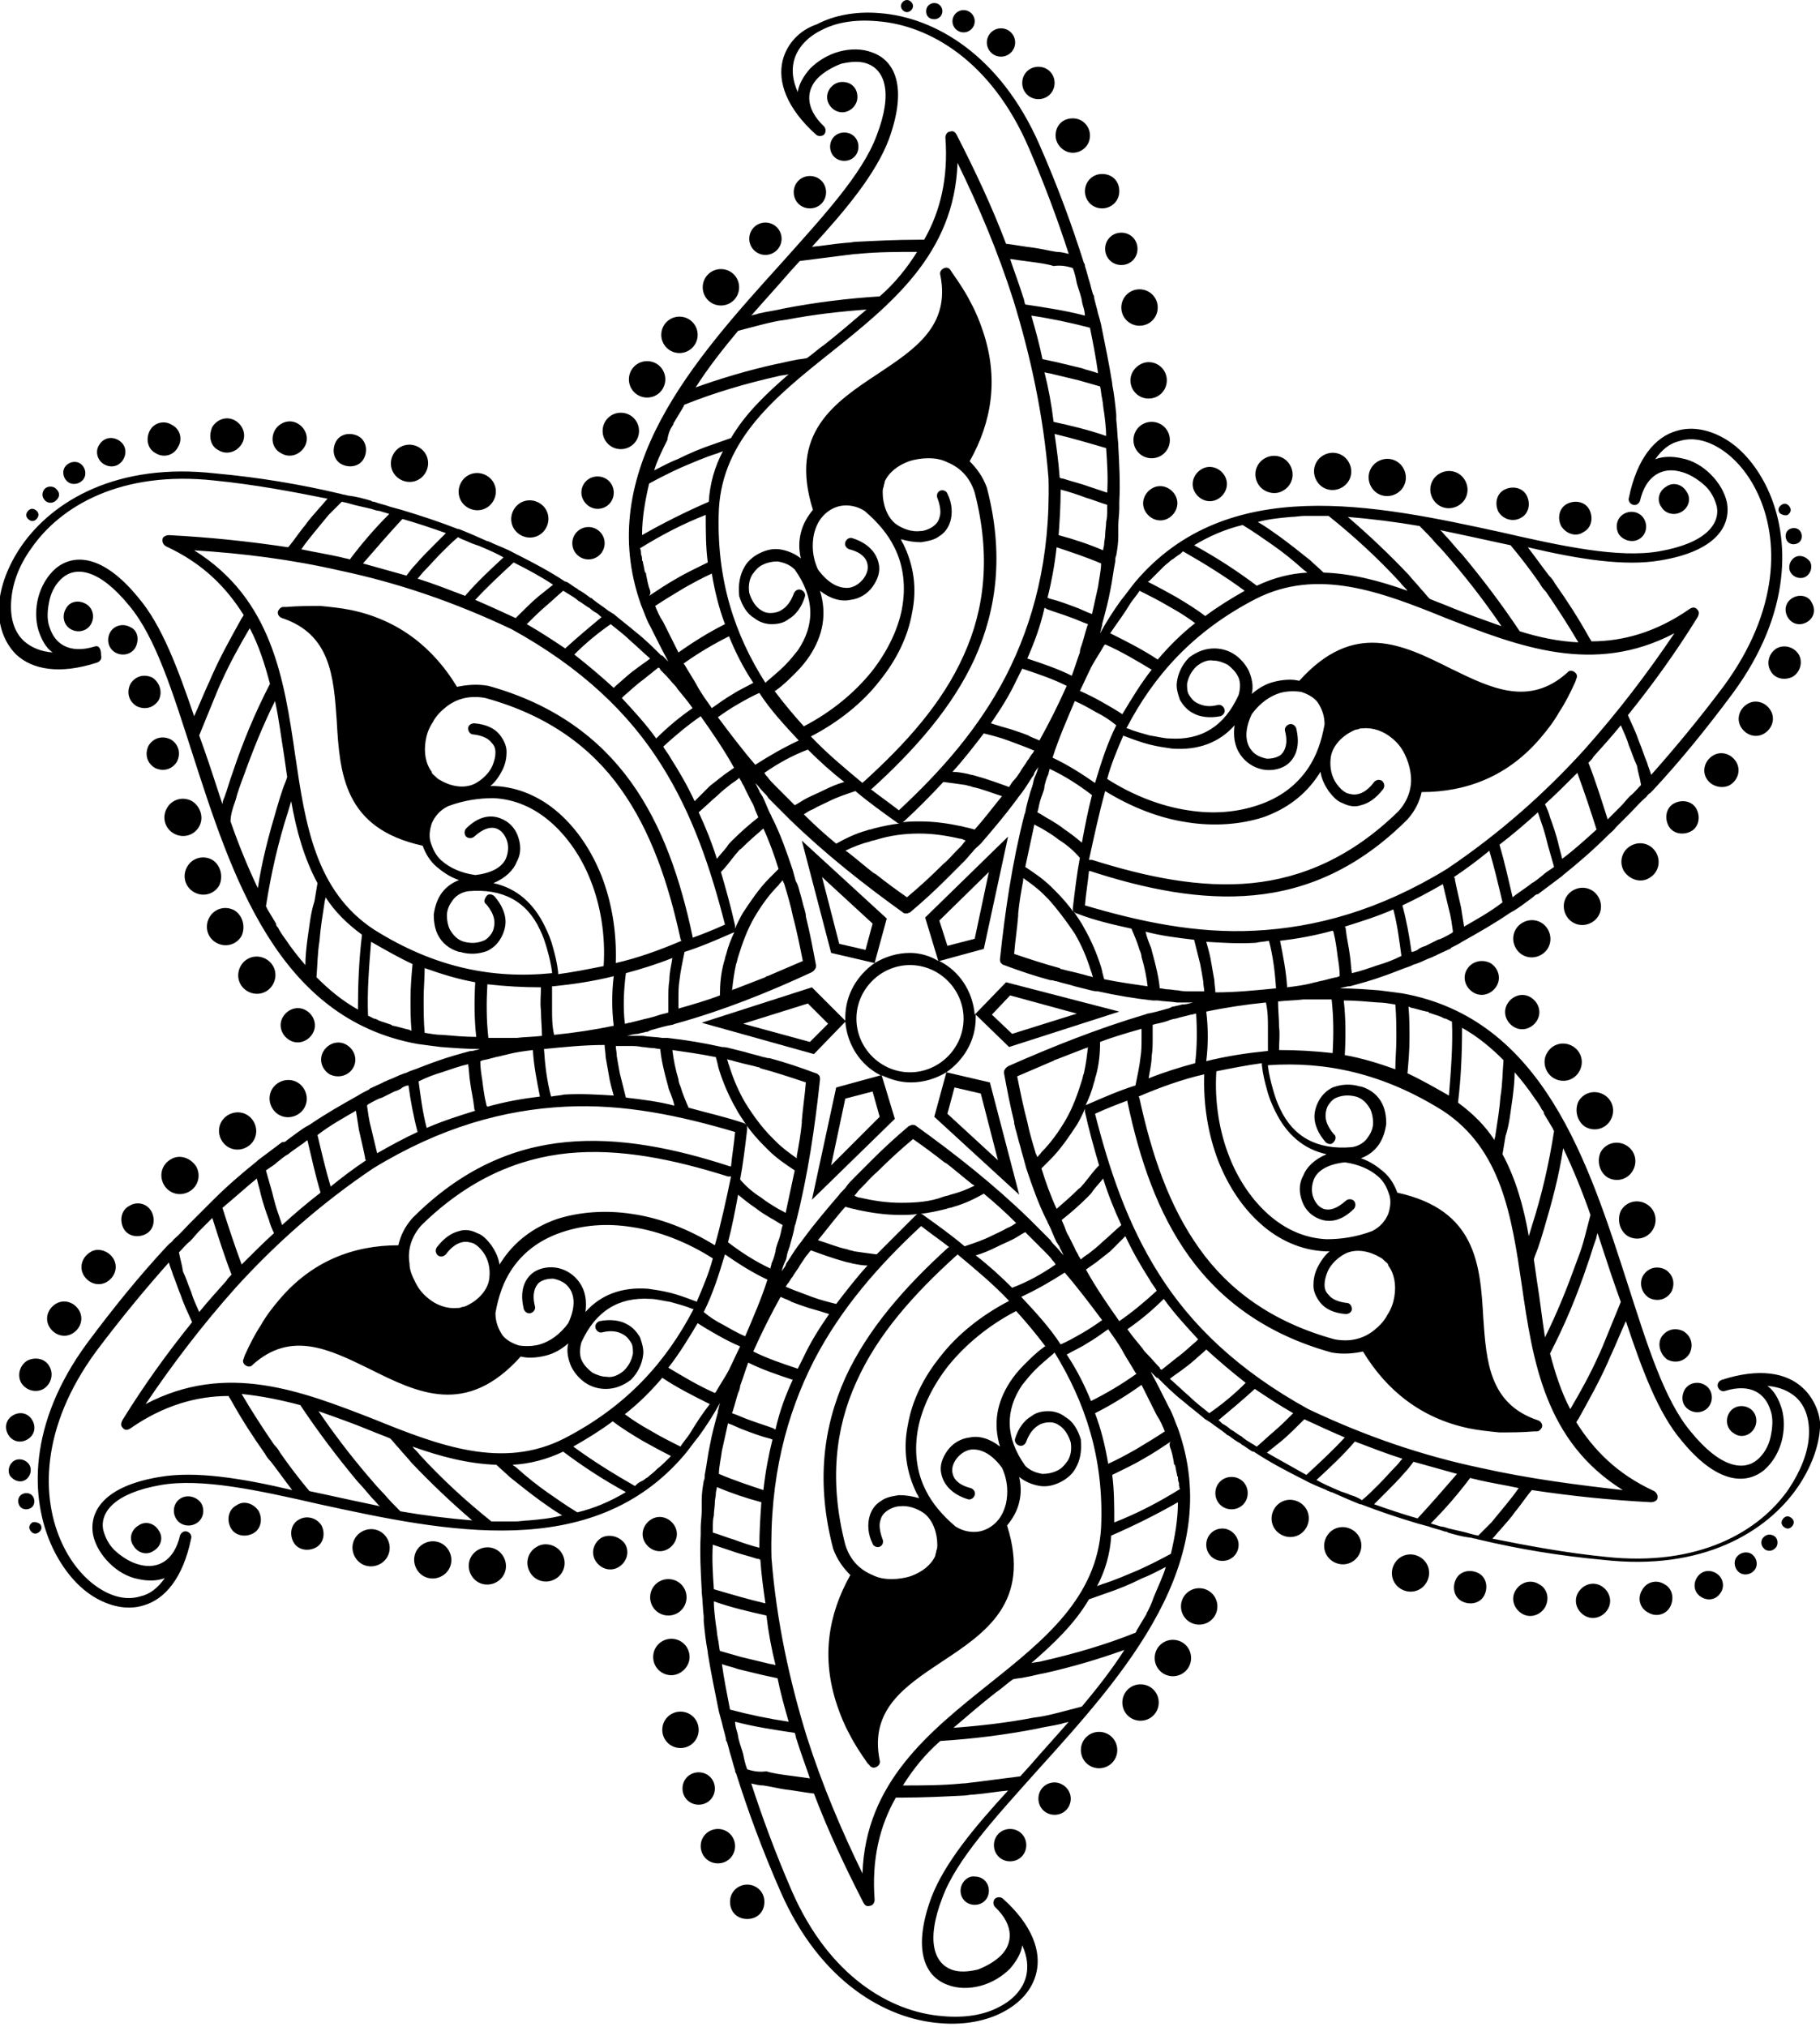 <?xml version="1.0" encoding="utf-8"?>
<!-- Generator: Adobe Illustrator 25.2.1, SVG Export Plug-In . SVG Version: 6.00 Build 0)  -->
<svg version="1.1" id="Layer_1" xmlns="http://www.w3.org/2000/svg" xmlns:xlink="http://www.w3.org/1999/xlink" x="0px" y="0px"
	 viewBox="0 0 180 200.4" style="enable-background:new 0 0 180 200.4;" xml:space="preserve">
<style type="text/css">
	.st0{fill:#010101;}
	.st1{clip-path:url(#SVGID_2_);}
	.st2{clip-path:url(#SVGID_4_);}
	.st3{fill-rule:evenodd;clip-rule:evenodd;}
	.st4{clip-path:url(#SVGID_6_);}
	.st5{clip-path:url(#SVGID_8_);}
	.st6{clip-path:url(#SVGID_10_);}
	.st7{fill:#FFFFFF;}
	.st8{clip-path:url(#SVGID_12_);}
</style>
<g>
	<g>
		<defs>
			<path id="SVGID_1_" d="M-89.8-177.6c-13,5.4-19.5,15.1-19.7,29.1c7.8,0.1,15.4,2.1,22.2,5.9C-80.4-154.8-81.3-166.4-89.8-177.6z
				 M-130.2-177.6c-0.8,1-1.5,2.1-2.2,3.1c-6.4,10.2-6.5,20.8-0.3,31.9c6.8-3.8,14.4-5.9,22.2-5.9
				C-110.6-162.5-117.2-172.2-130.2-177.6z M-54.8-157.4c-13.9-1.8-24.5,3.3-31.6,15.4c6.7,4,12.3,9.5,16.2,16.2
				C-58.2-133-53-143.5-54.8-157.4z M-133.5-142c-7.1-12.1-17.7-17.2-31.6-15.4c-1.8,13.9,3.3,24.5,15.4,31.6
				C-145.8-132.5-140.2-138.1-133.5-142z M-34.7-122.4c-11.2-8.5-22.8-9.4-35-2.5c3.8,6.8,5.9,14.4,5.9,22.2
				C-49.8-102.9-40-109.5-34.7-122.4z M-150.3-124.9c-12.2-6.9-23.9-6-35,2.5c5.4,13,15.1,19.5,29.1,19.7
				C-156.1-110.5-154.1-118.2-150.3-124.9z M-156.2-101.8c-14,0.2-23.7,6.7-29.1,19.7c11.2,8.5,22.8,9.4,35,2.5
				C-154.1-86.4-156.1-94-156.2-101.8z M-63.8-101.8c-0.1,7.8-2.1,15.4-5.9,22.2c12.2,6.9,23.9,6,35-2.5
				c-3.8-9.1-9.7-15.1-17.8-17.9C-55.9-101.1-59.6-101.7-63.8-101.8z M-110-147.5c-7.9,0-15.7,2.1-22.6,6.1
				c-6.9,4-12.6,9.7-16.5,16.5c-4,6.9-6.1,14.7-6.1,22.6c0,7.9,2.1,15.7,6.1,22.6c4,6.9,9.7,12.6,16.5,16.5c6.9,4,14.7,6.1,22.6,6.1
				c7.9,0,15.7-2.1,22.6-6.1c6.9-4,12.6-9.7,16.5-16.5c4-6.9,6.1-14.7,6.1-22.6c0-7.9-2.1-15.7-6.1-22.6c-4-6.9-9.7-12.6-16.5-16.5
				C-94.3-145.4-102-147.5-110-147.5z M-70.2-78.7c-4,6.7-9.5,12.3-16.2,16.2c7.1,12.1,17.7,17.2,31.6,15.4
				C-53-61-58.2-71.6-70.2-78.7z M-149.8-78.7c-12.1,7.1-17.2,17.7-15.4,31.6c9.8,1.3,18-0.9,24.4-6.5c2.7-2.4,5.1-5.3,7.2-8.9
				C-140.2-66.5-145.8-72-149.8-78.7z M-132.7-62c-6.9,12.2-6,23.9,2.5,35c13-5.4,19.5-15.1,19.7-29.1
				C-118.3-56.1-125.9-58.2-132.7-62z M-87.3-62c-6.8,3.8-14.4,5.9-22.2,5.9c0.1,9.8,3.4,17.6,9.8,23.2c2.7,2.4,6,4.4,9.9,6
				c5.1-6.7,7.5-13.6,7-20.8C-83.1-52.4-84.6-57.1-87.3-62z M-110-154.6c1.8-11.3,8.5-19.3,20.2-24.1c0.2-0.1,0.5,0,0.6,0.2
				c7.7,9.9,9.5,20.2,5.4,30.9c7.2-8.9,17.1-12.5,29.5-10.8c0.2,0,0.4,0.2,0.4,0.4c1.7,12.4-1.9,22.3-10.8,29.5
				c10.7-4.1,21-2.3,30.9,5.4c0.2,0.1,0.2,0.4,0.2,0.6c-4.7,11.6-12.7,18.3-24.1,20.2c11.3,1.8,19.3,8.5,24.1,20.2
				c0.1,0.2,0,0.5-0.2,0.6c-9.9,7.7-20.2,9.5-30.9,5.4c8.9,7.2,12.5,17.1,10.8,29.5c0,0.2-0.2,0.4-0.4,0.4
				c-12.4,1.7-22.3-1.9-29.5-10.8c3.1,8.2,2.8,16.1-1,23.8c-1.2,2.4-2.7,4.7-4.5,7.1c-0.1,0.2-0.4,0.2-0.6,0.2
				c-11.6-4.7-18.3-12.7-20.2-24.1c-1.8,11.3-8.5,19.3-20.2,24.1c-0.2,0.1-0.5,0-0.6-0.2c-7.7-9.9-9.5-20.2-5.4-30.9
				c-7.2,8.9-17.1,12.5-29.5,10.8c-0.2,0-0.4-0.2-0.4-0.4c-1.7-12.4,1.9-22.3,10.8-29.5c-10.7,4.1-21,2.3-30.9-5.4
				c-0.2-0.1-0.2-0.4-0.2-0.6c4.7-11.6,12.7-18.3,24.1-20.2c-11.3-1.8-19.3-8.5-24.1-20.2c-0.1-0.2,0-0.5,0.2-0.6
				c9.9-7.7,20.2-9.5,30.9-5.4c-8.9-7.2-12.5-17.1-10.8-29.5c0-0.2,0.2-0.4,0.4-0.4c12.4-1.7,22.3,1.9,29.5,10.8
				c-4.1-10.7-2.3-21,5.4-30.9c0.1-0.2,0.4-0.2,0.6-0.2C-118.5-174-111.8-165.9-110-154.6z"/>
		</defs>
		<use xlink:href="#SVGID_1_"  style="overflow:visible;fill-rule:evenodd;clip-rule:evenodd;"/>
		<clipPath id="SVGID_2_">
			<use xlink:href="#SVGID_1_"  style="overflow:visible;"/>
		</clipPath>
		<g class="st1">
			<rect x="-218.1" y="-210.4" transform="matrix(0.722 -0.692 0.692 0.722 40.18 -104.624)" width="216.3" height="216.3"/>
		</g>
	</g>
	<g>
		<defs>
			<path id="SVGID_3_" d="M-121.8-146.4c1.6-0.4,4.9-1.1,4.9-1.1s-2.3-15.6-10.6-19.9c-5,7.8,0.8,22.5,0.8,22.5
				S-123.5-146-121.8-146.4c-0.6,0.2-1.9,0.5-1.9,0.5s-3.2-9.2-1.5-13.5c3.6,2.9,5.4,12.5,5.4,12.5S-121.2-146.6-121.8-146.4z
				 M-130-143.6c0,0-8.2-18.9,1-29.4c13.3,4.5,15.6,25,15.6,25s-5.7,0.9-8.5,1.6C-124.6-145.7-130-143.6-130-143.6z M-98.1-146.4
				c-0.6-0.2-1.9-0.5-1.9-0.5s1.8-9.6,5.4-12.5c1.7,4.3-1.5,13.5-1.5,13.5S-97.5-146.3-98.1-146.4z M-142.3-134.6
				c-0.5,0.5-1.4,1.4-1.4,1.4s-7.4-6.4-8.1-10.9c4.6,0.7,10.9,8.1,10.9,8.1S-141.9-135.1-142.3-134.6z M-98.1-146.4
				c1.6,0.4,4.8,1.5,4.8,1.5s5.8-14.7,0.8-22.5c-8.2,4.2-10.6,19.9-10.6,19.9S-99.8-146.9-98.1-146.4z M-142.3-134.6
				c1.2-1.2,3.7-3.5,3.7-3.5s-9.8-12.4-19.1-11.9c-0.5,9.2,11.9,19.1,11.9,19.1S-143.5-133.4-142.3-134.6z M-106.6-148.1
				c0,0,2.3-20.4,15.6-25c9.2,10.6,1,29.4,1,29.4s-5.4-2.1-8.1-2.8C-100.9-147.2-106.6-148.1-106.6-148.1z M-148-128.1
				c0,0-16.5-12.2-13.8-26c13.8-2.7,26,13.8,26,13.8s-4.5,3.6-6.5,5.6C-144.3-132.6-148-128.1-148-128.1z M-77.6-134.6
				c-0.5-0.5-1.4-1.4-1.4-1.4s6.4-7.4,10.9-8.1c-0.7,4.6-8.1,10.9-8.1,10.9S-77.2-134.1-77.6-134.6z M-154.2-114.1
				c-0.2,0.6-0.5,1.9-0.5,1.9s-9.6-1.8-12.5-5.4c4.3-1.7,13.5,1.5,13.5,1.5S-154-114.7-154.2-114.1z M-77.6-134.6
				c1.2,1.2,3.5,3.7,3.5,3.7s12.4-9.8,11.9-19.1c-9.2-0.5-19.1,11.9-19.1,11.9S-78.8-135.8-77.6-134.6z M-154.2-114.1
				c0.4-1.6,1.5-4.8,1.5-4.8s-14.7-5.8-22.5-0.8c4.2,8.2,19.9,10.6,19.9,10.6S-154.6-112.5-154.2-114.1z M-84.2-140.2
				c0,0,12.2-16.5,26-13.8c2.7,13.8-13.8,26-13.8,26s-3.6-4.5-5.6-6.5C-79.7-136.6-84.2-140.2-84.2-140.2z M-155.8-105.6
				c0,0-20.4-2.3-25-15.6c10.6-9.2,29.4-1,29.4-1s-2.1,5.4-2.8,8.1C-154.9-111.3-155.8-105.6-155.8-105.6z M-65.8-114.1
				c-0.2-0.6-0.5-1.9-0.5-1.9s9.2-3.2,13.5-1.5c-2.9,3.6-12.5,5.4-12.5,5.4S-65.6-113.5-65.8-114.1z M-154.2-90.4
				c0.2,0.6,0.5,1.9,0.5,1.9s-9.2,3.2-13.5,1.5c2.9-3.6,12.5-5.4,12.5-5.4S-154.3-91.1-154.2-90.4z M-65.8-114.1
				c0.4,1.6,1.1,4.9,1.1,4.9s15.6-2.3,19.9-10.6c-7.8-5-22.5,0.8-22.5,0.8S-66.2-115.7-65.8-114.1z M-154.2-90.4
				c-0.4-1.6-1.1-4.9-1.1-4.9s-15.6,2.3-19.9,10.6c7.8,5,22.5-0.8,22.5-0.8S-153.7-88.8-154.2-90.4z M-68.6-122.2
				c0,0,18.9-8.2,29.4,1c-4.5,13.3-25,15.6-25,15.6s-0.9-5.7-1.6-8.5C-66.6-116.9-68.6-122.2-68.6-122.2z M-151.3-82.3
				c0,0-18.9,8.2-29.4-1c4.5-13.3,25-15.6,25-15.6s0.9,5.7,1.6,8.5C-153.4-87.7-151.3-82.3-151.3-82.3z M-142.3-69.9
				c0.5,0.5,1.4,1.4,1.4,1.4s-6.4,7.4-10.9,8.1c0.7-4.6,8.1-10.9,8.1-10.9S-142.8-70.4-142.3-69.9z M-65.8-90.4
				c0.2-0.6,0.5-1.9,0.5-1.9s9.6,1.8,12.5,5.4c-4.3,1.7-13.5-1.5-13.5-1.5S-66-89.8-65.8-90.4c-0.4,1.6-1.5,4.8-1.5,4.8
				s14.7,5.8,22.5,0.8C-49-93-64.7-95.4-64.7-95.4S-65.4-92.1-65.8-90.4z M-142.3-69.9c-1.2-1.2-3.5-3.7-3.5-3.7
				s-12.4,9.8-11.9,19.1c9.2,0.5,19.1-11.9,19.1-11.9S-141.1-68.7-142.3-69.9z M-64.2-98.9c0,0,20.4,2.3,25,15.6
				c-10.6,9.2-29.4,1-29.4,1s2.1-5.4,2.8-8.1C-65.1-93.2-64.2-98.9-64.2-98.9z M-135.8-64.3c0,0-12.2,16.5-26,13.8
				c-2.7-13.8,13.8-26,13.8-26s3.6,4.5,5.6,6.5C-140.3-67.9-135.8-64.3-135.8-64.3z M-77.6-69.9c0.5-0.5,1.4-1.4,1.4-1.4
				s7.4,6.4,8.1,10.9c-4.6-0.7-10.9-8.1-10.9-8.1S-78.1-69.5-77.6-69.9z M-121.8-58.1c0.6,0.2,1.9,0.5,1.9,0.5s-1.8,9.6-5.4,12.5
				c-1.7-4.3,1.5-13.5,1.5-13.5S-122.5-58.3-121.8-58.1z M-77.6-69.9c-1.2,1.2-3.7,3.5-3.7,3.5s9.8,12.4,19.1,11.9
				c0.5-9.2-11.9-19.1-11.9-19.1S-76.4-71.1-77.6-69.9z M-121.8-58.1c-1.6-0.4-4.8-1.5-4.8-1.5s-5.8,14.7-0.8,22.5
				c8.2-4.2,10.6-19.9,10.6-19.9S-120.2-57.7-121.8-58.1z M-72-76.4c0,0,16.5,12.2,13.8,26c-13.8,2.7-26-13.8-26-13.8
				s4.5-3.6,6.5-5.6C-75.6-72-72-76.4-72-76.4z M-113.4-56.5c0,0-2.3,20.4-15.6,25c-9.2-10.6-1-29.4-1-29.4s5.4,2.1,8.1,2.8
				C-119.1-57.4-113.4-56.5-113.4-56.5z M-98.1-58.1c0.6-0.2,1.9-0.5,1.9-0.5s3.2,9.2,1.5,13.5c-3.6-2.9-5.4-12.5-5.4-12.5
				S-98.8-57.9-98.1-58.1c-1.6,0.4-4.9,1.1-4.9,1.1s2.3,15.6,10.6,19.9c5-7.8-0.8-22.5-0.8-22.5S-96.5-58.5-98.1-58.1z M-90-60.9
				c0,0,8.2,18.9-1,29.4c-13.3-4.5-15.6-25-15.6-25s5.7-0.9,8.5-1.6C-95.4-58.8-90-60.9-90-60.9z"/>
		</defs>
		<use xlink:href="#SVGID_3_"  style="overflow:visible;fill-rule:evenodd;clip-rule:evenodd;"/>
		<clipPath id="SVGID_4_">
			<use xlink:href="#SVGID_3_"  style="overflow:visible;"/>
		</clipPath>
		<g class="st2">
			<rect x="-210.1" y="-202.3" transform="matrix(0.722 -0.692 0.692 0.722 40.18 -104.624)" width="200.1" height="200.1"/>
		</g>
	</g>
</g>
<g>
	<g>
		<defs>
			<path id="SVGID_11_" d="M-110,41.8c0.6,0,1.1,2.3,1.1,5.2c0,2.9-0.5,5.2-1.1,5.2c-0.6,0-1.1-2.3-1.1-5.2
				C-111.1,44.1-110.6,41.8-110,41.8z M-110,56.4c1.5-2.1,2.5-4.2,3.2-6.2c1.5-4.5,1.2-8.1,1.2-8.1s0.6,3.7-0.4,8.3
				c-0.5,2.5-1.5,5.2-3.3,7.8c-0.2,0.2-0.4,0.3-0.7,0.3c-0.3,0-0.5-0.1-0.7-0.3c-1.8-2.6-2.8-5.4-3.3-7.8c-1-4.7-0.4-8.3-0.4-8.3
				s-0.3,3.6,1.2,8.1C-112.6,52.2-111.6,54.3-110,56.4z M-139.3,49.6c0.5-0.3,2.1,1.5,3.5,3.9c1.4,2.5,2.2,4.7,1.7,5
				c-0.5,0.3-2.1-1.5-3.5-3.9C-139.1,52.2-139.8,49.9-139.3,49.6z M-80.7,49.7c0.5,0.3-0.2,2.5-1.7,5c-1.4,2.5-3,4.2-3.5,3.9
				c-0.5-0.3,0.2-2.5,1.7-5C-82.8,51.2-81.2,49.4-80.7,49.7z M-132,62.3c0.3-2.6,0.1-4.9-0.3-7c-1-4.6-3-7.6-3-7.6s2.4,2.9,3.8,7.4
				c0.8,2.4,1.3,5.3,1,8.4c0,0.3-0.2,0.5-0.4,0.6c-0.2,0.1-0.5,0.2-0.8,0.1c-2.9-1.4-5.1-3.2-6.8-5.1c-3.2-3.5-4.5-7-4.5-7
				s1.6,3.3,5.1,6.4C-136.3,59.9-134.4,61.2-132,62.3z M-88,62.3c2.4-1,4.3-2.4,5.9-3.8c3.5-3.1,5.1-6.4,5.1-6.4s-1.3,3.5-4.5,7
				c-1.7,1.9-3.9,3.7-6.8,5.1c-0.3,0.1-0.5,0.1-0.8-0.1c-0.2-0.1-0.4-0.4-0.4-0.6c-0.2-3.2,0.3-6,1-8.4c1.5-4.5,3.8-7.4,3.8-7.4
				s-2.1,3-3,7.6C-88.1,57.4-88.3,59.7-88,62.3z M-110,63.8c3.3-3.1,5.3-6.4,6.6-9.5c2.9-6.7,2.1-12.3,2.1-12.3s1.1,5.6-1.3,12.6
				c-1.2,3.5-3.3,7.2-6.8,10.9c-0.2,0.2-0.4,0.2-0.6,0.2c-0.2,0-0.4-0.1-0.6-0.2c-3.5-3.6-5.6-7.4-6.8-10.9
				c-2.5-7-1.3-12.6-1.3-12.6s-0.8,5.6,2.1,12.3C-115.3,57.4-113.3,60.7-110,63.8z M-128.3,68.7c1.3-4.3,1.4-8.2,1-11.5
				c-0.9-7.2-4.3-11.7-4.3-11.7s3.8,4.3,5.1,11.6c0.7,3.6,0.8,7.9-0.4,12.8c-0.1,0.2-0.2,0.4-0.4,0.5c-0.2,0.1-0.4,0.2-0.6,0.1
				c-4.9-1.4-8.6-3.6-11.3-6c-5.6-4.8-7.4-10.2-7.4-10.2s2.1,5.2,8,9.6C-136.1,65.8-132.7,67.6-128.3,68.7z M-91.7,68.7
				c4.4-1.1,7.8-2.9,10.5-4.9c5.8-4.4,8-9.6,8-9.6s-1.8,5.4-7.4,10.2c-2.8,2.4-6.5,4.6-11.3,6c-0.2,0.1-0.5,0-0.6-0.1
				c-0.2-0.1-0.3-0.3-0.4-0.5c-1.2-4.9-1.1-9.2-0.4-12.8c1.4-7.3,5.1-11.6,5.1-11.6s-3.4,4.4-4.3,11.7C-93.1,60.5-93,64.4-91.7,68.7
				z M-110,70.1c4.9-3,8-7.3,10-11.5c3.7-7.9,3.4-15.6,3.4-15.6s0.6,7.8-2.7,16c-1.9,4.6-5,9.3-10.2,12.7c-0.2,0.1-0.4,0.1-0.6,0.1
				c-0.2,0-0.4,0-0.6-0.1c-5.2-3.5-8.3-8.1-10.2-12.7c-3.3-8.1-2.7-16-2.7-16s-0.3,7.8,3.4,15.6C-118.1,62.9-115,67.1-110,70.1z
				 M-94.9,74.2c5.8-0.2,10.6-2.3,14.4-4.9c7.1-5,10.8-11.8,10.8-11.8s-3.4,7.1-10.3,12.5c-3.9,3-9,5.5-15.2,5.9
				c-0.2,0-0.4-0.1-0.5-0.2c-0.2-0.1-0.3-0.2-0.4-0.4c-2.8-5.6-3.2-11.2-2.5-16.1C-97.5,50.5-93,44-93,44s-4.1,6.6-4.8,15.2
				C-98.2,63.9-97.6,69.1-94.9,74.2z M-125.2,74.2c2.8-5.1,3.3-10.3,2.9-14.9C-122.9,50.6-127,44-127,44s4.5,6.5,5.7,15.1
				c0.7,4.9,0.3,10.5-2.5,16.1c-0.1,0.2-0.2,0.3-0.4,0.4c-0.1,0.1-0.3,0.2-0.5,0.2c-6.2-0.4-11.3-2.9-15.2-5.9
				c-6.9-5.4-10.3-12.5-10.3-12.5s3.7,6.9,10.8,11.8C-135.8,71.9-130.9,74-125.2,74.2z M-160.7,71.1c0.3-0.5,2.5,0.2,5,1.7
				c2.5,1.4,4.2,3,3.9,3.5c-0.3,0.5-2.5-0.2-5-1.7C-159.3,73.2-161,71.6-160.7,71.1z M-59.3,71.1c0.3,0.5-1.5,2.1-3.9,3.5
				c-2.5,1.4-4.7,2.2-5,1.7c-0.3-0.5,1.5-2.1,3.9-3.5C-61.8,71.4-59.6,70.6-59.3,71.1z M-148.2,78.4c-1-2.4-2.4-4.3-3.8-5.9
				c-3.1-3.5-6.4-5.1-6.4-5.1s3.5,1.3,7,4.5c1.9,1.7,3.7,3.9,5.1,6.8c0.1,0.3,0.1,0.5-0.1,0.8c-0.1,0.2-0.4,0.4-0.6,0.4
				c-3.2,0.2-6-0.3-8.4-1c-4.5-1.5-7.4-3.8-7.4-3.8s3,2.1,7.6,3C-153.1,78.5-150.7,78.7-148.2,78.4z M-71.9,78.4
				c2.6,0.3,4.9,0.1,7-0.3c4.6-1,7.6-3,7.6-3s-2.9,2.4-7.4,3.8c-2.4,0.8-5.3,1.3-8.4,1c-0.3,0-0.5-0.2-0.6-0.4
				c-0.1-0.2-0.2-0.5-0.1-0.8c1.4-2.9,3.2-5.1,5.1-6.8c3.5-3.2,7-4.5,7-4.5s-3.3,1.6-6.4,5.1C-69.5,74.1-70.9,76-71.9,78.4z
				 M-141.7,82.1c-1.1-4.4-2.9-7.8-4.9-10.5c-4.4-5.8-9.6-8-9.6-8s5.4,1.8,10.2,7.4c2.4,2.8,4.6,6.5,6,11.3c0.1,0.2,0,0.5-0.1,0.6
				c-0.1,0.2-0.3,0.3-0.5,0.4c-4.9,1.2-9.2,1.1-12.8,0.4c-7.3-1.4-11.6-5.1-11.6-5.1s4.4,3.4,11.7,4.3
				C-149.9,83.5-146,83.3-141.7,82.1z M-78.3,82.1c4.3,1.3,8.2,1.4,11.5,1c7.2-0.9,11.7-4.3,11.7-4.3s-4.3,3.8-11.6,5.1
				c-3.6,0.7-7.9,0.8-12.8-0.4c-0.2-0.1-0.4-0.2-0.5-0.4c-0.1-0.2-0.2-0.4-0.1-0.6c1.4-4.9,3.6-8.6,6-11.3
				c4.8-5.6,10.2-7.4,10.2-7.4s-5.2,2.1-9.6,8C-75.4,74.3-77.2,77.7-78.3,82.1z M-136.2,85.3c-0.2-5.8-2.3-10.6-4.9-14.4
				c-5-7.1-11.8-10.8-11.8-10.8s7.1,3.4,12.5,10.3c3,3.9,5.5,9,5.9,15.2c0,0.2-0.1,0.4-0.2,0.5c-0.1,0.2-0.2,0.3-0.4,0.4
				c-5.6,2.8-11.2,3.2-16.1,2.5c-8.7-1.2-15.1-5.7-15.1-5.7s6.6,4.1,15.2,4.8C-146.5,88.6-141.3,88-136.2,85.3z M-83.8,85.3
				c5.1,2.8,10.3,3.3,14.9,2.9c8.6-0.7,15.2-4.8,15.2-4.8s-6.5,4.5-15.1,5.7c-4.9,0.7-10.5,0.3-16.1-2.5c-0.2-0.1-0.3-0.2-0.4-0.4
				c-0.1-0.1-0.2-0.3-0.2-0.5c0.4-6.2,2.9-11.3,5.9-15.2c5.4-6.9,12.5-10.3,12.5-10.3s-6.9,3.7-11.8,10.8
				C-81.6,74.7-83.7,79.5-83.8,85.3z M-168.6,100.4c0-0.6,2.3-1.1,5.2-1.1c2.9,0,5.2,0.5,5.2,1.1c0,0.6-2.3,1.1-5.2,1.1
				C-166.3,101.4-168.6,101-168.6,100.4z M-51.4,100.4c0,0.6-2.3,1.1-5.2,1.1c-2.9,0-5.2-0.5-5.2-1.1c0-0.6,2.3-1.1,5.2-1.1
				C-53.8,99.4-51.4,99.8-51.4,100.4z M-154.1,100.4c-2.1-1.5-4.2-2.5-6.2-3.2c-4.5-1.5-8.1-1.2-8.1-1.2s3.7-0.6,8.3,0.4
				c2.5,0.5,5.2,1.5,7.8,3.3c0.2,0.2,0.3,0.4,0.3,0.7c0,0.3-0.1,0.5-0.3,0.7c-2.6,1.8-5.4,2.8-7.8,3.3c-4.7,1-8.3,0.4-8.3,0.4
				s3.6,0.3,8.1-1.2C-158.3,102.9-156.1,101.9-154.1,100.4z M-66,100.4c2.1,1.5,4.2,2.5,6.2,3.2c4.5,1.5,8.1,1.2,8.1,1.2
				s-3.7,0.6-8.3-0.4c-2.5-0.5-5.2-1.5-7.8-3.3c-0.2-0.2-0.3-0.4-0.3-0.7c0-0.3,0.1-0.5,0.3-0.7c2.6-1.8,5.4-2.8,7.8-3.3
				c4.7-1,8.3-0.4,8.3-0.4s-3.6-0.3-8.1,1.2C-61.8,97.9-63.9,98.9-66,100.4z M-146.6,100.4c-3.1-3.3-6.4-5.3-9.5-6.6
				c-6.7-2.9-12.3-2.1-12.3-2.1s5.6-1.1,12.6,1.3c3.5,1.2,7.2,3.3,10.9,6.8c0.2,0.2,0.2,0.4,0.2,0.6c0,0.2-0.1,0.4-0.2,0.6
				c-3.6,3.5-7.4,5.6-10.9,6.8c-7,2.5-12.6,1.3-12.6,1.3s5.6,0.8,12.3-2.1C-153,105.7-149.7,103.6-146.6,100.4z M-73.4,100.4
				c3.1,3.3,6.4,5.3,9.5,6.6c6.7,2.9,12.3,2.1,12.3,2.1s-5.6,1.1-12.6-1.3c-3.5-1.2-7.2-3.3-10.9-6.8c-0.2-0.2-0.2-0.4-0.2-0.6
				c0-0.2,0.1-0.4,0.2-0.6c3.6-3.5,7.4-5.6,10.9-6.8c7-2.5,12.6-1.3,12.6-1.3s-5.6-0.8-12.3,2.1C-67,95.1-70.3,97.2-73.4,100.4z
				 M-140.3,100.4c-3-4.9-7.3-8-11.5-10c-7.9-3.7-15.6-3.4-15.6-3.4s7.8-0.6,16,2.7c4.6,1.9,9.3,5,12.7,10.2
				c0.1,0.2,0.1,0.4,0.1,0.6c0,0.2,0,0.4-0.1,0.6c-3.5,5.2-8.1,8.3-12.7,10.2c-8.1,3.3-16,2.7-16,2.7s7.8,0.3,15.6-3.4
				C-147.5,108.4-143.3,105.3-140.3,100.4z M-79.8,100.4c3,4.9,7.3,8,11.5,10c7.8,3.7,15.6,3.4,15.6,3.4s-7.8,0.6-16-2.7
				c-4.6-1.9-9.3-5-12.7-10.2c-0.1-0.2-0.1-0.4-0.1-0.6c0-0.2,0-0.4,0.1-0.6c3.5-5.2,8.1-8.3,12.7-10.2c8.1-3.3,16-2.7,16-2.7
				s-7.8-0.3-15.6,3.4C-72.5,92.4-76.7,95.5-79.8,100.4z M-160.8,129.7c-0.3-0.5,1.5-2.1,3.9-3.5c2.5-1.4,4.7-2.2,5-1.7
				c0.3,0.5-1.5,2.1-3.9,3.5C-158.2,129.4-160.5,130.2-160.8,129.7z M-59.3,129.7c-0.3,0.5-2.5-0.2-5-1.7c-2.5-1.4-4.2-3-3.9-3.5
				c0.3-0.5,2.5,0.2,5,1.7C-60.8,127.6-59,129.2-59.3,129.7z M-148.2,122.4c-2.6-0.3-4.9-0.1-7,0.3c-4.6,1-7.6,3-7.6,3
				s2.9-2.4,7.4-3.8c2.4-0.8,5.3-1.3,8.4-1c0.3,0,0.5,0.2,0.6,0.4c0.1,0.2,0.2,0.5,0.1,0.8c-1.4,2.9-3.2,5.1-5.1,6.8
				c-3.5,3.2-7,4.5-7,4.5s3.3-1.6,6.4-5.1C-150.5,126.7-149.2,124.8-148.2,122.4z M-71.9,122.4c1,2.4,2.4,4.3,3.8,5.9
				c3.1,3.5,6.4,5.1,6.4,5.1s-3.5-1.3-7-4.5c-1.9-1.7-3.7-3.9-5.1-6.8c-0.1-0.3-0.1-0.5,0.1-0.8c0.1-0.2,0.4-0.4,0.6-0.4
				c3.2-0.2,6,0.3,8.4,1c4.5,1.5,7.4,3.8,7.4,3.8s-3-2.1-7.6-3C-67,122.3-69.3,122.1-71.9,122.4z M-141.7,118.7
				c-4.3-1.3-8.2-1.4-11.5-1c-7.2,0.9-11.7,4.3-11.7,4.3s4.3-3.8,11.6-5.1c3.6-0.7,7.9-0.8,12.8,0.4c0.2,0.1,0.4,0.2,0.5,0.4
				c0.1,0.2,0.2,0.4,0.1,0.6c-1.4,4.9-3.6,8.6-6,11.3c-4.8,5.6-10.2,7.4-10.2,7.4s5.2-2.1,9.6-8
				C-144.6,126.5-142.8,123.1-141.7,118.7z M-78.3,118.7c1.1,4.4,2.9,7.8,4.9,10.5c4.4,5.8,9.6,8,9.6,8s-5.4-1.8-10.2-7.4
				c-2.4-2.8-4.6-6.5-6-11.3c-0.1-0.2,0-0.5,0.1-0.6c0.1-0.2,0.3-0.3,0.5-0.4c4.9-1.2,9.2-1.1,12.8-0.4c7.3,1.4,11.6,5.1,11.6,5.1
				s-4.4-3.4-11.7-4.3C-70.1,117.3-74,117.5-78.3,118.7z M-136.2,115.5c-5.1-2.8-10.3-3.3-14.9-2.9c-8.6,0.7-15.2,4.8-15.2,4.8
				s6.5-4.5,15.1-5.7c4.9-0.7,10.5-0.3,16.1,2.5c0.2,0.1,0.3,0.2,0.4,0.4c0.1,0.1,0.2,0.3,0.2,0.5c-0.4,6.2-2.9,11.3-5.9,15.2
				c-5.4,6.9-12.5,10.3-12.5,10.3s6.9-3.7,11.8-10.8C-138.5,126.1-136.4,121.3-136.2,115.5z M-83.8,115.5c0.2,5.8,2.3,10.6,4.9,14.4
				c5,7.1,11.8,10.8,11.8,10.8s-7.1-3.4-12.5-10.3c-3-3.9-5.5-9-5.9-15.2c0-0.2,0.1-0.4,0.2-0.5c0.1-0.2,0.2-0.3,0.4-0.4
				c5.6-2.8,11.2-3.2,16.1-2.5c8.7,1.2,15.1,5.7,15.1,5.7s-6.6-4.1-15.2-4.8C-73.5,112.2-78.7,112.8-83.8,115.5z M-139.3,151.1
				c-0.5-0.3,0.2-2.5,1.7-5c1.4-2.5,3-4.2,3.5-3.9c0.5,0.3-0.2,2.5-1.7,5C-137.3,149.6-138.8,151.4-139.3,151.1z M-80.8,151.2
				c-0.5,0.3-2.1-1.5-3.5-3.9c-1.4-2.5-2.2-4.7-1.7-5c0.5-0.3,2.1,1.5,3.5,3.9C-81,148.6-80.3,150.9-80.8,151.2z M-132.1,138.5
				c-2.4,1-4.3,2.4-5.9,3.8c-3.5,3.1-5.1,6.4-5.1,6.4s1.3-3.5,4.5-7c1.7-1.9,3.9-3.7,6.8-5.1c0.3-0.1,0.5-0.1,0.8,0.1
				c0.2,0.1,0.4,0.4,0.4,0.6c0.2,3.2-0.3,6-1,8.4c-1.5,4.5-3.8,7.4-3.8,7.4s2.1-3,3-7.6C-132,143.4-131.7,141.1-132.1,138.5z
				 M-88,138.5c-0.3,2.6-0.1,4.9,0.3,7c1,4.6,3,7.6,3,7.6s-2.4-2.9-3.8-7.4c-0.8-2.4-1.3-5.3-1-8.4c0-0.3,0.2-0.5,0.4-0.6
				c0.2-0.1,0.5-0.2,0.8-0.1c2.9,1.4,5.1,3.2,6.8,5.1c3.2,3.5,4.5,7,4.5,7s-1.6-3.3-5.1-6.4C-83.7,140.9-85.7,139.6-88,138.5z
				 M-128.3,132.1c-4.4,1.1-7.8,2.9-10.5,4.9c-5.8,4.4-8,9.6-8,9.6s1.8-5.4,7.4-10.2c2.8-2.4,6.5-4.6,11.3-6c0.2-0.1,0.5,0,0.6,0.1
				c0.2,0.1,0.3,0.3,0.4,0.5c1.2,4.9,1.1,9.2,0.4,12.8c-1.4,7.3-5.1,11.6-5.1,11.6s3.4-4.4,4.3-11.7
				C-126.9,140.3-127.1,136.4-128.3,132.1z M-91.7,132.1c-1.3,4.3-1.4,8.2-1,11.5c0.9,7.2,4.3,11.7,4.3,11.7s-3.8-4.3-5.1-11.6
				c-0.7-3.6-0.8-7.9,0.4-12.8c0.1-0.2,0.2-0.4,0.4-0.5c0.2-0.1,0.4-0.2,0.6-0.1c4.9,1.4,8.5,3.6,11.3,6c5.6,4.8,7.4,10.2,7.4,10.2
				s-2.1-5.2-8-9.6C-83.9,135-87.4,133.2-91.7,132.1z M-125.2,126.6c-5.8,0.2-10.6,2.3-14.4,4.9c-7.1,5-10.8,11.8-10.8,11.8
				s3.4-7.1,10.3-12.5c3.9-3,9-5.5,15.2-5.9c0.2,0,0.4,0.1,0.5,0.2c0.2,0.1,0.3,0.2,0.4,0.4c2.8,5.6,3.2,11.2,2.5,16.1
				c-1.2,8.7-5.7,15.1-5.7,15.1s4.1-6.6,4.8-15.2C-121.8,136.9-122.4,131.7-125.2,126.6z M-94.9,126.6c-2.8,5.1-3.3,10.3-2.9,14.9
				c0.7,8.6,4.8,15.2,4.8,15.2s-4.5-6.5-5.7-15.1c-0.7-4.9-0.3-10.5,2.5-16.1c0.1-0.2,0.2-0.3,0.4-0.4c0.2-0.1,0.3-0.2,0.5-0.2
				c6.2,0.4,11.3,2.9,15.2,5.9c6.9,5.4,10.3,12.5,10.3,12.5s-3.7-6.9-10.8-11.8C-84.3,128.9-89.1,126.8-94.9,126.6z M-110,130.7
				c-4.9,3-8,7.3-10,11.5c-3.7,7.9-3.4,15.6-3.4,15.6s-0.6-7.8,2.7-16c1.9-4.6,5-9.3,10.2-12.7c0.2-0.1,0.4-0.1,0.6-0.1
				c0.2,0,0.4,0,0.6,0.1c5.2,3.5,8.3,8.1,10.2,12.7c3.3,8.1,2.7,16,2.7,16s0.3-7.8-3.4-15.6C-102,137.9-105.1,133.7-110,130.7z
				 M-110,144.4c-1.5,2.1-2.5,4.2-3.2,6.2c-1.5,4.5-1.2,8.1-1.2,8.1s-0.6-3.7,0.4-8.3c0.5-2.5,1.5-5.2,3.3-7.8
				c0.2-0.2,0.4-0.3,0.7-0.3c0.3,0,0.5,0.1,0.7,0.3c1.8,2.6,2.8,5.4,3.3,7.8c1,4.7,0.4,8.3,0.4,8.3s0.3-3.6-1.2-8.1
				C-107.5,148.6-108.5,146.5-110,144.4z M-110,137c-3.3,3.1-5.3,6.4-6.6,9.5c-2.9,6.7-2.1,12.3-2.1,12.3s-1.1-5.6,1.3-12.6
				c1.2-3.5,3.3-7.2,6.8-10.9c0.2-0.2,0.4-0.2,0.6-0.2c0.2,0,0.4,0.1,0.6,0.2c3.5,3.6,5.6,7.4,6.8,10.9c2.5,7,1.3,12.6,1.3,12.6
				s0.8-5.6-2.1-12.3C-104.7,143.4-106.8,140.1-110,137z M-110.1,159c-0.6,0-1.1-2.3-1.1-5.2c0-2.9,0.5-5.2,1.1-5.2
				c0.6,0,1.1,2.3,1.1,5.2C-109,156.7-109.5,159-110.1,159z"/>
		</defs>
		<use xlink:href="#SVGID_11_"  style="overflow:visible;fill-rule:evenodd;clip-rule:evenodd;"/>
		<clipPath id="SVGID_6_">
			<use xlink:href="#SVGID_11_"  style="overflow:visible;"/>
		</clipPath>
		<g class="st4">
			<rect x="-192.9" y="17.6" transform="matrix(0.722 -0.692 0.692 0.722 -100.149 -48.22)" width="165.7" height="165.7"/>
		</g>
	</g>
</g>
<g>
	<path d="M83.3,8.1c-0.8,0-1.5,0.7-1.5,1.5c0,0.8,0.7,1.5,1.5,1.5c0.8,0,1.5-0.7,1.5-1.5C84.8,8.7,84.2,8.1,83.3,8.1z"/>
	<circle cx="95.3" cy="2.1" r="1.1"/>
	<path d="M113.9,41.7c-1,0-1.8,0.8-1.8,1.8s0.8,1.8,1.8,1.8c1,0,1.8-0.8,1.8-1.8S114.9,41.7,113.9,41.7z"/>
	<path d="M111.8,37.6c0,1,0.8,1.8,1.8,1.8c1,0,1.8-0.8,1.8-1.8s-0.8-1.8-1.8-1.8C112.7,35.8,111.8,36.6,111.8,37.6z"/>
	<path d="M110.9,30.4c0,1,0.8,1.8,1.8,1.8c1,0,1.8-0.8,1.8-1.8c0-1-0.8-1.8-1.8-1.8C111.7,28.6,110.9,29.4,110.9,30.4z"/>
	<path d="M109.3,24.6c0,0.9,0.7,1.6,1.6,1.6s1.6-0.7,1.6-1.6c0-0.9-0.7-1.6-1.6-1.6S109.3,23.7,109.3,24.6z"/>
	<path d="M107.3,18.9c0,0.9,0.7,1.7,1.7,1.7c0.9,0,1.7-0.7,1.7-1.7s-0.7-1.7-1.7-1.7C108,17.2,107.3,18,107.3,18.9z"/>
	<path d="M106.1,15.1c0.9,0,1.7-0.7,1.7-1.7c0-0.9-0.7-1.7-1.7-1.7s-1.7,0.7-1.7,1.7C104.4,14.3,105.2,15.1,106.1,15.1z"/>
	<path d="M102.7,9.8c0.9,0,1.6-0.7,1.6-1.6s-0.7-1.6-1.6-1.6c-0.9,0-1.6,0.7-1.6,1.6S101.8,9.8,102.7,9.8z"/>
	<circle cx="99" cy="4.2" r="1.4"/>
	<path d="M64,39.3c1,0,1.8-0.8,1.8-1.8c0-1-0.8-1.8-1.8-1.8s-1.8,0.8-1.8,1.8C62.2,38.5,63,39.3,64,39.3z"/>
	<circle cx="67.2" cy="33.1" r="1.8"/>
	<path d="M71.3,30.2c1,0,1.8-0.8,1.8-1.8c0-1-0.8-1.8-1.8-1.8c-1,0-1.8,0.8-1.8,1.8C69.5,29.4,70.3,30.2,71.3,30.2z"/>
	<circle cx="75.7" cy="23.6" r="1.6"/>
	<path d="M81.7,19c0-0.9-0.7-1.6-1.6-1.6c-0.9,0-1.6,0.7-1.6,1.6c0,0.9,0.7,1.6,1.6,1.6C81,20.6,81.7,19.9,81.7,19z"/>
	<path d="M82.1,14.5c0,0.8,0.6,1.4,1.4,1.4s1.4-0.6,1.4-1.4c0-0.8-0.6-1.4-1.4-1.4S82.1,13.7,82.1,14.5z"/>
	<path d="M61.4,44.4c1,0,1.8-0.8,1.8-1.8c0-1-0.8-1.8-1.8-1.8s-1.8,0.8-1.8,1.8C59.6,43.6,60.4,44.4,61.4,44.4z"/>
	<path d="M92.4,1.9c0.4,0,0.8-0.3,0.8-0.8c0-0.4-0.3-0.8-0.8-0.8c-0.4,0-0.8,0.3-0.8,0.8C91.6,1.6,91.9,1.9,92.4,1.9z"/>
	<path d="M89.7,1.2c0.3,0,0.6-0.3,0.6-0.6S90,0,89.7,0s-0.6,0.3-0.6,0.6S89.4,1.2,89.7,1.2z"/>
	<path d="M66.1,159.7c1,0,1.8-0.8,1.8-1.8s-0.8-1.8-1.8-1.8s-1.8,0.8-1.8,1.8S65.1,159.7,66.1,159.7z"/>
	<path d="M68.2,163.8c0-1-0.8-1.8-1.8-1.8c-1,0-1.8,0.8-1.8,1.8s0.8,1.8,1.8,1.8C67.3,165.6,68.2,164.8,68.2,163.8z"/>
	<path d="M69.1,171c0-1-0.8-1.8-1.8-1.8c-1,0-1.8,0.8-1.8,1.8c0,1,0.8,1.8,1.8,1.8C68.3,172.8,69.1,172,69.1,171z"/>
	<path d="M70.7,176.8c0-0.9-0.7-1.6-1.6-1.6s-1.6,0.7-1.6,1.6c0,0.9,0.7,1.6,1.6,1.6S70.7,177.7,70.7,176.8z"/>
	<path d="M72.7,182.5c0-0.9-0.7-1.7-1.7-1.7c-0.9,0-1.7,0.7-1.7,1.7c0,0.9,0.7,1.7,1.7,1.7C72,184.2,72.7,183.4,72.7,182.5z"/>
	<path d="M73.9,186.3c-0.9,0-1.7,0.7-1.7,1.7s0.7,1.7,1.7,1.7s1.7-0.7,1.7-1.7S74.8,186.3,73.9,186.3z"/>
	<path d="M116,162.1c-1,0-1.8,0.8-1.8,1.8c0,1,0.8,1.8,1.8,1.8s1.8-0.8,1.8-1.8C117.8,162.9,117,162.1,116,162.1z"/>
	<path d="M112.8,166.5c-1,0-1.8,0.8-1.8,1.8s0.8,1.8,1.8,1.8c1,0,1.8-0.8,1.8-1.8S113.8,166.5,112.8,166.5z"/>
	<path d="M108.7,171.2c-1,0-1.8,0.8-1.8,1.8c0,1,0.8,1.8,1.8,1.8c1,0,1.8-0.8,1.8-1.8C110.5,172,109.7,171.2,108.7,171.2z"/>
	<path d="M104.3,176.2c-0.9,0-1.6,0.7-1.6,1.6c0,0.9,0.7,1.6,1.6,1.6c0.9,0,1.6-0.7,1.6-1.6C105.9,176.9,105.1,176.2,104.3,176.2z"
		/>
	<path d="M98.3,182.4c0,0.9,0.7,1.6,1.6,1.6c0.9,0,1.6-0.7,1.6-1.6c0-0.9-0.7-1.6-1.6-1.6C99,180.8,98.3,181.5,98.3,182.4z"/>
	<path d="M95,186.9c0,0.8,0.6,1.4,1.4,1.4c0.8,0,1.4-0.6,1.4-1.4c0-0.8-0.6-1.4-1.4-1.4C95.7,185.4,95,186.1,95,186.9z"/>
	<path d="M118.6,157c-1,0-1.8,0.8-1.8,1.8c0,1,0.8,1.8,1.8,1.8s1.8-0.8,1.8-1.8C120.4,157.8,119.6,157,118.6,157z"/>
	<path d="M6.5,60.2c-0.4,0.7-0.2,1.6,0.5,2c0.7,0.4,1.6,0.2,2-0.5c0.4-0.7,0.2-1.6-0.5-2S6.9,59.4,6.5,60.2z"/>
	<path d="M6.8,47.7c0.5,0.3,1.2,0.1,1.5-0.4s0.1-1.2-0.4-1.5c-0.5-0.3-1.2-0.1-1.5,0.4S6.3,47.4,6.8,47.7z"/>
	<path d="M51.5,52.9c0.9,0.5,2,0.2,2.5-0.7c0.5-0.9,0.2-2-0.7-2.5c-0.9-0.5-2-0.2-2.5,0.7S50.6,52.4,51.5,52.9z"/>
	<path d="M46.3,50.2c0.9,0.5,2,0.2,2.5-0.7c0.5-0.9,0.2-2-0.7-2.5c-0.9-0.5-2-0.2-2.5,0.7C45.1,48.6,45.4,49.7,46.3,50.2z"/>
	<path d="M39.6,47.4c0.9,0.5,2,0.2,2.5-0.7c0.5-0.9,0.2-2-0.7-2.5c-0.9-0.5-2-0.2-2.5,0.7S38.7,46.9,39.6,47.4z"/>
	<path d="M33.8,45.9c0.8,0.4,1.8,0.2,2.2-0.6c0.4-0.8,0.2-1.8-0.6-2.2c-0.8-0.4-1.8-0.2-2.2,0.6S33,45.5,33.8,45.9z"/>
	<path d="M27.8,44.8c0.8,0.5,1.8,0.2,2.3-0.6c0.5-0.8,0.2-1.8-0.6-2.3c-0.8-0.5-1.8-0.2-2.3,0.6C26.7,43.4,27,44.4,27.8,44.8z"/>
	<path d="M21.6,44.5c0.8,0.5,1.8,0.2,2.3-0.6s0.2-1.8-0.6-2.3c-0.8-0.5-1.8-0.2-2.3,0.6C20.6,43.1,20.8,44.1,21.6,44.5z"/>
	<path d="M15.4,44.8c0.8,0.5,1.8,0.2,2.2-0.6c0.5-0.8,0.2-1.8-0.6-2.2c-0.8-0.5-1.8-0.2-2.2,0.6C14.4,43.4,14.6,44.4,15.4,44.8z"/>
	<path d="M10.3,45.9c0.7,0.4,1.5,0.2,1.9-0.5c0.4-0.7,0.2-1.5-0.5-1.9c-0.7-0.4-1.5-0.2-1.9,0.5C9.4,44.6,9.6,45.5,10.3,45.9z"/>
	<path d="M23.2,90c-0.9-0.5-2-0.2-2.5,0.7c-0.5,0.9-0.2,2,0.7,2.5s2,0.2,2.5-0.7C24.3,91.6,24,90.5,23.2,90z"/>
	<path d="M21,85c-0.9-0.5-2-0.2-2.5,0.7c-0.5,0.9-0.2,2,0.7,2.5c0.9,0.5,2,0.2,2.5-0.7C22.1,86.6,21.8,85.5,21,85z"/>
	<path d="M19,79.2c-0.9-0.5-2-0.2-2.5,0.7c-0.5,0.9-0.2,2,0.7,2.5c0.9,0.5,2,0.2,2.5-0.7S19.8,79.7,19,79.2z"/>
	<path d="M16.9,73.1c-0.8-0.4-1.7-0.2-2.2,0.6c-0.4,0.8-0.2,1.7,0.6,2.2c0.8,0.4,1.7,0.2,2.2-0.6C17.9,74.5,17.7,73.6,16.9,73.1z"/>
	<path d="M15.1,67c-0.8-0.4-1.7-0.2-2.2,0.6c-0.4,0.8-0.2,1.7,0.6,2.2c0.8,0.4,1.7,0.2,2.2-0.6C16.1,68.4,15.8,67.5,15.1,67z"/>
	<path d="M12.9,62c-0.7-0.4-1.6-0.2-2,0.5s-0.2,1.6,0.5,2c0.7,0.4,1.6,0.2,2-0.5C13.8,63.2,13.6,62.3,12.9,62z"/>
	<path d="M26.3,94.8c-0.9-0.5-2-0.2-2.5,0.7c-0.5,0.9-0.2,2,0.7,2.5c0.9,0.5,2,0.2,2.5-0.7C27.5,96.4,27.2,95.3,26.3,94.8z"/>
	<path d="M4.6,49.6c0.4,0.2,0.8,0.1,1.1-0.3s0.1-0.8-0.3-1.1C5,48,4.5,48.1,4.3,48.5C4.1,48.9,4.2,49.3,4.6,49.6z"/>
	<path d="M2.9,51.4c0.3,0.2,0.6,0.1,0.8-0.2c0.2-0.3,0.1-0.6-0.2-0.8c-0.3-0.2-0.6-0.1-0.8,0.2C2.5,50.9,2.6,51.2,2.9,51.4z"/>
	<path d="M178.3,137.2c-1.6-1.5-4.3-2-8-0.8l0,0l0,0l0,0c-0.3,0.1-0.5,0.4-0.4,0.7c0.1,0.3,0.4,0.5,0.7,0.4l0,0
		c2.6-0.8,4,0.3,4.5,1.9c0.3,0.8,0.2,1.8,0,2.7c-0.2,0.9-0.7,1.7-1.3,2.2c-1.3,1.1-3.6,0.9-6.6-2.8l0,0c-2.6-3.1-4.3-8.6-6.2-14.5
		c-3.9-12.1-8.4-26.3-22.3-28.8c0,0,0,0,0,0c0,0,0,0,0,0c-0.7-0.1-1.5-0.2-2.3-0.3c-1.3-0.1-2.6-0.2-3.9-0.2c0.1,0,0.3-0.1,0.4-0.1
		c0.1,0,0.3-0.1,0.5-0.1c0,0,0,0,0.1,0c1.1-0.3,2.2-0.6,3.3-1c0.9-0.3,1.8-0.7,2.7-1c0,0,0,0,0,0l0,0c0.2-0.1,0.4-0.2,0.5-0.2
		c0.6-0.2,1.1-0.5,1.7-0.7c0.1-0.1,0.3-0.1,0.4-0.2c0.4-0.2,0.9-0.4,1.3-0.6c0,0,0.1,0,0.1-0.1c0.4-0.2,0.8-0.4,1.1-0.6c0,0,0,0,0,0
		c1.6-0.9,3.2-1.8,4.8-2.9c0,0,0,0,0,0l0,0c0.1,0,0.1-0.1,0.2-0.1c0.7-0.4,1.3-0.9,2-1.4c0.1-0.1,0.2-0.2,0.4-0.3c0,0,0,0,0.1,0
		c0.8-0.6,1.6-1.2,2.4-1.8c0,0,0,0,0.1-0.1c0,0,0,0,0,0c1.5-1.2,3-2.5,4.4-3.9c0,0,0,0,0,0l0,0c0.3-0.3,0.6-0.5,0.8-0.8
		c0.4-0.4,0.8-0.8,1.2-1.2c0.1-0.1,0.1-0.1,0.2-0.2c0.5-0.5,1-1.1,1.6-1.6c0.1-0.1,0.2-0.3,0.4-0.4c0.1-0.1,0.2-0.2,0.3-0.3
		c0,0,0,0,0,0c2.7-2.9,5.3-6.1,7.9-9.6c5.8-7.9,5.7-15.3,3.4-20.2c-1-2.1-2.4-3.8-4-4.8c-1.6-1-3.4-1.4-5-0.9
		c-2.1,0.6-3.9,2.7-4.7,6.6l0,0l0,0l0,0c-0.1,0.3,0.1,0.6,0.4,0.7c0.3,0.1,0.6-0.1,0.7-0.4l0,0c0.6-2.6,2.3-3.3,3.9-2.9
		c0.9,0.2,1.7,0.7,2.4,1.3c0.7,0.6,1.1,1.4,1.3,2.2c0.3,1.7-1.1,3.6-5.7,4.4l0,0c-4,0.7-9.6-0.5-15.7-1.9c-12.4-2.7-27-5.8-36.1,4.9
		c0,0,0,0,0,0c0,0,0,0,0,0c-0.5,0.6-0.9,1.2-1.4,1.8c-0.8,1.1-1.5,2.2-2.1,3.3c0-0.1,0.1-0.3,0.1-0.4c0-0.1,0.1-0.3,0.1-0.4
		c0,0,0-0.1,0-0.1c0.3-1.1,0.6-2.2,0.8-3.3c0.2-0.9,0.3-1.9,0.5-2.9c0,0,0,0,0,0h0c0-0.2,0-0.4,0.1-0.6c0.1-0.6,0.2-1.2,0.2-1.9
		c0-0.1,0-0.3,0-0.4c0-0.2,0-0.4,0-0.6c0-0.6,0.1-1.2,0.1-1.7c0-0.2,0-0.4,0-0.6c0,0,0-0.1,0-0.1c0.1-1.8,0-3.7-0.1-5.5c0,0,0,0,0,0
		h0c0-0.1,0-0.2,0-0.2c-0.1-0.8-0.1-1.6-0.2-2.4c0-0.1,0-0.3,0-0.4c0,0,0-0.1,0-0.1c-0.1-1-0.2-2-0.4-3c0,0,0-0.1,0-0.1c0,0,0,0,0,0
		c-0.3-1.9-0.7-3.8-1.1-5.8c0,0,0,0,0,0l0,0c-0.1-0.4-0.2-0.8-0.3-1.1c-0.1-0.5-0.3-1.1-0.4-1.6c0-0.1,0-0.2-0.1-0.3
		c-0.1-0.3-0.2-0.7-0.3-1.1c-0.2-0.6-0.3-1.1-0.5-1.7c0-0.1,0-0.2-0.1-0.3c0,0,0,0,0,0c-1.2-3.8-2.6-7.6-4.4-11.7
		c-3.9-8.9-10.4-12.6-15.8-13c-2.3-0.2-4.5,0.2-6.2,1.1C79,3,77.8,4.4,77.4,6c-0.5,2.1,0.4,4.7,3.3,7.3l0,0l0,0l0,0
		c0.2,0.2,0.6,0.2,0.8,0c0.2-0.2,0.2-0.6,0-0.8l0,0c-2-1.9-1.7-3.7-0.6-4.8c0.6-0.6,1.5-1.1,2.3-1.4c0.9-0.2,1.8-0.3,2.6,0
		c1.6,0.6,2.6,2.7,0.9,7.1l0,0c-1.4,3.8-5.3,8-9.5,12.7c-8.5,9.4-18.5,20.5-13.8,33.7c0,0,0,0,0,0c0,0,0,0,0,0
		c0.3,0.7,0.5,1.4,0.9,2.1c0.6,1.2,1.2,2.4,1.8,3.5c-0.1-0.1-0.2-0.2-0.3-0.3c-0.1-0.1-0.2-0.2-0.3-0.3c0,0,0,0-0.1,0
		c-0.8-0.8-1.6-1.6-2.5-2.3c-0.7-0.6-1.5-1.2-2.2-1.8c0,0,0,0,0,0l0,0c-0.2-0.1-0.3-0.2-0.5-0.3c-0.5-0.4-1-0.7-1.5-1.1
		c-0.1-0.1-0.2-0.2-0.3-0.2c-0.4-0.3-0.8-0.6-1.2-0.8c0,0-0.1-0.1-0.1-0.1c-0.4-0.2-0.7-0.5-1.1-0.7c0,0,0,0-0.1,0
		c-1.5-1-3.2-1.9-4.8-2.7c0,0,0,0,0,0l0,0c-0.1,0-0.1-0.1-0.2-0.1c-0.7-0.4-1.5-0.7-2.2-1c-0.1-0.1-0.3-0.1-0.4-0.2c0,0,0,0-0.1,0
		c-0.9-0.4-1.8-0.8-2.8-1.2c0,0-0.1,0-0.1,0c0,0,0,0,0,0c-1.8-0.7-3.6-1.3-5.6-1.9c0,0,0,0,0,0l0,0c-0.4-0.1-0.7-0.2-1.1-0.3
		c-0.5-0.2-1.1-0.3-1.6-0.5c-0.1,0-0.2,0-0.3-0.1c-0.7-0.2-1.4-0.4-2.2-0.5c-0.2,0-0.3-0.1-0.5-0.1c-0.1,0-0.3-0.1-0.4-0.1
		c0,0,0,0,0,0c-3.8-0.9-7.9-1.6-12.3-2c-9.7-1.1-16.1,2.7-19.2,7.2c-1.3,1.9-2.1,4-2.2,5.9c-0.1,1.9,0.5,3.6,1.7,4.8
		c1.6,1.5,4.3,2,8,0.8l0,0l0,0l0,0c0.3-0.1,0.5-0.4,0.4-0.7C10,64,9.7,63.8,9.4,63.9l0,0c-2.6,0.8-4-0.3-4.5-1.9
		c-0.3-0.8-0.2-1.8,0-2.7c0.2-0.9,0.7-1.7,1.3-2.2c1.3-1.1,3.6-0.9,6.6,2.8l0,0c2.6,3.1,4.3,8.6,6.2,14.5
		c3.9,12.1,8.4,26.3,22.3,28.8c0,0,0,0,0,0c0,0,0,0,0,0c0.7,0.1,1.5,0.2,2.3,0.3c1.3,0.1,2.6,0.2,3.9,0.2c-0.1,0-0.3,0.1-0.4,0.1
		c-0.1,0-0.3,0.1-0.5,0.1c0,0,0,0-0.1,0c-1.1,0.3-2.2,0.6-3.3,1c-0.9,0.3-1.8,0.7-2.7,1c0,0,0,0,0,0l0,0c-0.2,0.1-0.4,0.2-0.5,0.2
		c-0.6,0.2-1.1,0.5-1.7,0.7c-0.1,0.1-0.3,0.1-0.4,0.2c-0.4,0.2-0.9,0.4-1.3,0.6c0,0-0.1,0.1-0.1,0.1c-0.4,0.2-0.8,0.4-1.1,0.6
		c0,0,0,0,0,0c-1.6,0.9-3.2,1.8-4.8,2.9c0,0,0,0,0,0l0,0c-0.1,0-0.1,0.1-0.2,0.1c-0.7,0.4-1.3,0.9-2,1.4c-0.1,0.1-0.2,0.2-0.4,0.2
		c0,0,0,0-0.1,0c-0.8,0.6-1.6,1.2-2.4,1.8c0,0,0,0-0.1,0.1c0,0,0,0,0,0c-1.5,1.2-3,2.5-4.4,3.9c0,0,0,0,0,0l0,0
		c-0.3,0.3-0.5,0.5-0.8,0.8c-0.4,0.4-0.8,0.8-1.2,1.2c-0.1,0.1-0.1,0.1-0.2,0.2c-0.5,0.5-1,1.1-1.6,1.6c-0.1,0.1-0.2,0.3-0.4,0.4
		c-0.1,0.1-0.2,0.2-0.3,0.3c0,0,0,0,0,0c-2.7,2.9-5.3,6.1-7.9,9.6c-5.8,7.9-5.7,15.3-3.4,20.2c1,2.1,2.4,3.8,4,4.8
		c1.6,1,3.4,1.4,5,0.9c2.1-0.6,3.9-2.7,4.7-6.6l0,0l0,0l0,0c0.1-0.3-0.1-0.6-0.4-0.7c-0.3-0.1-0.6,0.1-0.7,0.4l0,0
		c-0.6,2.6-2.3,3.3-3.9,2.9c-0.9-0.2-1.7-0.7-2.4-1.3c-0.7-0.6-1.1-1.4-1.3-2.2c-0.3-1.7,1.1-3.6,5.7-4.4l0,0
		c4-0.7,9.6,0.5,15.7,1.9c12.4,2.7,27,5.8,36.1-4.9c0,0,0,0,0,0c0,0,0,0,0,0c0.5-0.6,0.9-1.2,1.4-1.8c0.8-1.1,1.5-2.2,2.1-3.3
		c0,0.1-0.1,0.3-0.1,0.4c0,0.1-0.1,0.3-0.1,0.4c0,0,0,0.1,0,0.1c-0.3,1.1-0.6,2.2-0.8,3.3c-0.2,0.9-0.3,1.9-0.5,2.9c0,0,0,0,0,0h0
		c0,0.2,0,0.4-0.1,0.6c-0.1,0.6-0.2,1.2-0.2,1.9c0,0.1,0,0.3,0,0.4c0,0.2,0,0.4,0,0.6c0,0.6-0.1,1.2-0.1,1.7c0,0.2,0,0.4,0,0.6
		c0,0,0,0.1,0,0.1c-0.1,1.8,0,3.7,0.1,5.5c0,0,0,0,0,0h0c0,0.1,0,0.2,0,0.2c0.1,0.8,0.1,1.6,0.2,2.4c0,0.1,0,0.3,0,0.4
		c0,0,0,0.1,0,0.1c0.1,1,0.2,2,0.4,3c0,0,0,0.1,0,0.1c0,0,0,0,0,0c0.3,1.9,0.7,3.8,1.1,5.8c0,0,0,0,0,0l0,0c0.1,0.4,0.2,0.7,0.3,1.1
		c0.1,0.5,0.3,1.1,0.4,1.6c0,0.1,0,0.2,0.1,0.3c0.1,0.3,0.2,0.7,0.3,1.1c0.2,0.6,0.3,1.1,0.5,1.7c0,0.1,0,0.2,0.1,0.3c0,0,0,0,0,0
		c1.2,3.8,2.6,7.6,4.4,11.7c3.9,8.9,10.4,12.6,15.8,13c2.3,0.2,4.5-0.2,6.2-1.1c1.7-0.9,2.9-2.2,3.3-3.9c0.5-2.1-0.4-4.7-3.3-7.3
		l0,0l0,0l0,0c-0.2-0.2-0.6-0.2-0.8,0c-0.2,0.2-0.2,0.6,0,0.8l0,0c2,1.9,1.7,3.7,0.6,4.8c-0.6,0.6-1.5,1.1-2.3,1.4
		c-0.9,0.2-1.8,0.3-2.6,0c-1.6-0.6-2.6-2.7-0.9-7.1l0,0c1.4-3.8,5.3-8,9.5-12.7c8.5-9.4,18.5-20.5,13.8-33.7c0,0,0,0,0,0
		c0,0,0,0,0,0c-0.3-0.7-0.5-1.4-0.9-2.1c-0.6-1.2-1.2-2.4-1.8-3.5c0.1,0.1,0.2,0.2,0.3,0.3c0.1,0.1,0.2,0.2,0.3,0.3c0,0,0,0,0.1,0
		c0.8,0.8,1.6,1.6,2.5,2.3c0.7,0.6,1.5,1.2,2.2,1.8c0,0,0,0,0,0l0,0c0.2,0.1,0.3,0.2,0.5,0.3c0.5,0.4,1,0.7,1.5,1.1
		c0.1,0.1,0.2,0.2,0.3,0.2c0.4,0.3,0.8,0.6,1.2,0.8c0,0,0.1,0.1,0.1,0.1c0.4,0.2,0.7,0.5,1.1,0.7c0,0,0,0,0.1,0
		c1.5,1,3.2,1.9,4.8,2.7c0,0,0,0,0,0l0,0c0.1,0,0.1,0.1,0.2,0.1c0.7,0.4,1.5,0.7,2.2,1c0.1,0.1,0.3,0.1,0.4,0.2c0,0,0,0,0.1,0
		c0.9,0.4,1.8,0.8,2.8,1.2c0,0,0.1,0,0.1,0c0,0,0,0,0,0c1.8,0.7,3.6,1.3,5.6,1.9c0,0,0,0,0,0l0,0c0.4,0.1,0.7,0.2,1.1,0.3
		c0.5,0.2,1.1,0.3,1.6,0.5c0.1,0,0.2,0,0.3,0.1c0.7,0.2,1.4,0.4,2.2,0.5c0.2,0,0.3,0.1,0.5,0.1c0.1,0,0.3,0.1,0.4,0.1c0,0,0,0,0,0
		c3.8,0.9,7.9,1.6,12.3,2c9.7,1.1,16.1-2.7,19.2-7.2c1.3-1.9,2.1-4,2.2-5.9C180.1,140,179.5,138.3,178.3,137.2z M146.2,151.8
		C146.2,151.8,146.2,151.8,146.2,151.8c-0.6-0.1-1.1-0.3-1.6-0.4c-0.4-0.1-0.9-0.2-1.3-0.3c-0.3-0.1-0.6-0.2-0.8-0.2
		c-0.3-0.1-0.7-0.2-1-0.3c1.4-1.4,2.7-2.9,3.9-4.5c0.3,0.1,0.5,0.1,0.8,0.2c1.3,0.3,2.6,0.5,4,0.8c-0.4,0.6-0.9,1.2-1.3,1.7
		c-0.5,0.6-0.9,1.1-1.4,1.7C147.1,150.9,146.7,151.3,146.2,151.8z M135.9,148.7c0.4-0.4,0.8-0.8,1.2-1.2c0.6-0.6,1.2-1.2,1.8-1.9
		c0.3-0.3,0.6-0.7,0.9-1.1c1.4,0.4,2.9,0.8,4.3,1.2c-1.3,1.5-2.6,3-3.9,4.4C138.8,149.7,137.3,149.2,135.9,148.7z M133.6,147.8
		c-0.4-0.2-0.9-0.3-1.3-0.5c-0.7-0.3-1.4-0.6-2.1-1c1.3-1.2,2.6-2.4,3.8-3.8c1.6,0.6,3.1,1.2,4.7,1.7c-0.2,0.2-0.4,0.5-0.6,0.7
		c-0.6,0.6-1.1,1.2-1.8,1.9c-0.5,0.5-1,1-1.6,1.5C134.4,148.1,134,147.9,133.6,147.8z M125.3,143.6c0.5-0.4,1-0.8,1.5-1.2l0,0
		c0.7-0.6,1.3-1.2,2-1.9c0.1-0.1,0.1-0.1,0.2-0.2c0,0,0,0,0,0c1.3,0.6,2.6,1.2,4,1.8c-1.2,1.3-2.5,2.5-3.8,3.7
		C127.8,145,126.5,144.3,125.3,143.6z M123.8,142.7c-0.3-0.2-0.7-0.4-1-0.7c-0.4-0.2-0.7-0.5-1.1-0.7c-0.2-0.2-0.5-0.4-0.7-0.5
		c-0.2-0.1-0.3-0.3-0.5-0.4c1.2-1,2.4-2,3.6-3.1c1.2,0.8,2.4,1.6,3.8,2.4c-0.6,0.6-1.2,1.2-1.9,1.8l0,0l0,0c-0.6,0.5-1.1,1-1.7,1.5
		C124.1,142.9,124,142.8,123.8,142.7z M146.4,145.1c-5.7-1.2-11.3-3.1-17-5.8l0,0c-6.9-3.8-11.6-8.3-14.8-13.4
		c-3.1-4.9-4.9-10.3-6.3-15.8c1.1-0.5,2.1-0.9,3.2-1.3c0,0,0,0.1,0,0.1c1.2,5.7,3,11,6.1,15.3c3.1,4.3,7.6,7.7,14.1,9.5l0,0v0
		c1.1,0.2,2.2,0.1,3.1-0.1c2.3,3.8,5.7,6.6,10.5,7.6c1,0.2,2,0.3,3,0.4c1.1,0,2.2,0,3.4-0.1l0,0l0,0l0.3,0v0c0.2,0,0.4-0.2,0.5-0.4
		c0.1-0.3-0.1-0.6-0.4-0.7c-4.8-1.6-5.1-5.8-5.4-10.1c-0.3-5.3-0.7-10.7-8.5-12.4c-0.3-0.8-0.7-1.5-1.4-2.1c-0.6-0.5-1.3-1-2.2-1.3
		c0.8-0.3,1.4-0.8,1.8-1.4c0.4-0.6,0.6-1.3,0.7-2c0-0.7-0.1-1.4-0.4-2c-0.4-0.8-1.1-1.4-2.1-1.7c0,0,0,0-0.1,0
		c-1-0.3-1.9-0.2-2.7,0.1c-0.6,0.3-1,0.7-1.3,1.2c-0.3,0.5-0.5,1.1-0.5,1.7c0,0.8,0.4,1.7,1.1,2.5c0.2,0.2,0.6,0.3,0.8,0
		c0.2-0.2,0.3-0.6,0-0.8c-0.5-0.6-0.8-1.2-0.8-1.8c0-0.4,0.1-0.8,0.3-1.1c0.2-0.3,0.5-0.6,0.8-0.7c0.5-0.2,1.1-0.3,1.9-0.1
		c0.7,0.2,1.1,0.7,1.4,1.2c0.2,0.4,0.3,0.9,0.3,1.4c0,0.5-0.2,1-0.5,1.4c-0.3,0.5-0.9,0.9-1.6,1c-3.4,0.3-5.8-1-7.1-3.8
		c-0.3-0.6-0.5-1.2-0.7-1.9c-0.2-0.7-0.4-1.5-0.5-2.3l0,0l0,0l0,0c0,0,0-0.1,0-0.1c5.7-0.4,11.4,0.8,17.3,4.5l0,0
		c5.8,3.8,6.8,10.4,7.8,17.2c1.1,7.6,2.3,15.5,10,20.3C156.1,146.8,151.3,146.2,146.4,145.1z M114.7,135.2c-0.4-0.4-0.8-0.9-1.2-1.3
		c-0.2-0.2-0.4-0.4-0.5-0.6c-0.5-0.6-1-1.2-1.5-1.9c0,0,0,0,0,0c1.3-0.9,2.5-1.9,3.6-3c1,1.4,2.2,2.7,3.4,4
		c-0.1,0.1-0.1,0.1-0.2,0.2c-0.6,0.5-1.2,1.1-1.9,1.6c-0.5,0.4-1,0.8-1.5,1.2C114.8,135.4,114.7,135.3,114.7,135.2z M115.7,143
		c0.2,0.5,0.3,1,0.4,1.6c0,0.1,0,0.2,0.1,0.2c0.1,0.3,0.1,0.6,0.2,0.9c0,0.1,0,0.2,0.1,0.3c0,0.2,0,0.4,0.1,0.6c0,0.2,0,0.4,0.1,0.6
		c-2.1,1.3-4.2,2.4-6.5,3.3c0-1.6,0-3.2-0.2-4.7c1-0.5,2.1-1,3.1-1.6c0.9-0.5,1.8-1.1,2.7-1.7C115.6,142.7,115.7,142.9,115.7,143z
		 M113.5,159.3c-0.1,0.1-0.1,0.3-0.2,0.4c-0.3,0.5-0.6,1-0.9,1.5c0,0.1-0.1,0.2-0.1,0.2c-3,1.2-6.1,2.1-9.2,2.8v0
		c-0.3,0.1-0.7,0.1-1.1,0.2c2.2-1.9,4.3-3.9,5.7-6.3c0.6-0.2,1.1-0.4,1.7-0.6c1.2-0.4,2.4-0.9,3.6-1.5c0.8-0.3,1.5-0.7,2.3-1.1
		c-0.3,1-0.8,2-1.2,3C113.9,158.5,113.7,158.9,113.5,159.3z M107,168.7c-0.8,0.2-1.5,0.4-2.3,0.6c-0.8,0.2-1.6,0.4-2.5,0.5
		c-2.6,0.5-5.2,0.8-7.9,1c1.4-1.2,2.8-2.4,4.2-3.5c0.6-0.4,1.1-0.9,1.7-1.3c0.4-0.1,0.8-0.1,1.2-0.2c0.6-0.1,1.3-0.3,1.9-0.4l0,0v0
		c2.7-0.6,5.4-1.4,7.9-2.3C110,165,108.5,166.9,107,168.7z M93,172.1c3.2-0.2,6.4-0.6,9.5-1.2c0.8-0.2,1.7-0.3,2.5-0.5
		c0.2-0.1,0.5-0.1,0.7-0.2c-1.3,1.5-2.6,2.9-3.8,4.3l0,0l0,0l-1,1.1c-1.6,0.2-3.1,0.4-4.7,0.6c-0.2,0-0.6,0.1-1,0.1
		c-2,0.2-4,0.2-5.9,0.2C90.3,174.9,91.5,173.4,93,172.1z M109.9,151.8c2.3-1,4.5-2.1,6.6-3.3c0,1.7-0.3,3.4-0.7,5.1
		c-1.1,0.6-2.1,1.1-3.2,1.6c-1.2,0.5-2.3,1-3.6,1.4c-0.2,0.1-0.3,0.1-0.5,0.2C109.3,155.3,109.8,153.6,109.9,151.8z M108.9,151
		L108.9,151c-0.4,6.9-5.6,11.1-11,15.4c-6,4.8-12.3,9.8-12.6,18.8c-2.1-4.3-4-8.8-5.5-13.5c-1.7-5.5-3-11.4-3.5-17.7l0,0
		c-0.2-7.9,1.5-14.2,4.2-19.5c2.7-5.2,6.4-9.4,10.6-13.3c0.9,0.7,1.9,1.4,2.8,2.1c0,0,0,0-0.1,0c-4.3,3.9-8,8.1-10.2,12.9
		c-2.2,4.9-2.9,10.4-1.2,16.9l0,0l0,0c0.4,1.1,1,1.9,1.7,2.6c-2.2,3.9-2.9,8.2-1.3,12.9c0.3,0.9,0.7,1.9,1.2,2.8
		c0.5,1,1.1,1.9,1.8,2.9l0,0l0,0l0.2,0.2l0,0c0.1,0.2,0.4,0.3,0.6,0.2c0.3-0.1,0.5-0.4,0.4-0.7c-1-5,2.5-7.3,6.1-9.7
		c4.4-2.9,8.9-5.9,6.5-13.5c0.5-0.6,1-1.4,1.2-2.3c0.2-0.8,0.2-1.6,0-2.5c0.6,0.5,1.4,0.8,2.1,0.9c0.7,0.1,1.4-0.1,2-0.4
		c0.6-0.3,1.2-0.8,1.5-1.4c0.4-0.7,0.6-1.6,0.5-2.7c0,0,0,0,0-0.1c-0.3-1-0.8-1.8-1.5-2.2c-0.5-0.4-1.1-0.6-1.7-0.6
		c-0.6,0-1.2,0.1-1.7,0.5c-0.7,0.4-1.3,1.2-1.6,2.2c-0.1,0.3,0.1,0.6,0.4,0.7c0.3,0.1,0.6-0.1,0.7-0.4c0.3-0.8,0.7-1.3,1.2-1.6
		c0.3-0.2,0.7-0.3,1.1-0.3c0.4,0,0.7,0.1,1.1,0.4c0.4,0.3,0.8,0.9,1,1.6c0.1,0.7,0,1.3-0.3,1.8c-0.3,0.4-0.6,0.8-1.1,1
		c-0.4,0.2-0.9,0.3-1.4,0.3c-0.6-0.1-1.2-0.3-1.7-0.8c-2-2.8-2-5.5-0.3-8c0.4-0.5,0.8-1,1.3-1.5c0.5-0.5,1.1-1,1.8-1.6l0,0l0,0l0,0
		c0,0,0.1-0.1,0.1-0.1C107.3,138.6,109.2,144.1,108.9,151z M73.9,174.9c-0.2-0.5-0.3-1-0.4-1.5c-0.1-0.4-0.3-0.9-0.4-1.3
		c-0.1-0.3-0.1-0.6-0.2-0.9c-0.1-0.3-0.2-0.7-0.2-1c1.9,0.5,3.9,0.8,5.9,1.1c0.1,0.2,0.1,0.5,0.2,0.7c0.4,1.3,0.9,2.6,1.3,3.8
		c-0.7-0.1-1.4-0.2-2.2-0.3c-0.7-0.1-1.5-0.2-2.1-0.4C75.1,175.2,74.5,175.1,73.9,174.9C73.9,174.9,73.9,174.9,73.9,174.9z
		 M70.5,152.7c0.6,0.2,1.2,0.4,1.8,0.6l0,0c0.8,0.3,1.7,0.5,2.6,0.8c0.1,0,0.2,0,0.3,0.1c0,0,0,0,0,0c0.1,1.5,0.3,2.9,0.5,4.3
		c-1.7-0.4-3.4-0.9-5.1-1.4C70.5,155.6,70.4,154.1,70.5,152.7z M70.5,151c0-0.4,0-0.8,0.1-1.2c0-0.4,0.1-0.9,0.1-1.3
		c0-0.3,0.1-0.6,0.1-0.9c0-0.2,0.1-0.4,0.1-0.6c1.4,0.6,2.9,1.1,4.4,1.5c-0.1,1.4-0.2,2.9-0.2,4.5c-0.8-0.2-1.7-0.5-2.5-0.8l0,0l0,0
		c-0.7-0.2-1.4-0.5-2.1-0.7C70.5,151.3,70.5,151.2,70.5,151z M70.8,137.6c0,0-0.1,0.1-0.1,0.1c-1.6-0.7-3.1-1.6-4.6-2.5
		c1.1-1.4,2-2.9,2.9-4.4c0.6,0.4,1.3,0.8,2,1.2c0.7,0.4,1.5,0.8,2.2,1.1c-0.4,0.8-0.7,1.5-1.1,2.3c0,0.1-0.1,0.1-0.1,0.2
		C71.6,136.3,71.2,136.9,70.8,137.6z M66.2,144.1c-0.4,0.4-0.8,0.8-1.2,1.1c-0.1,0.1-0.1,0.1-0.2,0.2c-0.2,0.2-0.5,0.4-0.7,0.6
		c-0.1,0.1-0.2,0.1-0.3,0.2c-0.1,0.1-0.3,0.2-0.5,0.3c-0.2,0.1-0.3,0.2-0.5,0.4c-2.1-1.2-4.2-2.5-6.1-3.9c1.4-0.8,2.7-1.6,3.9-2.5
		c0.9,0.7,1.9,1.3,2.9,1.9c0.9,0.5,1.8,1,2.8,1.5C66.4,143.9,66.3,144,66.2,144.1z M57.1,149.5c-1-0.6-2-1.3-3-2c-1-0.7-2-1.5-3-2.4
		c-0.1-0.1-0.3-0.2-0.4-0.3c1.7-0.1,3.3-0.5,5-1.3c2,1.5,4,2.8,6.2,4C60.4,148.4,58.8,149.1,57.1,149.5z M52.3,150.3
		c-0.4,0-0.9,0.1-1.3,0.1c-0.1,0-0.3,0-0.4,0c-0.6,0-1.1,0-1.7,0c-0.1,0-0.2,0-0.3,0c-2.5-2-4.9-4.2-7.1-6.6l0,0
		c-0.2-0.3-0.5-0.5-0.7-0.8c2.8,1,5.5,1.7,8.3,1.8c0.4,0.4,0.9,0.8,1.3,1.2c1,0.8,2,1.6,3.1,2.4c0.7,0.5,1.4,1,2.1,1.4
		C54.5,150.1,53.4,150.2,52.3,150.3z M39.6,149.4c-0.6-0.6-1.1-1.1-1.6-1.7c-0.6-0.6-1.1-1.2-1.7-1.9c-1.7-2-3.3-4.1-4.8-6.3
		c1.7,0.6,3.4,1.2,5.1,1.9c0.7,0.3,1.3,0.5,2,0.8c0.3,0.3,0.5,0.6,0.8,0.9c0.4,0.5,0.9,1,1.3,1.5l0,0l0,0c1.9,2,3.9,3.9,6,5.7
		C44.3,150.1,41.9,149.8,39.6,149.4z M29.7,138.9c1.8,2.7,3.7,5.2,5.7,7.6c0.6,0.6,1.1,1.3,1.7,1.9c0.2,0.2,0.3,0.4,0.5,0.5
		c-1.9-0.4-3.8-0.8-5.6-1.2l0,0l0,0l-1.4-0.3c-1-1.2-2-2.5-2.9-3.8c-0.1-0.2-0.3-0.5-0.6-0.8c-1.1-1.6-2.2-3.3-3.2-5
		C25.9,138,27.8,138.4,29.7,138.9z M55.8,142.2L55.8,142.2c-6.1,3.1-12.4,0.7-18.8-1.9c-7.2-2.8-14.6-5.7-22.6-1.5
		c2.7-4,5.6-7.8,8.9-11.5c3.9-4.3,8.4-8.3,13.6-11.8l0,0c6.7-4.1,13-5.8,19-6.1c5.8-0.3,11.4,0.9,16.8,2.5c-0.1,1.2-0.3,2.3-0.4,3.4
		c0,0,0,0-0.1,0c-5.5-1.8-11-2.9-16.2-2.4c-5.3,0.5-10.4,2.7-15.2,7.5l0,0l0,0c-0.8,0.9-1.2,1.8-1.4,2.7c-4.5,0-8.6,1.6-11.8,5.4
		c-0.6,0.7-1.3,1.6-1.8,2.5c-0.6,0.9-1.1,1.9-1.6,3l0,0l0,0l-0.1,0.3l0,0c-0.1,0.2-0.1,0.4,0.1,0.6c0.2,0.2,0.6,0.3,0.8,0
		c3.8-3.4,7.6-1.5,11.5,0.4c4.8,2.4,9.6,4.8,15-1.2c0.8,0.2,1.7,0.1,2.5-0.1c0.8-0.2,1.5-0.6,2.2-1.2c-0.2,0.8,0,1.6,0.3,2.3
		c0.3,0.6,0.8,1.2,1.4,1.6c0.6,0.4,1.3,0.6,2,0.6c0.9,0,1.7-0.3,2.5-0.9c0,0,0,0,0,0c0.7-0.7,1.1-1.6,1.2-2.4
		c0.1-0.6-0.1-1.2-0.3-1.8c-0.3-0.5-0.7-1-1.3-1.3c-0.7-0.4-1.7-0.5-2.7-0.3c-0.3,0.1-0.5,0.4-0.4,0.7c0.1,0.3,0.4,0.5,0.7,0.4
		c0.8-0.2,1.5-0.1,2,0.2c0.4,0.2,0.6,0.5,0.8,0.8c0.2,0.3,0.2,0.7,0.2,1.1c-0.1,0.5-0.3,1.1-0.9,1.7c-0.6,0.5-1.2,0.7-1.7,0.6
		c-0.5,0-1-0.2-1.4-0.4c-0.4-0.3-0.8-0.7-1-1.1c-0.3-0.5-0.3-1.2-0.1-1.9c1.4-3.1,3.7-4.5,6.8-4.3c0.6,0,1.3,0.2,2,0.3
		c0.7,0.2,1.5,0.4,2.2,0.7l0,0l0,0l0,0c0,0,0.1,0,0.1,0C65.9,134.6,62,139,55.8,142.2z M17.7,123.8c0.4-0.4,0.7-0.8,1.1-1.1
		c0.3-0.3,0.6-0.7,0.9-1c0.2-0.2,0.4-0.4,0.6-0.6c0.2-0.2,0.5-0.5,0.7-0.7c0.6,1.9,1.2,3.8,1.9,5.6c-0.2,0.2-0.4,0.4-0.5,0.6
		c-0.9,1-1.8,2-2.7,3.1c-0.3-0.7-0.6-1.3-0.8-2c-0.3-0.7-0.5-1.4-0.8-2C18,125,17.8,124.4,17.7,123.8
		C17.6,123.8,17.7,123.8,17.7,123.8z M25.4,116.5c0.1,0.5,0.3,1.1,0.4,1.6c0.2,0.8,0.5,1.7,0.8,2.5c0.1,0.4,0.3,0.9,0.5,1.3
		c-1.1,1-2.2,2.1-3.2,3.1c-0.7-1.9-1.3-3.7-1.9-5.6C23.2,118.4,24.3,117.4,25.4,116.5z M27.4,114.9c0.4-0.3,0.7-0.6,1.1-0.8
		c0.6-0.5,1.3-0.9,1.9-1.4c0.4,1.7,0.8,3.5,1.3,5.2c-1.3,1-2.6,2.1-3.8,3.2c-0.1-0.3-0.2-0.6-0.3-0.9c-0.3-0.8-0.5-1.6-0.7-2.4
		c-0.2-0.7-0.4-1.4-0.6-2.1C26.7,115.4,27.1,115.2,27.4,114.9z M35.2,109.8c0.1,0.6,0.2,1.3,0.3,1.9h0c0.2,0.9,0.4,1.7,0.6,2.7
		c0,0.1,0,0.2,0.1,0.3c0,0,0,0,0,0c-1.2,0.8-2.4,1.7-3.5,2.6c-0.5-1.7-0.9-3.4-1.3-5.1C32.7,111.2,34,110.5,35.2,109.8z M36.7,109
		c0.4-0.2,0.7-0.4,1.1-0.5c0.4-0.2,0.8-0.4,1.2-0.6c0.3-0.1,0.6-0.2,0.8-0.4c0.2-0.1,0.4-0.2,0.6-0.2c0.2,1.5,0.5,3.1,0.9,4.6
		c-1.3,0.6-2.6,1.3-4,2.1c-0.2-0.8-0.4-1.7-0.6-2.5l0,0l0,0c-0.2-0.7-0.3-1.5-0.4-2.2C36.4,109.1,36.6,109.1,36.7,109z M48.1,109.2
		c-0.2-0.8-0.3-1.6-0.4-2.4c-0.1-0.6-0.2-1.3-0.2-1.9c0.1,0,0.2-0.1,0.3-0.1c0.6-0.1,1.1-0.3,1.7-0.4c0.3-0.1,0.5-0.1,0.8-0.2
		c0.8-0.2,1.6-0.3,2.4-0.4c0,0,0,0,0,0c0.1,1.6,0.4,3.1,0.7,4.6c-1.7,0.2-3.4,0.5-5.2,1C48.2,109.4,48.1,109.3,48.1,109.2z
		 M48.2,97.3c1.8,0.2,3.5,0.3,5.3,0.3c0,0.8-0.1,1.5,0,2.3c0,0.8,0.1,1.7,0.1,2.5c-0.8,0.1-1.7,0.1-2.5,0.2c-0.1,0-0.1,0-0.2,0
		c-0.8,0-1.6,0-2.4,0c-0.1,0-0.1,0-0.2,0C48.1,100.8,48.1,99.1,48.2,97.3z M40.5,101.8c-0.5-0.1-1.1-0.3-1.6-0.4
		c-0.1,0-0.1,0-0.2-0.1c-0.3-0.1-0.6-0.2-0.9-0.3c-0.1,0-0.2-0.1-0.3-0.1c-0.2-0.1-0.3-0.2-0.5-0.2c-0.2-0.1-0.4-0.2-0.6-0.3
		c-0.1-2.4,0.1-4.8,0.3-7.3c1.4,0.8,2.8,1.6,4.1,2.2c-0.1,1.1-0.2,2.3-0.2,3.4c0,1.1,0,2.1,0.1,3.2
		C40.8,101.9,40.6,101.9,40.5,101.8z M37,91.9L37,91.9c-5.8-3.8-6.8-10.4-7.8-17.2c-1.1-7.6-2.3-15.5-10-20.3
		c4.8,0.3,9.6,0.9,14.4,2c5.7,1.2,11.3,3.1,17,5.8l0,0c6.9,3.8,11.6,8.3,14.8,13.4c3.1,4.9,4.9,10.3,6.3,15.8
		c-1.1,0.5-2.1,0.9-3.2,1.3c0,0,0-0.1,0-0.1c-1.2-5.7-3-11-6.1-15.3c-3.1-4.3-7.6-7.7-14.1-9.5l0,0l0,0c-1.1-0.2-2.2-0.1-3.1,0.1
		c-2.3-3.8-5.7-6.6-10.5-7.6c-1-0.2-2-0.3-3-0.4c-1.1,0-2.2,0-3.4,0.1l0,0l0,0l-0.3,0v0c-0.2,0-0.4,0.2-0.5,0.4
		c-0.1,0.3,0.1,0.6,0.4,0.7c4.8,1.6,5.1,5.8,5.4,10.1c0.3,5.3,0.7,10.7,8.5,12.4c0.3,0.8,0.7,1.5,1.4,2.1c0.6,0.5,1.3,1,2.2,1.3
		c-0.8,0.3-1.4,0.8-1.8,1.4c-0.4,0.6-0.6,1.3-0.7,2c0,0.7,0.1,1.4,0.4,2c0.4,0.8,1.1,1.4,2.1,1.7c0,0,0,0,0.1,0
		c1,0.3,1.9,0.2,2.7-0.1c0.6-0.3,1-0.7,1.3-1.2c0.3-0.5,0.5-1.1,0.5-1.7c0-0.8-0.4-1.7-1.1-2.5c-0.2-0.2-0.6-0.3-0.8,0
		s-0.3,0.6,0,0.8c0.5,0.6,0.8,1.2,0.8,1.8c0,0.4-0.1,0.8-0.3,1.1c-0.2,0.3-0.5,0.6-0.8,0.7c-0.5,0.2-1.1,0.3-1.9,0.1
		c-0.7-0.2-1.1-0.7-1.4-1.2c-0.2-0.4-0.3-0.9-0.3-1.4c0-0.5,0.2-1,0.5-1.4c0.3-0.5,0.9-0.9,1.6-1c3.4-0.3,5.8,1,7.1,3.8
		c0.3,0.6,0.5,1.2,0.7,1.9c0.2,0.7,0.4,1.5,0.5,2.3l0,0l0,0l0,0c0,0,0,0.1,0,0.1C48.6,96.8,42.9,95.6,37,91.9z M30.4,92.9
		c-0.1,0.8-0.2,1.7-0.2,2.5c-0.7-0.8-1.4-1.7-2-2.6c-0.3-0.4-0.5-0.7-0.7-1.1c-0.1-0.1-0.2-0.2-0.2-0.4c-0.3-0.5-0.6-1-0.9-1.5
		c0-0.1-0.1-0.2-0.1-0.2c0.5-3.2,1.2-6.3,2.2-9.4l0,0c0.1-0.3,0.2-0.7,0.3-1c0.5,2.9,1.3,5.7,2.6,8.1c-0.1,0.6-0.2,1.2-0.3,1.8
		C30.7,90.3,30.6,91.6,30.4,92.9z M26.7,67.6c-1.5,2.9-2.7,5.8-3.7,8.8c-0.3,0.8-0.5,1.6-0.8,2.4C22.1,79,22,79.3,22,79.5
		c-0.6-1.8-1.2-3.7-1.8-5.4l0,0l0,0l-0.5-1.4c0.6-1.5,1.2-2.9,1.8-4.4c0.1-0.2,0.2-0.5,0.4-0.9c0.8-1.8,1.8-3.6,2.8-5.3
		C25.6,63.8,26.2,65.7,26.7,67.6z M23.3,79.1c0.2-0.8,0.5-1.6,0.8-2.4c0.9-2.5,1.9-5,3.1-7.4c0.4,1.8,0.6,3.6,0.9,5.4
		c0.1,0.7,0.2,1.4,0.3,2.1c-0.1,0.4-0.3,0.8-0.4,1.1c-0.2,0.6-0.4,1.2-0.6,1.9l0,0l0,0c-0.8,2.7-1.5,5.3-1.9,8
		c-1-2.1-1.9-4.3-2.7-6.6C22.8,80.6,23,79.9,23.3,79.1z M33.8,49.6C33.8,49.6,33.8,49.6,33.8,49.6c0.6,0.1,1.1,0.3,1.6,0.4
		c0.4,0.1,0.9,0.2,1.3,0.3c0.3,0.1,0.6,0.2,0.8,0.2c0.3,0.1,0.7,0.2,1,0.3c-1.4,1.4-2.7,2.9-3.9,4.5c-0.3-0.1-0.5-0.1-0.8-0.2
		c-1.3-0.3-2.6-0.5-4-0.8c0.4-0.6,0.9-1.2,1.3-1.7c0.5-0.6,0.9-1.1,1.4-1.7C32.9,50.5,33.3,50.1,33.8,49.6z M44.1,52.7
		c-0.4,0.4-0.8,0.8-1.2,1.2c-0.6,0.6-1.2,1.2-1.8,1.9c-0.3,0.3-0.6,0.7-0.9,1.1c-1.4-0.4-2.9-0.8-4.3-1.2c1.3-1.5,2.6-3,3.9-4.4
		C41.2,51.7,42.7,52.2,44.1,52.7z M46.4,53.6c0.4,0.2,0.9,0.3,1.3,0.5c0.7,0.3,1.4,0.6,2.1,1c-1.3,1.2-2.6,2.4-3.8,3.8
		c-1.6-0.6-3.1-1.2-4.7-1.7c0.2-0.2,0.4-0.5,0.6-0.7c0.6-0.6,1.1-1.2,1.8-1.9c0.5-0.5,1-1,1.6-1.5C45.6,53.3,46,53.4,46.4,53.6z
		 M54.7,57.8c-0.5,0.4-1,0.8-1.5,1.2l0,0c-0.7,0.6-1.3,1.2-2,1.9c-0.1,0.1-0.1,0.1-0.2,0.2c0,0,0,0,0,0c-1.3-0.6-2.6-1.2-4-1.8
		c1.2-1.3,2.5-2.5,3.8-3.7C52.2,56.3,53.5,57,54.7,57.8z M56.2,58.7c0.3,0.2,0.7,0.4,1,0.7c0.4,0.2,0.7,0.5,1.1,0.7
		c0.2,0.2,0.5,0.4,0.7,0.5c0.2,0.1,0.3,0.3,0.5,0.4c-1.2,1-2.4,2-3.6,3.1c-1.2-0.8-2.4-1.6-3.8-2.4c0.6-0.6,1.2-1.2,1.9-1.8l0,0l0,0
		c0.6-0.5,1.1-1,1.7-1.5C55.9,58.5,56,58.6,56.2,58.7z M65.3,66.2c0.4,0.4,0.8,0.8,1.2,1.3c0.2,0.2,0.4,0.4,0.5,0.6
		c0.5,0.6,1,1.2,1.5,1.9c0,0,0,0,0,0c-1.3,0.9-2.5,1.9-3.6,3c-1-1.4-2.2-2.7-3.4-4c0.1-0.1,0.1-0.1,0.2-0.2c0.6-0.5,1.2-1.1,1.9-1.6
		c0.5-0.4,1-0.8,1.5-1.2C65.2,66,65.3,66.1,65.3,66.2z M64.3,58.4c-0.2-0.5-0.3-1.1-0.4-1.6c0-0.1,0-0.2-0.1-0.2
		c-0.1-0.3-0.1-0.6-0.2-0.9c0-0.1,0-0.2-0.1-0.3c0-0.2,0-0.4-0.1-0.6c0-0.2,0-0.4-0.1-0.6c2.1-1.3,4.2-2.4,6.5-3.3
		c0,1.6,0,3.2,0.2,4.7c-1,0.5-2.1,1-3.1,1.6c-0.9,0.5-1.8,1.1-2.7,1.7C64.4,58.6,64.3,58.5,64.3,58.4z M66.5,42.1
		c0.1-0.1,0.1-0.3,0.2-0.4c0.3-0.5,0.6-1,0.9-1.5c0-0.1,0.1-0.2,0.1-0.2c3-1.2,6.1-2.1,9.2-2.8v0c0.3-0.1,0.7-0.1,1.1-0.2
		c-2.2,1.9-4.3,3.9-5.7,6.3c-0.6,0.2-1.1,0.4-1.7,0.6c-1.2,0.4-2.4,0.9-3.6,1.5c-0.8,0.3-1.5,0.7-2.3,1.1c0.3-1,0.8-2,1.3-3
		C66.1,42.8,66.3,42.4,66.5,42.1z M73,32.7c0.8-0.2,1.5-0.4,2.3-0.6c0.8-0.2,1.6-0.4,2.5-0.5c2.6-0.5,5.2-0.8,7.9-1
		c-1.4,1.2-2.8,2.4-4.2,3.5c-0.6,0.4-1.1,0.9-1.7,1.3c-0.4,0.1-0.8,0.1-1.2,0.2c-0.6,0.1-1.3,0.3-1.9,0.4l0,0v0
		c-2.7,0.6-5.4,1.4-7.9,2.3C70,36.4,71.5,34.5,73,32.7z M87,29.3c-3.2,0.2-6.4,0.6-9.5,1.2c-0.8,0.2-1.7,0.3-2.5,0.5
		c-0.2,0.1-0.5,0.1-0.7,0.2c1.3-1.5,2.6-2.9,3.8-4.3l0,0l0,0l1-1.1c1.6-0.2,3.1-0.4,4.7-0.6c0.2,0,0.6-0.1,1-0.1
		c2-0.2,4-0.2,5.9-0.2C89.7,26.5,88.5,28,87,29.3z M70.1,49.6c-2.3,1-4.5,2.1-6.6,3.3c0-1.7,0.3-3.4,0.7-5.1
		c1.1-0.6,2.1-1.1,3.2-1.6c1.2-0.5,2.3-1,3.6-1.4c0.2-0.1,0.3-0.1,0.5-0.2C70.7,46.1,70.2,47.8,70.1,49.6z M71.1,50.3L71.1,50.3
		c0.4-6.9,5.6-11.1,11-15.4c6-4.8,12.3-9.8,12.6-18.8c2.1,4.3,4,8.8,5.5,13.5c1.7,5.5,3,11.4,3.5,17.7l0,0
		c0.2,7.9-1.5,14.2-4.2,19.5c-2.7,5.2-6.4,9.4-10.6,13.3c-0.9-0.7-1.9-1.4-2.8-2.1c0,0,0,0,0.1,0c4.3-3.9,8-8.1,10.2-12.9
		c2.2-4.9,2.9-10.4,1.2-16.9l0,0l0,0c-0.4-1.1-1-1.9-1.7-2.6c2.2-3.9,2.9-8.2,1.3-12.9c-0.3-0.9-0.7-1.9-1.2-2.8
		c-0.5-1-1.1-1.9-1.8-2.9l0,0l0,0L94,26.7l0,0c-0.1-0.2-0.4-0.3-0.6-0.2c-0.3,0.1-0.5,0.4-0.4,0.7c1,5-2.5,7.3-6.1,9.7
		c-4.4,2.9-8.9,5.9-6.5,13.5c-0.5,0.6-1,1.4-1.2,2.3c-0.2,0.8-0.2,1.6,0,2.5c-0.6-0.5-1.4-0.8-2.1-0.9c-0.7-0.1-1.4,0.1-2,0.4
		c-0.6,0.3-1.2,0.8-1.5,1.4c-0.4,0.7-0.6,1.6-0.5,2.7c0,0,0,0,0,0.1c0.3,1,0.8,1.8,1.5,2.2c0.5,0.4,1.1,0.6,1.7,0.6
		c0.6,0,1.2-0.1,1.7-0.5c0.7-0.4,1.3-1.2,1.6-2.2c0.1-0.3-0.1-0.6-0.4-0.7c-0.3-0.1-0.6,0.1-0.7,0.4c-0.3,0.8-0.7,1.3-1.2,1.6
		c-0.3,0.2-0.7,0.3-1.1,0.3c-0.4,0-0.7-0.1-1.1-0.4c-0.4-0.3-0.8-0.9-1-1.6c-0.1-0.7,0-1.3,0.3-1.8c0.3-0.4,0.6-0.8,1.1-1
		c0.4-0.2,0.9-0.3,1.4-0.3c0.6,0.1,1.2,0.3,1.7,0.8c2,2.8,2,5.5,0.3,8c-0.4,0.5-0.8,1-1.3,1.5c-0.5,0.5-1.1,1-1.8,1.6l0,0l0,0l0,0
		c0,0-0.1,0.1-0.1,0.1C72.7,62.8,70.8,57.3,71.1,50.3z M106.1,26.5c0.2,0.5,0.3,1,0.4,1.5c0.1,0.4,0.3,0.9,0.4,1.3
		c0.1,0.3,0.1,0.6,0.2,0.9c0.1,0.3,0.2,0.7,0.2,1c-1.9-0.5-3.9-0.8-5.9-1.1c-0.1-0.2-0.1-0.5-0.2-0.7c-0.4-1.3-0.9-2.6-1.3-3.8
		c0.7,0.1,1.4,0.2,2.2,0.3c0.7,0.1,1.5,0.2,2.1,0.4C104.9,26.2,105.5,26.3,106.1,26.5C106.1,26.5,106.1,26.5,106.1,26.5z
		 M109.5,48.7c-0.6-0.2-1.2-0.4-1.8-0.6l0,0c-0.8-0.3-1.7-0.5-2.6-0.8c-0.1,0-0.2,0-0.3-0.1c0,0,0,0,0,0c-0.1-1.5-0.3-2.9-0.5-4.3
		c1.7,0.4,3.4,0.9,5.1,1.4C109.5,45.8,109.6,47.3,109.5,48.7z M109.5,50.4c0,0.4,0,0.8-0.1,1.2c0,0.4-0.1,0.9-0.1,1.3
		c0,0.3-0.1,0.6-0.1,0.9c0,0.2-0.1,0.4-0.1,0.6c-1.4-0.6-2.9-1.1-4.4-1.5c0.1-1.4,0.2-2.9,0.2-4.5c0.8,0.2,1.7,0.5,2.5,0.8l0,0l0,0
		c0.7,0.2,1.4,0.5,2.1,0.7C109.5,50.1,109.5,50.2,109.5,50.4z M109.2,63.8c0,0,0.1-0.1,0.1-0.1c1.6,0.7,3.1,1.6,4.6,2.5
		c-1.1,1.4-2,2.9-2.9,4.4c-0.6-0.4-1.3-0.8-2-1.2c-0.7-0.4-1.5-0.8-2.2-1.1c0.4-0.8,0.7-1.5,1.1-2.3c0-0.1,0.1-0.1,0.1-0.2
		C108.4,65.1,108.8,64.5,109.2,63.8z M113.8,57.3c0.4-0.4,0.8-0.8,1.1-1.1c0.1-0.1,0.1-0.1,0.2-0.2c0.2-0.2,0.5-0.4,0.7-0.6
		c0.1-0.1,0.2-0.1,0.3-0.2c0.1-0.1,0.3-0.2,0.4-0.3c0.2-0.1,0.3-0.2,0.5-0.4c2.1,1.2,4.2,2.5,6.1,3.9c-1.4,0.8-2.7,1.6-3.9,2.5
		c-0.9-0.7-1.9-1.3-2.9-1.9c-0.9-0.5-1.8-1-2.8-1.5C113.6,57.5,113.7,57.4,113.8,57.3z M122.9,51.9c1,0.6,2,1.3,3,2
		c1,0.7,2,1.5,3,2.4c0.1,0.1,0.3,0.2,0.4,0.3c-1.7,0.1-3.3,0.5-5,1.3c-2-1.5-4-2.8-6.2-4C119.6,53,121.2,52.3,122.9,51.9z
		 M127.7,51.1c0.4,0,0.9-0.1,1.3-0.1c0.1,0,0.3,0,0.4,0c0.6,0,1.1,0,1.7,0c0.1,0,0.2,0,0.3,0c2.5,2,4.9,4.2,7.1,6.6l0,0
		c0.2,0.3,0.5,0.5,0.7,0.8c-2.8-1-5.5-1.7-8.3-1.8c-0.4-0.4-0.9-0.8-1.3-1.2c-1-0.8-2-1.6-3.1-2.4c-0.7-0.5-1.4-1-2.1-1.4
		C125.5,51.3,126.6,51.2,127.7,51.1z M140.4,52c0.6,0.6,1.1,1.1,1.6,1.7c0.6,0.6,1.1,1.2,1.7,1.9c1.7,2,3.3,4.1,4.8,6.3
		c-1.7-0.6-3.4-1.2-5.1-1.9c-0.7-0.3-1.3-0.5-2-0.8c-0.3-0.3-0.5-0.6-0.8-0.9c-0.4-0.5-0.9-1-1.3-1.5l0,0l0,0c-1.9-2-3.9-3.9-6-5.7
		C135.7,51.3,138.1,51.6,140.4,52z M150.3,62.4c-1.8-2.7-3.7-5.2-5.7-7.6c-0.6-0.6-1.1-1.3-1.7-1.9c-0.2-0.2-0.3-0.4-0.5-0.5
		c1.9,0.4,3.8,0.8,5.6,1.2l0,0l0,0l1.4,0.3c1,1.2,2,2.5,2.9,3.8c0.1,0.2,0.3,0.5,0.6,0.8c1.1,1.6,2.2,3.3,3.2,5
		C154.1,63.4,152.2,63,150.3,62.4z M124.2,59.2L124.2,59.2c6.1-3.1,12.4-0.7,18.8,1.9c7.2,2.8,14.6,5.7,22.6,1.5
		c-2.7,4-5.6,7.8-8.9,11.5c-3.9,4.3-8.4,8.3-13.6,11.8l0,0c-6.7,4.1-13,5.8-19,6.1c-5.8,0.3-11.4-0.9-16.8-2.5
		c0.1-1.2,0.3-2.3,0.4-3.4c0,0,0,0,0.1,0c5.5,1.8,11,2.9,16.2,2.4c5.3-0.5,10.4-2.7,15.2-7.5l0,0l0,0c0.8-0.9,1.2-1.8,1.4-2.7
		c4.5,0,8.6-1.6,11.8-5.4c0.6-0.7,1.3-1.6,1.8-2.5c0.6-0.9,1.1-1.9,1.6-3l0,0l0,0l0.1-0.3l0,0c0.1-0.2,0.1-0.4-0.1-0.6
		c-0.2-0.2-0.6-0.3-0.8,0c-3.8,3.4-7.6,1.5-11.5-0.4c-4.8-2.4-9.6-4.8-15,1.2c-0.8-0.2-1.7-0.1-2.5,0.1c-0.8,0.2-1.5,0.6-2.2,1.2
		c0.2-0.8,0-1.6-0.3-2.3c-0.3-0.6-0.8-1.2-1.4-1.6c-0.6-0.4-1.3-0.6-2-0.6c-0.9,0-1.7,0.3-2.5,0.9c0,0,0,0,0,0
		c-0.7,0.7-1.1,1.6-1.2,2.4c-0.1,0.6,0.1,1.2,0.3,1.8c0.3,0.5,0.7,1,1.3,1.3c0.7,0.4,1.7,0.5,2.7,0.3c0.3-0.1,0.5-0.4,0.4-0.7
		c-0.1-0.3-0.4-0.5-0.7-0.4c-0.8,0.2-1.4,0.1-2-0.2c-0.4-0.2-0.6-0.5-0.8-0.8c-0.2-0.3-0.2-0.7-0.2-1.1c0.1-0.5,0.3-1.1,0.9-1.7
		c0.6-0.5,1.2-0.7,1.7-0.6c0.5,0,1,0.2,1.4,0.4c0.4,0.3,0.8,0.7,1,1.1c0.3,0.5,0.3,1.2,0.1,1.9c-1.4,3.1-3.7,4.5-6.8,4.3
		c-0.6,0-1.3-0.2-2-0.3c-0.7-0.2-1.5-0.4-2.2-0.7l0,0l0,0l0,0c0,0-0.1,0-0.1,0C114.1,66.8,118,62.4,124.2,59.2z M162.3,77.6
		c-0.4,0.4-0.7,0.8-1.1,1.1c-0.3,0.3-0.6,0.7-0.9,1c-0.2,0.2-0.4,0.4-0.6,0.6c-0.2,0.2-0.5,0.5-0.7,0.7c-0.6-1.9-1.2-3.8-1.9-5.6
		c0.2-0.2,0.4-0.4,0.5-0.6c0.9-1,1.8-2,2.7-3.1c0.3,0.7,0.6,1.3,0.8,2c0.3,0.7,0.5,1.4,0.8,2C162,76.4,162.2,76.9,162.3,77.6
		C162.4,77.6,162.3,77.6,162.3,77.6z M154.5,84.9c-0.1-0.5-0.3-1.1-0.4-1.6c-0.2-0.8-0.5-1.7-0.8-2.5c-0.1-0.4-0.3-0.9-0.5-1.3
		c1.1-1,2.2-2.1,3.2-3.1c0.7,1.9,1.3,3.7,1.9,5.6C156.8,83,155.7,84,154.5,84.9z M152.6,86.5c-0.4,0.3-0.7,0.6-1.1,0.8
		c-0.6,0.5-1.3,0.9-1.9,1.4c-0.4-1.7-0.8-3.5-1.3-5.2c1.3-1,2.6-2.1,3.8-3.2c0.1,0.3,0.2,0.6,0.3,0.9c0.3,0.8,0.5,1.6,0.7,2.4
		c0.2,0.7,0.4,1.4,0.6,2.1C153.3,86,152.9,86.2,152.6,86.5z M144.8,91.6c-0.1-0.6-0.2-1.3-0.3-1.9l0,0c-0.2-0.9-0.4-1.7-0.6-2.7
		c0-0.1,0-0.2-0.1-0.3c0,0,0,0,0,0c1.2-0.8,2.4-1.7,3.5-2.6c0.5,1.7,0.9,3.4,1.3,5.1C147.3,90.2,146,90.9,144.8,91.6z M143.3,92.4
		c-0.4,0.2-0.7,0.4-1.1,0.5c-0.4,0.2-0.8,0.4-1.2,0.6c-0.3,0.1-0.6,0.2-0.8,0.4c-0.2,0.1-0.4,0.2-0.6,0.2c-0.2-1.5-0.5-3.1-0.9-4.6
		c1.3-0.6,2.6-1.3,4-2.1c0.2,0.8,0.4,1.7,0.6,2.5h0l0,0c0.2,0.7,0.3,1.5,0.4,2.2C143.6,92.3,143.4,92.3,143.3,92.4z M131.9,92.2
		c0.2,0.8,0.3,1.6,0.4,2.4c0.1,0.6,0.2,1.3,0.2,1.9c-0.1,0-0.2,0.1-0.3,0.1c-0.6,0.1-1.1,0.3-1.7,0.4c-0.3,0.1-0.5,0.1-0.8,0.2
		c-0.8,0.2-1.6,0.3-2.4,0.4c0,0,0,0,0,0c-0.1-1.6-0.4-3.1-0.7-4.6c1.7-0.2,3.4-0.5,5.2-1C131.8,92,131.9,92.1,131.9,92.2z
		 M131.8,104.1c-1.8-0.2-3.5-0.3-5.3-0.3c0-0.8,0.1-1.5,0-2.3c0-0.8-0.1-1.7-0.1-2.5c0.8-0.1,1.7-0.1,2.5-0.2c0.1,0,0.1,0,0.2,0
		c0.8,0,1.6,0,2.4,0c0.1,0,0.1,0,0.2,0C131.9,100.6,131.9,102.3,131.8,104.1z M128.8,118.8c0.3,0.8,0.9,1.4,1.7,1.7
		c1,0.4,2.2,0.2,3.4-1c0.2-0.2,0.2-0.6,0-0.8c-0.2-0.2-0.6-0.2-0.8,0c-0.9,0.8-1.6,1-2.2,0.8c-0.5-0.2-0.8-0.6-1-1.1
		c-0.2-0.5-0.2-1.1,0-1.7c0.3-0.9,1.3-1.6,3.1-1.8c1.4,0.2,2.5,0.7,3.3,1.4c0.6,0.5,0.9,1.2,1.1,1.8c0.2,0.6,0.1,1.3-0.1,1.9
		c-0.3,0.7-0.8,1.3-1.6,1.7c-1.6,0.6-3.1,0.8-4.5,0.8c-2.2-0.1-4.1-1-5.7-2.4c-1.6-1.4-3-3.4-3.9-5.7c-1-2.5-1.5-5.5-1.3-8.5
		c1.5-0.3,3-0.6,4.5-0.8c0,0.1,0,0.1,0,0.2l0,0l0,0c0.1,0.9,0.3,1.7,0.5,2.4c0.2,0.8,0.5,1.5,0.8,2.1c1.1,2.3,2.8,3.8,5.1,4.3
		c-1.2,0.5-2,1.3-2.3,2.1C128.4,117.1,128.5,118,128.8,118.8z M107.5,109.2c-0.1,0-0.2,0.1-0.2,0.2c0.4-0.8,0.7-1.6,0.9-2.4
		c0.1-0.2,0.1-0.5,0.2-0.7c0.3-1.1,0.4-2.2,0.4-3.3c1.3-0.5,2.7-0.9,4.1-1.3c0,0.3,0,0.7,0,1c0,0.6,0,1.2-0.1,1.8
		c-0.1,0.9-0.3,1.8-0.5,2.8C110.7,107.8,109.1,108.5,107.5,109.2L107.5,109.2z M104.9,132.9c-1.1-1.7-2.5-3.2-3.9-4.7
		c1.5-0.7,2.9-1.5,4.3-2.4c1.3,1.5,2.5,3.1,3.7,4.7c-0.7,0.5-1.3,0.9-2,1.3C106.3,132.2,105.6,132.6,104.9,132.9
		C104.9,132.9,104.9,132.9,104.9,132.9z M98.9,143c-1-0.8-2.1-1.1-3-0.9c-0.9,0.1-1.7,0.6-2.2,1.3c-0.5,0.7-0.8,1.5-0.6,2.3
		c0.2,1,1,2,2.6,2.5c0.3,0.1,0.6-0.1,0.7-0.4c0.1-0.3-0.1-0.6-0.4-0.7c-1.2-0.3-1.7-0.9-1.8-1.5c-0.1-0.5,0.1-1,0.4-1.4
		c0.3-0.4,0.8-0.8,1.4-0.9c0.9-0.1,2,0.3,3.1,1.8c0.6,1.3,0.6,2.5,0.4,3.5c-0.2,0.8-0.5,1.4-1,1.9c-0.5,0.5-1.1,0.8-1.7,0.9
		c-0.7,0.1-1.5,0-2.3-0.5c-1.3-1.1-2.3-2.3-2.9-3.5c-1-1.9-1.2-4.1-0.8-6.2c0.4-2.1,1.5-4.3,3-6.2c1.7-2.1,4-4,6.7-5.4
		c1,1.1,2,2.3,2.9,3.5c-0.1,0-0.1,0-0.2,0.1l0,0l0,0c-0.7,0.5-1.3,1.1-1.9,1.7c-0.6,0.6-1,1.1-1.4,1.7
		C98.6,138.6,98.2,140.7,98.9,143z M76.7,141.3c-0.1,0-0.1,0-0.2-0.1c-0.8-0.3-1.5-0.5-2.3-0.8c-0.6-0.2-1.2-0.5-1.8-0.7
		c0-0.1,0.1-0.2,0.1-0.3c0.2-0.6,0.3-1.1,0.5-1.7c0.1-0.2,0.2-0.5,0.2-0.7c0.3-0.8,0.5-1.5,0.8-2.3c0,0,0,0,0,0
		c1.4,0.7,2.9,1.2,4.4,1.7C77.7,137.9,77.1,139.5,76.7,141.3z M57.1,126.5c-0.6-0.7-1.4-1.1-2.2-1.2c-0.8-0.1-1.7,0.1-2.3,0.6
		c-0.8,0.7-1.2,1.8-0.8,3.5c0.1,0.3,0.4,0.5,0.7,0.4c0.3-0.1,0.5-0.4,0.4-0.7c-0.3-1.2,0-1.9,0.4-2.3c0.4-0.3,0.9-0.4,1.4-0.4
		c0.5,0.1,1.1,0.3,1.5,0.8c0.6,0.7,0.8,1.9,0,3.6c-0.8,1.1-1.8,1.8-2.8,2.1c-0.7,0.2-1.5,0.2-2.1,0.1c-0.6-0.2-1.2-0.5-1.6-1
		c-0.4-0.6-0.7-1.3-0.7-2.2c0.3-1.7,0.8-3.1,1.6-4.3c1.2-1.8,2.9-3,5-3.7c2.1-0.7,4.4-0.9,6.9-0.5c2.7,0.4,5.5,1.5,8,3.1
		c-0.4,1.5-1,2.9-1.6,4.3c0,0-0.1-0.1-0.2-0.1l0,0l0,0c-0.8-0.3-1.6-0.6-2.4-0.8c-0.8-0.2-1.5-0.3-2.2-0.4c-2.6-0.2-4.7,0.6-6.2,2.3
		C58.1,128.2,57.7,127.2,57.1,126.5z M54.5,108.4c-0.4-1.5-0.6-3.1-0.7-4.7c2-0.2,4-0.4,6-0.4c0,0.4,0.1,0.8,0.1,1.2
		c0.1,0.6,0.2,1.1,0.3,1.7c0.1,0.7,0.3,1.4,0.5,2.1c-1.6-0.1-3.2-0.2-4.9-0.1C55.4,108.3,55,108.3,54.5,108.4z M54.6,99.8
		c0-0.8,0-1.6,0-2.3c0,0,0.1,0,0.1,0c2-0.2,4-0.5,6-1c-0.2,1.6-0.2,3.3,0,4.9c-1.9,0.4-3.9,0.7-5.9,0.9
		C54.6,101.4,54.6,100.6,54.6,99.8z M51.2,82.6c-0.3-0.8-0.9-1.4-1.7-1.7c-1-0.4-2.2-0.2-3.4,1c-0.2,0.2-0.2,0.6,0,0.8
		c0.2,0.2,0.6,0.2,0.8,0c0.9-0.8,1.6-1,2.2-0.8c0.5,0.2,0.8,0.6,1,1.1c0.2,0.5,0.2,1.1,0,1.7c-0.3,0.9-1.3,1.6-3.1,1.8
		c-1.4-0.2-2.5-0.7-3.3-1.4c-0.6-0.5-0.9-1.2-1.1-1.8c-0.2-0.6-0.1-1.3,0.1-1.9c0.3-0.7,0.8-1.3,1.6-1.7c1.6-0.6,3.1-0.8,4.5-0.8
		c2.2,0.1,4.1,1,5.7,2.4c1.6,1.4,3,3.4,3.9,5.7c1,2.5,1.5,5.5,1.3,8.5c-1.5,0.3-3,0.6-4.5,0.8c0-0.1,0-0.1,0-0.2l0,0l0,0
		c-0.1-0.9-0.3-1.7-0.5-2.4c-0.2-0.8-0.5-1.5-0.8-2.1c-1.1-2.3-2.8-3.8-5.1-4.3c1.2-0.5,2-1.3,2.3-2.1
		C51.6,84.3,51.5,83.4,51.2,82.6z M72.5,92.2c0.1,0,0.2-0.1,0.2-0.2c-0.4,0.8-0.7,1.6-0.9,2.4c-0.1,0.2-0.1,0.5-0.2,0.7
		c-0.3,1.1-0.4,2.2-0.4,3.3c-1.3,0.5-2.7,0.9-4.1,1.3c0-0.3,0-0.7,0-1c0-0.6,0-1.2,0.1-1.8c0.1-0.9,0.3-1.8,0.5-2.8
		C69.3,93.6,70.9,92.9,72.5,92.2L72.5,92.2z M75.1,68.5c1.1,1.7,2.5,3.2,3.9,4.7c-1.5,0.7-2.9,1.5-4.3,2.4c-1.3-1.5-2.5-3.1-3.7-4.7
		c0.7-0.5,1.3-0.9,2-1.3C73.7,69.2,74.4,68.8,75.1,68.5C75.1,68.5,75.1,68.5,75.1,68.5z M81.1,58.4c1,0.8,2.1,1.1,3,0.9
		c0.9-0.1,1.7-0.6,2.2-1.3c0.5-0.7,0.8-1.5,0.6-2.3c-0.2-1-1-2-2.6-2.5c-0.3-0.1-0.6,0.1-0.7,0.4c-0.1,0.3,0.1,0.6,0.4,0.7
		c1.2,0.3,1.7,0.9,1.8,1.5c0.1,0.5-0.1,1-0.4,1.4c-0.3,0.4-0.8,0.8-1.4,0.9c-0.9,0.1-2-0.3-3.1-1.8c-0.6-1.3-0.6-2.5-0.4-3.5
		c0.2-0.8,0.5-1.4,1-1.9c0.5-0.5,1.1-0.8,1.7-0.9c0.7-0.1,1.5,0,2.3,0.5c1.3,1.1,2.3,2.3,2.9,3.5c1,1.9,1.2,4.1,0.8,6.2
		c-0.4,2.1-1.5,4.3-3,6.2c-1.7,2.1-4,4-6.7,5.4c-1-1.1-2-2.3-2.9-3.5c0.1,0,0.1,0,0.2-0.1l0,0l0,0c0.7-0.5,1.3-1.1,1.9-1.7
		c0.6-0.6,1-1.1,1.4-1.7C81.4,62.8,81.8,60.7,81.1,58.4z M103.3,60.1c0.1,0,0.1,0,0.2,0.1c0.8,0.3,1.5,0.5,2.3,0.8
		c0.6,0.2,1.2,0.5,1.8,0.7c0,0.1-0.1,0.2-0.1,0.3c-0.2,0.6-0.3,1.1-0.5,1.7c-0.1,0.3-0.2,0.5-0.2,0.8c-0.3,0.8-0.5,1.5-0.8,2.3
		c0,0,0,0,0,0c-1.4-0.7-2.9-1.2-4.4-1.7C102.3,63.5,102.9,61.9,103.3,60.1z M122.9,74.9c0.6,0.7,1.4,1.1,2.2,1.2
		c0.8,0.1,1.7-0.1,2.3-0.6c0.8-0.7,1.2-1.8,0.8-3.5c-0.1-0.3-0.4-0.5-0.7-0.4c-0.3,0.1-0.5,0.4-0.4,0.7c0.3,1.2,0,1.9-0.4,2.3
		c-0.4,0.3-0.9,0.4-1.4,0.4c-0.5-0.1-1.1-0.3-1.5-0.8c-0.6-0.7-0.8-1.9,0-3.6c0.8-1.1,1.8-1.8,2.8-2.1c0.7-0.2,1.5-0.2,2.1-0.1
		c0.6,0.2,1.2,0.5,1.6,1c0.4,0.6,0.7,1.3,0.7,2.2c-0.3,1.7-0.8,3.1-1.6,4.3c-1.2,1.8-2.9,3-5,3.7c-2.1,0.7-4.4,0.9-6.9,0.5
		c-2.7-0.4-5.5-1.5-8-3.1c0.4-1.5,1-2.9,1.6-4.3c0,0,0.1,0.1,0.2,0.1l0,0l0,0c0.8,0.3,1.6,0.6,2.4,0.8c0.8,0.2,1.5,0.3,2.2,0.4
		c2.6,0.2,4.7-0.6,6.2-2.3C121.9,73.2,122.3,74.2,122.9,74.9z M125.5,93c0.4,1.5,0.6,3.1,0.7,4.7c-2,0.2-4,0.4-6,0.4
		c0-0.4-0.1-0.8-0.1-1.2c-0.1-0.6-0.2-1.1-0.3-1.7c-0.1-0.7-0.3-1.4-0.5-2.1c1.6,0.1,3.2,0.2,4.9,0.1C124.6,93.1,125,93.1,125.5,93z
		 M125.4,101.6c0,0.8,0,1.6,0,2.3c0,0-0.1,0-0.1,0c-2,0.2-4,0.5-6,1c0.2-1.6,0.2-3.3,0-4.9c1.9-0.4,3.9-0.7,5.9-0.9
		C125.4,100,125.4,100.8,125.4,101.6z M102.4,113.9c-0.3-1-0.6-2-0.8-3c-0.4-1.5-0.7-3-1-4.5c1.2-0.5,2.3-1,3.5-1.5
		c0.1,0,0.1-0.1,0.2-0.1c1-0.4,2.1-0.8,3.1-1.2c0.1,0,0.1,0,0.2-0.1c-0.1,0.9-0.2,1.7-0.4,2.6c-0.1,0.2-0.1,0.4-0.2,0.7
		c-0.4,1.3-0.9,2.7-1.6,3.9l0,0l0,0c-0.7,1.2-1.5,2.3-2.4,3.2c-0.1,0.2-0.3,0.3-0.4,0.5C102.5,114.1,102.4,114,102.4,113.9z
		 M99.7,105.4c-0.1,0.1-0.2,0.1-0.3,0.3c-0.1,0.1-0.1,0.2-0.1,0.4l0,0l0,0c0.3,1.6,0.6,3.2,1,4.8c0,0,0,0,0,0.1
		c0,0.2,0.1,0.3,0.1,0.5c0.2,0.6,0.3,1.2,0.5,1.8c0.1,0.4,0.2,0.8,0.3,1.1c0.1,0.4,0.2,0.7,0.3,1.1c0,0,0,0,0,0
		c0.6,1.8,1.2,3.5,2,5.1c0,0,0,0,0,0l0,0l0,0l0,0c0.1,0.1,0.1,0.3,0.2,0.4c0.3,0.6,0.5,1.2,0.8,1.8c0.1,0.1,0.1,0.2,0.2,0.3
		c0.1,0.1,0.1,0.3,0.2,0.4c0.1,0.2,0.2,0.4,0.3,0.6c-0.3-0.3-0.5-0.6-0.8-0.9c-0.2-0.2-0.4-0.4-0.5-0.6c-0.1-0.1-0.1-0.1-0.2-0.2
		c-0.1-0.1-0.2-0.2-0.2-0.2c-0.5-0.5-1-1-1.5-1.5c-0.1-0.1-0.2-0.2-0.2-0.2c0,0,0,0,0,0c-3.5-3.4-7.3-6.4-11.2-9.2
		c-0.1-0.1-0.2-0.1-0.4-0.1c-0.1,0-0.2,0.1-0.3,0.1l0,0l0,0c-1.3,1.1-2.5,2.2-3.6,3.3c0,0,0,0-0.1,0.1c-0.1,0.1-0.3,0.3-0.4,0.4
		c-0.4,0.4-0.9,0.9-1.3,1.3c-0.3,0.3-0.6,0.6-0.8,0.9c-0.2,0.3-0.5,0.5-0.7,0.8c0,0,0,0,0,0c-1.2,1.4-2.4,2.8-3.5,4.3c0,0,0,0,0,0
		l0,0l0,0l0,0c-0.1,0.1-0.2,0.3-0.3,0.4c-0.4,0.5-0.8,1.1-1.1,1.6c-0.1,0.1-0.1,0.2-0.2,0.3c-0.1,0.1-0.2,0.3-0.2,0.4
		c-0.1,0.2-0.3,0.4-0.4,0.6c0.1-0.4,0.2-0.7,0.4-1.1c0.1-0.2,0.1-0.5,0.2-0.8c0-0.1,0.1-0.2,0.1-0.3c0-0.1,0.1-0.2,0.1-0.3
		c0.2-0.7,0.4-1.4,0.5-2c0-0.1,0.1-0.2,0.1-0.3c0,0,0,0,0,0c1.2-4.7,1.9-9.5,2.4-14.2c0-0.1,0-0.3-0.1-0.4c-0.1-0.1-0.2-0.2-0.3-0.2
		l0,0l0,0c-1.6-0.6-3.1-1.1-4.6-1.5c0,0,0,0-0.1,0c-0.2,0-0.3-0.1-0.5-0.1c-0.6-0.2-1.2-0.3-1.8-0.5c-0.4-0.1-0.8-0.2-1.2-0.3
		c-0.4-0.1-0.7-0.2-1.1-0.2c0,0,0,0,0,0c-1.8-0.4-3.6-0.7-5.4-0.9c0,0,0,0,0,0l0,0l0,0l0,0c-0.2,0-0.3,0-0.5,0
		c-0.6-0.1-1.3-0.1-1.9-0.2c-0.1,0-0.3,0-0.4,0c-0.2,0-0.3,0-0.5,0c-0.2,0-0.5,0-0.7,0c0.4-0.1,0.8-0.2,1.1-0.2
		c0.3-0.1,0.5-0.1,0.8-0.2c0.1,0,0.2,0,0.3-0.1c0.1,0,0.2-0.1,0.3-0.1c0.7-0.2,1.4-0.4,2-0.5c0.1,0,0.2-0.1,0.3-0.1c0,0,0,0,0,0
		c4.7-1.3,9.2-3.1,13.5-5.1c0.1-0.1,0.2-0.1,0.3-0.3c0.1-0.1,0.1-0.2,0.1-0.4l0,0l0,0c-0.3-1.6-0.6-3.2-1-4.8c0,0,0,0,0-0.1
		c0-0.2-0.1-0.4-0.1-0.5c-0.2-0.6-0.3-1.2-0.5-1.8c-0.1-0.4-0.2-0.8-0.4-1.1c-0.1-0.4-0.2-0.7-0.3-1.1c0,0,0,0,0,0
		c-0.6-1.8-1.2-3.5-2-5.1c0,0,0,0,0,0l0,0l0,0l0,0c-0.1-0.1-0.1-0.3-0.2-0.4c-0.3-0.6-0.5-1.2-0.8-1.8c-0.1-0.1-0.1-0.2-0.2-0.3
		c-0.1-0.1-0.1-0.3-0.2-0.4c-0.1-0.2-0.2-0.4-0.3-0.6c0.3,0.3,0.5,0.6,0.8,0.9c0.2,0.2,0.4,0.4,0.5,0.6c0.1,0.1,0.1,0.1,0.2,0.2
		c0.1,0.1,0.2,0.2,0.2,0.2c0.5,0.5,1,1,1.5,1.5c0.1,0.1,0.2,0.2,0.2,0.2c0,0,0,0,0,0c3.5,3.4,7.3,6.4,11.2,9.2
		c0.1,0.1,0.2,0.1,0.4,0.1c0.1,0,0.2-0.1,0.3-0.1l0,0l0,0c1.3-1.1,2.5-2.2,3.6-3.3c0,0,0,0,0.1-0.1c0.1-0.1,0.3-0.3,0.4-0.4
		c0.4-0.4,0.9-0.9,1.3-1.3c0.3-0.3,0.5-0.6,0.8-0.9c0.2-0.3,0.5-0.5,0.8-0.8c0,0,0,0,0,0c1.2-1.4,2.4-2.8,3.5-4.3c0,0,0,0,0,0l0,0
		l0,0l0,0c0.1-0.1,0.2-0.3,0.3-0.4c0.4-0.5,0.8-1.1,1.1-1.6c0.1-0.1,0.1-0.2,0.2-0.3c0.1-0.1,0.2-0.3,0.2-0.4
		c0.1-0.2,0.3-0.4,0.4-0.6c-0.1,0.4-0.2,0.7-0.4,1.1c-0.1,0.3-0.1,0.5-0.2,0.8c0,0.1-0.1,0.2-0.1,0.3c0,0.1-0.1,0.2-0.1,0.3
		c-0.2,0.7-0.4,1.4-0.5,2c0,0.1-0.1,0.2-0.1,0.3c0,0,0,0,0,0c-1.2,4.7-1.9,9.5-2.4,14.2c0,0.1,0,0.3,0.1,0.4
		c0.1,0.1,0.2,0.2,0.3,0.2l0,0l0,0c1.6,0.6,3.1,1.1,4.6,1.5c0,0,0,0,0.1,0c0.2,0,0.3,0.1,0.5,0.1c0.6,0.2,1.2,0.3,1.8,0.5
		c0.4,0.1,0.8,0.2,1.2,0.3c0.4,0.1,0.7,0.2,1.1,0.2c0,0,0,0,0,0c1.8,0.4,3.6,0.7,5.4,0.9c0,0,0,0,0,0l0,0l0,0l0,0c0.2,0,0.3,0,0.5,0
		c0.6,0.1,1.3,0.1,1.9,0.2c0.1,0,0.3,0,0.4,0c0.2,0,0.3,0,0.5,0c0.2,0,0.5,0,0.7,0c-0.4,0.1-0.7,0.2-1.1,0.2
		c-0.3,0.1-0.5,0.1-0.8,0.2c-0.1,0-0.2,0-0.3,0.1c-0.1,0-0.2,0.1-0.3,0.1c-0.7,0.2-1.4,0.4-2,0.5c-0.1,0-0.2,0.1-0.3,0.1
		c0,0,0,0,0,0C108.5,101.7,104,103.5,99.7,105.4z M100.1,127.3c-1.1-1.1-2.3-2.2-3.6-3.2c0.7-0.2,1.4-0.5,2-0.8
		c0.6-0.3,1.1-0.5,1.7-0.8c0.4-0.2,0.8-0.5,1.2-0.7c0.1,0.1,0.2,0.2,0.3,0.3c0.3,0.3,0.7,0.7,1,1c0.2,0.2,0.4,0.4,0.6,0.6
		c0.3,0.3,0.6,0.6,0.8,0.9c0.1,0.1,0.2,0.2,0.3,0.4C103.1,125.9,101.7,126.7,100.1,127.3z M89.1,118.9c-1.4,0-2.7-0.2-4-0.5
		c-0.2,0-0.4-0.1-0.6-0.2c0.2-0.2,0.3-0.4,0.5-0.6c0.1-0.1,0.2-0.2,0.3-0.3c0.5-0.5,0.9-1,1.4-1.4c0,0,0.1-0.1,0.1-0.1
		c1.1-1.1,2.3-2.2,3.5-3.2c1,0.7,2.1,1.5,3.1,2.3c0.1,0,0.1,0.1,0.2,0.1c0.9,0.7,1.7,1.4,2.6,2.1c0.1,0,0.1,0.1,0.2,0.1
		c-0.8,0.4-1.6,0.7-2.4,0.9c-0.2,0.1-0.4,0.1-0.7,0.2C92,118.8,90.6,118.9,89.1,118.9L89.1,118.9L89.1,118.9z M73.9,111.6
		c0-0.1,0-0.3-0.1-0.4c0.5,0.7,1.1,1.4,1.7,2c0.2,0.2,0.3,0.3,0.5,0.5c0.8,0.8,1.7,1.4,2.6,2c-0.3,1.4-0.6,2.8-0.9,4.2
		c-0.3-0.2-0.6-0.3-0.9-0.5c-0.5-0.3-1-0.6-1.5-1c-0.8-0.5-1.5-1.1-2.1-1.8C73.5,115,73.7,113.3,73.9,111.6L73.9,111.6z M73.7,109
		c-0.7-1.2-1.2-2.4-1.6-3.7c-0.1-0.2-0.1-0.4-0.2-0.6c0.2,0.1,0.5,0.1,0.7,0.2c0.1,0,0.3,0.1,0.4,0.1c0.7,0.2,1.3,0.3,2,0.5
		c0.1,0,0.1,0,0.2,0.1c1.5,0.4,3,0.9,4.5,1.4c-0.1,1.3-0.3,2.5-0.4,3.8c0,0.1,0,0.1,0,0.2c-0.1,1.1-0.3,2.2-0.5,3.3
		c0,0.1,0,0.1,0,0.2c-0.7-0.5-1.4-1-2-1.6c-0.2-0.2-0.3-0.3-0.5-0.5C75.4,111.5,74.5,110.3,73.7,109L73.7,109L73.7,109z M74.7,119.4
		c0.5,0.4,1,0.7,1.5,1c0.4,0.2,0.8,0.5,1.2,0.7c0,0.1-0.1,0.3-0.1,0.4c-0.1,0.5-0.2,0.9-0.4,1.4c-0.1,0.3-0.2,0.6-0.2,0.8
		c-0.1,0.4-0.2,0.8-0.4,1.2c0,0.2-0.1,0.3-0.1,0.5c-1.5-0.7-2.9-1.6-4.2-2.6c0.4-1.5,0.7-3.1,1-4.7C73.6,118.6,74.1,119,74.7,119.4z
		 M61.9,96.2c1.5-0.4,3.1-0.9,4.6-1.5c-0.1,0.7-0.3,1.4-0.3,2.2c-0.1,0.6-0.1,1.2-0.1,1.8c0,0.5,0,0.9,0,1.4c-0.1,0-0.3,0.1-0.4,0.1
		c-0.5,0.1-0.9,0.3-1.4,0.4c-0.3,0.1-0.5,0.1-0.8,0.2c-0.4,0.1-0.8,0.2-1.2,0.3c-0.2,0-0.3,0.1-0.5,0.1
		C61.6,99.5,61.7,97.8,61.9,96.2z M77.6,87.5c0.3,1,0.6,2,0.8,3c0.4,1.5,0.7,3,1,4.5c-1.2,0.5-2.3,1-3.5,1.5c-0.1,0-0.1,0-0.2,0.1
		c-1,0.4-2.1,0.8-3.1,1.2c-0.1,0-0.1,0-0.2,0.1c0.1-0.9,0.2-1.7,0.4-2.6c0.1-0.2,0.1-0.4,0.2-0.7c0.4-1.3,0.9-2.7,1.6-3.9l0,0l0,0
		c0.7-1.2,1.5-2.3,2.4-3.2c0.1-0.2,0.3-0.3,0.4-0.5C77.5,87.3,77.6,87.4,77.6,87.5z M79.9,74.1c1.1,1.1,2.3,2.2,3.6,3.2
		c-0.7,0.2-1.4,0.5-2,0.8c-0.6,0.3-1.1,0.5-1.7,0.8c-0.4,0.2-0.8,0.5-1.2,0.7c-0.1-0.1-0.2-0.2-0.3-0.3c-0.3-0.3-0.7-0.7-1-1
		c-0.2-0.2-0.4-0.4-0.6-0.6c-0.3-0.3-0.6-0.6-0.8-0.9c-0.1-0.1-0.2-0.2-0.3-0.4C76.9,75.5,78.3,74.7,79.9,74.1z M90.9,82.4
		c1.4,0,2.7,0.2,4,0.5c0.2,0,0.4,0.1,0.6,0.2c-0.2,0.2-0.3,0.4-0.5,0.6c-0.1,0.1-0.2,0.2-0.3,0.3c-0.5,0.5-0.9,1-1.4,1.4
		c0,0-0.1,0.1-0.1,0.1c-1.1,1.1-2.3,2.2-3.5,3.2c-1-0.7-2.1-1.5-3.1-2.3c-0.1,0-0.1-0.1-0.2-0.1c-0.9-0.7-1.7-1.4-2.6-2.1
		c-0.1,0-0.1-0.1-0.2-0.1c0.8-0.4,1.6-0.7,2.4-0.9c0.2-0.1,0.4-0.1,0.7-0.2C88,82.6,89.4,82.4,90.9,82.4L90.9,82.4L90.9,82.4z
		 M106.1,89.8c0,0.1,0,0.3,0.1,0.4c-0.5-0.7-1.1-1.4-1.7-2c-0.2-0.2-0.3-0.3-0.5-0.5c-0.8-0.8-1.7-1.4-2.6-2
		c0.3-1.4,0.6-2.8,0.9-4.2c0.3,0.2,0.6,0.3,0.9,0.5c0.5,0.3,1,0.6,1.5,1c0.8,0.5,1.5,1.1,2.1,1.8C106.5,86.4,106.3,88.1,106.1,89.8
		L106.1,89.8z M106.3,92.3c0.7,1.2,1.2,2.4,1.6,3.7c0.1,0.2,0.1,0.4,0.2,0.6c-0.2-0.1-0.5-0.1-0.7-0.2c-0.1,0-0.3-0.1-0.4-0.1
		c-0.7-0.2-1.3-0.3-2-0.5c-0.1,0-0.1,0-0.2-0.1c-1.5-0.4-3-0.9-4.5-1.4c0.1-1.3,0.3-2.5,0.4-3.8c0-0.1,0-0.1,0-0.2
		c0.1-1.1,0.3-2.2,0.5-3.3c0-0.1,0-0.1,0-0.2c0.7,0.5,1.4,1,2,1.6c0.2,0.2,0.3,0.3,0.5,0.5C104.6,89.9,105.5,91.1,106.3,92.3
		L106.3,92.3L106.3,92.3z M105.3,82c-0.5-0.4-1-0.7-1.5-1c-0.4-0.2-0.8-0.5-1.2-0.7c0-0.1,0.1-0.3,0.1-0.4c0.1-0.5,0.2-0.9,0.4-1.4
		c0.1-0.3,0.2-0.5,0.2-0.8c0.1-0.4,0.2-0.8,0.4-1.2c0-0.2,0.1-0.3,0.1-0.5c1.5,0.7,2.9,1.6,4.2,2.6c-0.4,1.5-0.7,3.1-1,4.7
		C106.4,82.8,105.9,82.4,105.3,82z M114,101.3c0.1,0,0.3-0.1,0.4-0.1c0.5-0.1,0.9-0.2,1.4-0.4c0.3-0.1,0.6-0.1,0.8-0.2
		c0.4-0.1,0.8-0.2,1.2-0.3c0.2,0,0.3-0.1,0.5-0.1c0.1,1.6,0.1,3.3-0.1,4.9c-1.5,0.4-3.1,0.9-4.6,1.5c0.1-0.7,0.3-1.4,0.3-2.2
		c0.1-0.6,0.1-1.2,0.1-1.8C114,102.3,114,101.8,114,101.3z M118.1,92.9c0.2,0.8,0.4,1.6,0.6,2.4c0.1,0.5,0.2,1.1,0.3,1.7
		c0,0.4,0.1,0.7,0.1,1c-0.1,0-0.2,0-0.4,0c-0.3,0-0.6,0-0.9,0c-0.4,0-0.9,0-1.3-0.1c-0.3,0-0.7-0.1-1-0.1c-0.3,0-0.5-0.1-0.8-0.1
		c-0.1-1.1-0.4-2.3-0.7-3.4c-0.1-0.3-0.1-0.5-0.2-0.7c-0.2-0.5-0.4-1-0.5-1.5C114.8,92.5,116.4,92.7,118.1,92.9z M111.9,91.8
		c0.3,0.7,0.6,1.4,0.8,2.1c0.1,0.2,0.2,0.5,0.2,0.7c0.3,1,0.5,2,0.6,2.9c-1.4-0.2-2.8-0.4-4.3-0.7c0-0.1-0.1-0.3-0.1-0.4
		c-0.1-0.3-0.1-0.5-0.2-0.8c-0.4-1.3-1-2.7-1.7-3.9l0,0l0,0c-0.3-0.6-0.7-1.1-1-1.6c0.1,0.1,0.2,0.2,0.3,0.2
		C108.3,91,110.1,91.4,111.9,91.8z M109.3,78.2c2.6,1.6,5.4,2.7,8.2,3.1c2.6,0.4,5.2,0.2,7.4-0.5c2.3-0.8,4.2-2.2,5.5-4.2
		c0.1-0.1,0.1-0.2,0.2-0.3c0.1,0.7,0.4,1.3,0.8,1.9c0.4,0.5,0.8,1,1.4,1.2c0.6,0.3,1.2,0.4,1.8,0.2c0.8-0.2,1.5-0.7,2.2-1.6
		c0.2-0.3,0.1-0.6-0.1-0.8c-0.3-0.2-0.6-0.1-0.8,0.1c-0.5,0.7-1.1,1.1-1.6,1.2c-0.4,0.1-0.8,0-1.1-0.1c-0.4-0.2-0.7-0.5-1-0.9
		c-0.5-0.7-0.7-1.6-0.6-2.5c0.1-1.2,1.1-2.2,2.1-2.7c0.2-0.1,0.4-0.2,0.6-0.2c0.2-0.1,0.3-0.1,0.5-0.1l0,0c1-0.1,2.1,0.3,2.9,1
		c0.5,0.4,0.9,0.9,1.2,1.5c0.3,0.6,0.5,1.2,0.6,1.9c0.2,1.2-0.1,2.6-1.2,3.8c-4.6,4.5-9.5,6.6-14.5,7.1c-5.1,0.5-10.4-0.6-15.8-2.3
		c-0.1,0-0.2,0-0.3,0C108.2,82.7,108.7,80.4,109.3,78.2z M110.4,71.7c-0.9,1.8-1.5,3.7-2.1,5.7c-1.3-0.9-2.7-1.8-4.2-2.5
		c0.6-1.9,1.4-3.7,2.2-5.6c0.7,0.3,1.4,0.7,2.1,1.1C109.2,70.8,109.8,71.2,110.4,71.7C110.5,71.7,110.5,71.7,110.4,71.7z
		 M101.1,66.1c1.5,0.5,3,1,4.4,1.7c-0.8,1.8-1.7,3.6-2.7,5.4c-0.4-0.2-0.8-0.3-1.1-0.5c-0.5-0.2-1.1-0.4-1.7-0.6
		c-0.7-0.2-1.4-0.4-2-0.6c0.9-1.3,1.8-2.7,2.5-4.2C100.7,66.9,100.9,66.5,101.1,66.1z M97.3,72.5c0.8,0.2,1.6,0.4,2.4,0.7
		c0.5,0.2,1.1,0.4,1.6,0.6c0.3,0.1,0.7,0.3,1,0.4c-0.1,0.1-0.1,0.2-0.2,0.3c-0.2,0.2-0.3,0.5-0.5,0.7c-0.2,0.4-0.5,0.7-0.7,1.1
		c-0.2,0.3-0.4,0.6-0.6,0.8c-0.2,0.2-0.3,0.4-0.5,0.7c-1.1-0.4-2.2-0.8-3.3-1.1c-0.3-0.1-0.5-0.1-0.8-0.2c-0.5-0.1-1-0.2-1.5-0.2
		C95.3,75.1,96.3,73.8,97.3,72.5z M93.3,77.3c0.8,0.1,1.5,0.2,2.2,0.3c0.3,0.1,0.5,0.1,0.7,0.2c1,0.2,1.9,0.6,2.9,0.9
		c-0.9,1.1-1.8,2.3-2.7,3.3c-0.1,0-0.3-0.1-0.4-0.1c-0.3-0.1-0.5-0.1-0.8-0.2c-1.4-0.3-2.8-0.5-4.2-0.5h0v0c-0.6,0-1.2,0-1.8,0.1
		c0.1,0,0.2-0.1,0.2-0.1C90.7,80,92,78.7,93.3,77.3z M86.4,81.9c-0.2,0.1-0.5,0.1-0.7,0.2c-1.1,0.3-2.1,0.8-3,1.3
		c-1.1-0.9-2.2-1.9-3.2-2.9c0.3-0.2,0.6-0.4,0.9-0.5c0.5-0.3,1-0.5,1.6-0.8c0.8-0.4,1.7-0.7,2.6-1c1.3,1.1,2.7,2.1,4.1,3.1l0,0
		c0.1,0.1,0.2,0.1,0.3,0.1C88.1,81.5,87.2,81.7,86.4,81.9z M85.3,77.4c-1.8-1.5-3.6-3-5.1-4.6c2.7-1.4,5.1-3.3,6.8-5.5
		c1.7-2.1,2.8-4.4,3.2-6.7c0.5-2.4,0.2-4.7-0.9-6.9c-0.1-0.1-0.1-0.2-0.2-0.4c0.7,0.2,1.3,0.3,2,0.3c0.6-0.1,1.3-0.2,1.8-0.6
		c0.5-0.3,0.9-0.8,1.1-1.5c0.2-0.7,0.2-1.7-0.3-2.7c-0.1-0.3-0.5-0.4-0.7-0.3c-0.3,0.1-0.4,0.5-0.3,0.7c0.3,0.8,0.4,1.5,0.2,2
		c-0.1,0.4-0.4,0.7-0.7,0.9c-0.3,0.2-0.8,0.4-1.2,0.4c-0.8,0.1-1.7-0.2-2.4-0.7c-0.9-0.7-1.3-2-1.3-3.1c0-0.2,0-0.4,0.1-0.6
		c0-0.2,0.1-0.3,0.1-0.5l0,0c0.4-0.9,1.3-1.6,2.4-2c0.6-0.2,1.3-0.3,1.9-0.3c0.7,0,1.3,0.1,1.9,0.4c1.2,0.5,2.2,1.4,2.7,3
		c1.6,6.2,1,11.5-1.1,16.1c-2.1,4.7-5.7,8.7-9.9,12.5C85.4,77.2,85.4,77.3,85.3,77.4z M72.6,75.9c-0.3,0.2-0.7,0.5-1,0.7
		c-0.5,0.4-0.9,0.7-1.4,1.1c-0.5,0.5-1,1-1.5,1.5c-0.7-1.5-1.5-2.9-2.4-4.3c-0.2-0.4-0.5-0.7-0.7-1.1c1.2-1.1,2.4-2.1,3.7-3
		C70.5,72.5,71.6,74.1,72.6,75.9z M71,78.6c0.4-0.4,0.8-0.7,1.3-1.1c0.3-0.2,0.6-0.4,0.8-0.6c0.1,0.1,0.1,0.2,0.2,0.3
		c0.1,0.3,0.3,0.5,0.4,0.8c0.2,0.4,0.4,0.8,0.6,1.2c0.2,0.3,0.3,0.6,0.4,0.9c0.1,0.2,0.2,0.5,0.3,0.7c-0.9,0.7-1.8,1.5-2.6,2.3
		c-0.2,0.2-0.4,0.4-0.5,0.6c-0.3,0.4-0.7,0.8-1,1.2c-0.5-1.6-1.1-3.1-1.8-4.6C69.8,79.7,70.4,79.1,71,78.6z M72.8,84.4
		c0.2-0.2,0.3-0.4,0.5-0.5c0.7-0.7,1.5-1.4,2.2-2c0.6,1.3,1.1,2.7,1.5,4c-0.1,0.1-0.2,0.2-0.3,0.3c-0.2,0.2-0.4,0.4-0.6,0.6
		c-1,1-1.8,2.2-2.6,3.4l0,0l0,0c-0.3,0.5-0.6,1.1-0.8,1.6c0-0.1,0-0.2,0-0.3c-0.4-1.8-0.9-3.6-1.4-5.3C71.9,85.6,72.3,85,72.8,84.4z
		 M60.9,95.2c0.1-3.1-0.4-6-1.4-8.6c-1-2.5-2.4-4.6-4.2-6.2c-1.8-1.6-4-2.6-6.4-2.7c-0.1,0-0.3,0-0.4,0c0.5-0.4,0.9-1,1.2-1.6
		c0.3-0.6,0.4-1.2,0.4-1.8c0-0.6-0.3-1.2-0.7-1.7c-0.5-0.6-1.3-1-2.5-1.1c-0.3,0-0.6,0.2-0.6,0.5c0,0.3,0.2,0.6,0.5,0.6
		c0.9,0.1,1.5,0.4,1.8,0.8c0.3,0.3,0.4,0.6,0.4,1c0,0.4-0.1,0.8-0.3,1.3c-0.3,0.7-1,1.4-1.8,1.8c-1.1,0.5-2.4,0.2-3.4-0.4
		c-0.2-0.1-0.3-0.2-0.5-0.4c-0.1-0.1-0.3-0.2-0.3-0.4l0,0c-0.6-0.8-0.8-1.9-0.6-3.1c0.1-0.6,0.3-1.2,0.7-1.8
		c0.3-0.6,0.8-1.1,1.3-1.5c1-0.8,2.3-1.2,3.9-0.9c6.2,1.7,10.5,4.9,13.4,9c3,4.2,4.7,9.3,5.9,14.8c0,0.1,0.1,0.2,0.1,0.2
		C65.3,93.9,63.1,94.7,60.9,95.2z M61.9,108.5c-0.2-0.8-0.4-1.6-0.6-2.4c-0.1-0.5-0.2-1.1-0.3-1.7c0-0.4-0.1-0.7-0.1-1
		c0.1,0,0.2,0,0.4,0c0.3,0,0.6,0,0.9,0c0.4,0,0.9,0,1.3,0.1c0.3,0,0.7,0.1,1,0.1c0.3,0,0.5,0.1,0.8,0.1c0.1,1.1,0.4,2.3,0.7,3.4
		c0.1,0.3,0.1,0.5,0.2,0.7c0.2,0.5,0.4,1,0.5,1.5C65.2,108.9,63.6,108.7,61.9,108.5z M68.1,109.5c-0.3-0.7-0.6-1.4-0.8-2.1
		c-0.1-0.2-0.2-0.5-0.2-0.7c-0.3-1-0.5-2-0.6-2.9c1.4,0.2,2.8,0.4,4.3,0.7c0,0.1,0.1,0.3,0.1,0.4c0.1,0.3,0.1,0.5,0.2,0.8
		c0.4,1.3,1,2.7,1.7,3.9l0,0l0,0c0.3,0.6,0.7,1.1,1,1.6c-0.1-0.1-0.2-0.2-0.3-0.2C71.7,110.4,69.9,110,68.1,109.5z M70.7,123.1
		c-2.6-1.6-5.4-2.7-8.2-3.1c-2.6-0.4-5.2-0.2-7.4,0.5c-2.3,0.8-4.2,2.2-5.5,4.2c-0.1,0.1-0.1,0.2-0.2,0.3c-0.1-0.7-0.4-1.3-0.8-1.9
		c-0.4-0.5-0.8-1-1.4-1.2c-0.6-0.3-1.2-0.4-1.8-0.2c-0.8,0.2-1.5,0.7-2.2,1.6c-0.2,0.3-0.1,0.6,0.1,0.8c0.3,0.2,0.6,0.1,0.8-0.1
		c0.5-0.7,1.1-1.1,1.6-1.2c0.4-0.1,0.8,0,1.1,0.1c0.4,0.2,0.7,0.5,1,0.9c0.5,0.7,0.7,1.6,0.6,2.5c-0.1,1.2-1.1,2.2-2.1,2.7
		c-0.2,0.1-0.4,0.2-0.6,0.2c-0.2,0.1-0.3,0.1-0.5,0.1l0,0c-1,0.1-2.1-0.3-2.9-1c-0.5-0.4-0.9-0.9-1.2-1.5c-0.3-0.6-0.6-1.2-0.6-1.9
		c-0.2-1.2,0.1-2.6,1.2-3.8c4.6-4.5,9.5-6.6,14.5-7.1c5.1-0.5,10.4,0.6,15.8,2.3c0.1,0,0.2,0,0.3,0C71.8,118.7,71.3,121,70.7,123.1z
		 M69.6,129.7c0.9-1.8,1.5-3.7,2.1-5.7c1.3,0.9,2.7,1.8,4.2,2.5c-0.6,1.9-1.4,3.7-2.2,5.6c-0.7-0.3-1.4-0.7-2.1-1.1
		C70.8,130.6,70.2,130.2,69.6,129.7C69.5,129.7,69.5,129.7,69.6,129.7z M78.9,135.3c-1.5-0.5-3-1-4.4-1.7c0.8-1.8,1.7-3.6,2.7-5.4
		c0.4,0.2,0.8,0.3,1.1,0.5c0.5,0.2,1.1,0.4,1.7,0.6c0.7,0.2,1.4,0.4,2,0.6c-0.9,1.3-1.8,2.7-2.5,4.2
		C79.3,134.5,79.1,134.9,78.9,135.3z M82.7,128.9c-0.8-0.2-1.6-0.4-2.4-0.7c-0.5-0.2-1.1-0.4-1.6-0.6c-0.3-0.1-0.7-0.3-1-0.4
		c0.1-0.1,0.1-0.2,0.2-0.3c0.2-0.2,0.3-0.5,0.5-0.7c0.2-0.4,0.5-0.7,0.7-1.1c0.2-0.3,0.4-0.6,0.6-0.9c0.2-0.2,0.3-0.4,0.5-0.6
		c1.1,0.4,2.2,0.8,3.3,1.1c0.3,0.1,0.5,0.1,0.8,0.2c0.5,0.1,1,0.2,1.5,0.2C84.7,126.3,83.7,127.6,82.7,128.9z M86.7,124
		c-0.8-0.1-1.5-0.2-2.2-0.3c-0.3-0.1-0.5-0.1-0.7-0.2c-1-0.2-1.9-0.6-2.9-0.9c0.9-1.1,1.8-2.3,2.7-3.3c0.1,0,0.3,0.1,0.4,0.1
		c0.3,0.1,0.5,0.1,0.8,0.2c1.4,0.3,2.8,0.5,4.2,0.5h0v0c0.6,0,1.2,0,1.8-0.1c-0.1,0-0.2,0.1-0.2,0.1C89.3,121.4,88,122.7,86.7,124z
		 M93.6,119.5c0.2-0.1,0.5-0.1,0.7-0.2c1.1-0.3,2.1-0.8,3-1.3c1.1,0.9,2.2,1.9,3.2,2.9c-0.3,0.2-0.6,0.4-0.9,0.5
		c-0.5,0.3-1,0.5-1.6,0.8c-0.8,0.4-1.7,0.7-2.6,1c-1.3-1.1-2.7-2.1-4.1-3.1l0,0c-0.1-0.1-0.2-0.1-0.3-0.1
		C91.9,119.9,92.8,119.7,93.6,119.5z M94.7,124c1.8,1.5,3.6,3,5.1,4.6c-2.7,1.4-5.1,3.3-6.8,5.5c-1.7,2.1-2.8,4.4-3.2,6.7
		c-0.5,2.4-0.2,4.7,0.9,6.9c0.1,0.1,0.1,0.2,0.2,0.4c-0.7-0.2-1.3-0.3-2-0.3c-0.6,0.1-1.3,0.2-1.8,0.6c-0.5,0.3-0.9,0.8-1.1,1.5
		c-0.2,0.7-0.2,1.7,0.3,2.7c0.1,0.3,0.5,0.4,0.7,0.3c0.3-0.1,0.4-0.5,0.3-0.7c-0.3-0.8-0.4-1.5-0.2-2c0.1-0.4,0.4-0.7,0.7-0.9
		c0.3-0.2,0.8-0.4,1.2-0.4c0.8-0.1,1.7,0.2,2.4,0.7c0.9,0.7,1.3,2,1.3,3.1c0,0.2,0,0.4-0.1,0.6c0,0.2-0.1,0.3-0.1,0.5l0,0
		c-0.4,0.9-1.3,1.6-2.4,2c-0.6,0.2-1.3,0.3-1.9,0.3c-0.7,0-1.3-0.1-1.9-0.4c-1.2-0.5-2.2-1.4-2.7-3c-1.6-6.2-1-11.5,1.1-16.1
		c2.1-4.7,5.7-8.7,9.9-12.5C94.6,124.2,94.6,124.1,94.7,124z M107.4,125.5c0.3-0.2,0.7-0.5,1-0.7c0.5-0.4,0.9-0.7,1.4-1.1
		c0.5-0.5,1-1,1.5-1.5c0.7,1.5,1.5,2.9,2.4,4.3c0.2,0.4,0.5,0.7,0.7,1.1c-1.2,1.1-2.4,2.1-3.7,3
		C109.5,128.9,108.4,127.3,107.4,125.5z M109,122.8c-0.4,0.4-0.8,0.7-1.3,1.1c-0.3,0.2-0.6,0.4-0.8,0.6c-0.1-0.1-0.1-0.2-0.2-0.3
		c-0.1-0.3-0.3-0.5-0.4-0.8c-0.2-0.4-0.4-0.8-0.6-1.2c-0.2-0.3-0.3-0.6-0.4-0.9c-0.1-0.2-0.2-0.5-0.3-0.7c0.9-0.7,1.8-1.5,2.6-2.3
		c0.2-0.2,0.4-0.4,0.5-0.6c0.3-0.4,0.7-0.8,1-1.2c0.5,1.6,1.1,3.1,1.8,4.6C110.2,121.7,109.6,122.3,109,122.8z M107.2,117
		c-0.2,0.2-0.3,0.4-0.5,0.5c-0.7,0.7-1.5,1.4-2.2,2c-0.6-1.3-1.1-2.7-1.5-4c0.1-0.1,0.2-0.2,0.3-0.3c0.2-0.2,0.4-0.4,0.6-0.6
		c1-1,1.8-2.2,2.6-3.4l0,0l0,0c0.3-0.5,0.6-1.1,0.8-1.6c0,0.1,0,0.2,0,0.3c0.4,1.8,0.9,3.6,1.4,5.3
		C108.1,115.8,107.7,116.4,107.2,117z M119.1,106.2c-0.1,3.1,0.4,6,1.4,8.6c1,2.5,2.4,4.6,4.2,6.2c1.8,1.6,4,2.6,6.4,2.7
		c0.1,0,0.3,0,0.4,0c-0.5,0.4-0.9,1-1.2,1.6c-0.3,0.6-0.4,1.2-0.4,1.8c0,0.6,0.3,1.2,0.7,1.7c0.5,0.6,1.3,1,2.5,1.1
		c0.3,0,0.6-0.2,0.6-0.5c0-0.3-0.2-0.6-0.5-0.6c-0.9-0.1-1.5-0.4-1.8-0.8c-0.3-0.3-0.4-0.6-0.4-1c0-0.4,0.1-0.8,0.3-1.3
		c0.3-0.7,1-1.4,1.8-1.8c1.1-0.5,2.4-0.2,3.4,0.4c0.2,0.1,0.3,0.2,0.5,0.4c0.1,0.1,0.3,0.2,0.3,0.4l0,0c0.6,0.8,0.8,1.9,0.6,3.1
		c-0.1,0.6-0.3,1.2-0.7,1.8c-0.3,0.6-0.8,1.1-1.3,1.5c-1,0.8-2.3,1.2-3.9,0.9c-6.2-1.7-10.5-4.9-13.4-9c-3-4.2-4.7-9.3-5.9-14.8
		c0-0.1-0.1-0.2-0.1-0.2C114.7,107.5,116.9,106.7,119.1,106.2z M108.6,58c-0.2,0.9-0.4,1.8-0.6,2.7c-0.6-0.2-1.1-0.5-1.7-0.7
		c-0.8-0.3-1.6-0.6-2.4-0.8c-0.1,0-0.2-0.1-0.3-0.1c0.4-1.6,0.7-3.2,0.9-5c1.5,0.5,3,1,4.4,1.6C108.9,56.4,108.7,57.2,108.6,58z
		 M109,39.4c0.1,0.5,0.1,0.9,0.2,1.4c0.1,0.8,0.2,1.6,0.2,2.3c-1.7-0.6-3.4-1-5.2-1.4c-0.2-1.7-0.5-3.3-0.9-4.9
		c0.3,0.1,0.6,0.1,0.9,0.2c0.8,0.2,1.7,0.4,2.5,0.6c0.7,0.2,1.4,0.4,2.1,0.6C108.9,38.6,108.9,39,109,39.4z M108.6,36.9
		c-0.5-0.2-1.1-0.3-1.6-0.5c-0.8-0.2-1.7-0.4-2.5-0.6c-0.5-0.1-0.9-0.2-1.4-0.3c-0.3-1.5-0.7-2.9-1.1-4.3c2,0.3,3.9,0.7,5.8,1.2
		C108.1,33.9,108.4,35.4,108.6,36.9z M74.5,67.5c-0.7,0.4-1.4,0.7-2,1.1c-0.7,0.4-1.4,0.9-2.1,1.4c-0.5-0.7-1-1.4-1.4-2.1
		c0-0.1-0.1-0.1-0.1-0.2c-0.4-0.7-0.8-1.3-1.2-2c0,0-0.1-0.1-0.1-0.1c1.4-1,2.9-1.9,4.5-2.7C72.7,64.4,73.5,66,74.5,67.5z
		 M71.4,143.4c0.2-0.9,0.4-1.8,0.6-2.7c0.6,0.2,1.1,0.5,1.7,0.7c0.8,0.3,1.6,0.6,2.4,0.8c0.1,0,0.2,0.1,0.3,0.1
		c-0.4,1.6-0.7,3.2-0.9,5c-1.5-0.5-3-1-4.4-1.6C71.1,145,71.3,144.2,71.4,143.4z M71,162c-0.1-0.5-0.1-0.9-0.2-1.4
		c-0.1-0.8-0.2-1.6-0.2-2.3c1.7,0.6,3.4,1,5.2,1.4c0.2,1.7,0.5,3.3,0.9,4.9c-0.3-0.1-0.6-0.1-0.9-0.2c-0.8-0.2-1.7-0.4-2.5-0.6
		c-0.7-0.2-1.4-0.4-2.1-0.6C71.1,162.8,71.1,162.4,71,162z M71.4,164.5c0.5,0.2,1.1,0.3,1.6,0.5c0.8,0.2,1.7,0.4,2.5,0.6
		c0.5,0.1,0.9,0.2,1.4,0.3c0.3,1.5,0.7,2.9,1.1,4.3c-2-0.3-3.9-0.7-5.8-1.2C71.9,167.4,71.6,166,71.4,164.5z M105.5,133.9
		c0.7-0.4,1.4-0.7,2-1.1c0.7-0.4,1.4-0.9,2.1-1.4c0.5,0.7,1,1.4,1.4,2.1c0,0.1,0.1,0.1,0.1,0.2c0.4,0.7,0.8,1.3,1.2,2
		c0,0,0.1,0.1,0.1,0.1c-1.4,1-2.9,1.9-4.5,2.7C107.3,137,106.5,135.4,105.5,133.9z M139.5,99.6c0.5,0.1,1.1,0.3,1.6,0.4
		c0.1,0,0.2,0,0.2,0.1c0.3,0.1,0.6,0.2,0.9,0.3c0.1,0,0.2,0.1,0.3,0.1c0.2,0.1,0.3,0.2,0.5,0.2c0.2,0.1,0.4,0.2,0.6,0.3
		c0.1,2.4-0.1,4.8-0.3,7.3c-1.4-0.8-2.8-1.6-4.1-2.2c0.1-1.1,0.2-2.3,0.2-3.4c0-1.1,0-2.1-0.1-3.2C139.2,99.5,139.4,99.5,139.5,99.6
		z M149.6,108.5c0.1-0.8,0.2-1.7,0.2-2.5c0.7,0.8,1.4,1.7,2,2.6c0.3,0.4,0.5,0.7,0.7,1.1c0.1,0.1,0.2,0.2,0.2,0.4
		c0.3,0.5,0.6,1,0.9,1.5c0,0.1,0.1,0.2,0.1,0.2c-0.5,3.2-1.2,6.3-2.2,9.4l0,0c-0.1,0.3-0.2,0.7-0.3,1c-0.5-2.9-1.3-5.7-2.6-8.1
		c0.1-0.6,0.2-1.2,0.3-1.8C149.3,111.1,149.4,109.8,149.6,108.5z M152,126.6c-0.1-0.7-0.2-1.4-0.3-2.1c0.1-0.4,0.3-0.8,0.4-1.1
		c0.2-0.6,0.4-1.2,0.6-1.9l0,0l0,0c0.8-2.7,1.5-5.3,1.9-8c1,2.1,1.9,4.3,2.7,6.6c-0.2,0.8-0.4,1.5-0.6,2.3c-0.2,0.8-0.5,1.6-0.8,2.4
		c-0.9,2.5-1.9,5-3.1,7.4C152.5,130.3,152.3,128.4,152,126.6z M153.3,133.8c1.5-2.9,2.7-5.8,3.7-8.8c0.3-0.8,0.5-1.6,0.8-2.4
		c0.1-0.2,0.1-0.5,0.2-0.7c0.6,1.8,1.2,3.7,1.8,5.4l0,0l0,0l0.5,1.4c-0.6,1.5-1.2,2.9-1.8,4.4c-0.1,0.2-0.2,0.5-0.4,0.9
		c-0.8,1.8-1.8,3.6-2.8,5.3C154.4,137.6,153.8,135.7,153.3,133.8z M148.7,104.8c-0.1,1.2-0.1,2.4-0.3,3.6c-0.1,1.3-0.3,2.5-0.5,3.8
		c0,0.2-0.1,0.3-0.1,0.5c-0.9-1.4-2.1-2.6-3.6-3.7c0.3-2.5,0.4-4.9,0.4-7.4C146.2,102.5,147.5,103.6,148.7,104.8z M138,99.3
		c0.1,1.1,0.1,2.3,0.1,3.4c0,1-0.1,2-0.1,3c-1.7-0.6-3.3-1.1-5-1.4c0.1-1.8,0.1-3.6-0.1-5.4c1.1,0,2.2,0.1,3.4,0.2
		C136.8,99.1,137.4,99.2,138,99.3z M136.3,95.4c-0.9,0.3-1.7,0.6-2.6,0.8c-0.1-0.6-0.1-1.2-0.2-1.8c-0.1-0.8-0.3-1.6-0.4-2.5
		c0-0.1,0-0.2-0.1-0.3c1.6-0.5,3.2-1,4.8-1.7c0.4,1.5,0.6,3.1,0.8,4.6C137.8,94.9,137,95.2,136.3,95.4z M164.2,55.4L164.2,55.4
		c5.5-0.9,7-3.4,6.6-5.7c-0.2-1-0.8-2-1.6-2.8c-0.8-0.8-1.8-1.4-2.9-1.6c-0.9-0.2-1.8-0.2-2.6,0.1c0.7-1,1.5-1.6,2.4-1.8
		c1.3-0.4,2.7-0.1,4.1,0.8c1.4,0.9,2.7,2.4,3.6,4.3c2.2,4.6,2.2,11.6-3.3,19.1c-2.4,3.2-4.8,6.1-7.2,8.8c-0.1-0.4-0.3-0.8-0.4-1.2
		c-0.3-0.7-0.5-1.4-0.8-2.1c-0.3-0.9-0.7-1.7-1.1-2.6c2.5-3.1,4.8-6.3,6.9-9.7c0.1-0.2,0.2-0.5,0-0.7c-0.2-0.3-0.5-0.3-0.8-0.1
		c-3.3,2.3-6.6,3.2-9.7,3.2c-0.1-0.2-0.2-0.3-0.3-0.5l0,0l0,0c-1-1.8-2.1-3.5-3.3-5.2c-0.1-0.2-0.3-0.5-0.6-0.8
		c-0.7-0.9-1.4-1.9-2.1-2.8C156.2,55.3,160.7,56,164.2,55.4z M111.7,59.8c0.3-0.5,0.7-0.9,1-1.4c1,0.5,2,1,3,1.6
		c0.9,0.5,1.7,1,2.5,1.6c-1.4,1.1-2.6,2.3-3.7,3.6c-1.5-1-3.1-1.8-4.7-2.6C110.4,61.7,111.1,60.8,111.7,59.8z M87.9,13.8L87.9,13.8
		c1.9-5.2,0.6-7.8-1.6-8.6c-1-0.4-2.2-0.4-3.3-0.1c-1.1,0.3-2.1,0.9-2.9,1.7c-0.6,0.7-1.1,1.5-1.2,2.3c-0.5-1.1-0.6-2.1-0.4-3
		c0.3-1.3,1.3-2.4,2.7-3.1c1.5-0.8,3.4-1.1,5.6-0.9c5.1,0.4,11.2,3.9,14.9,12.4c1.6,3.7,2.9,7.2,4,10.6c-0.4-0.1-0.8-0.2-1.2-0.2
		c-0.7-0.1-1.5-0.3-2.2-0.4c-0.9-0.1-1.9-0.3-2.8-0.4c-1.4-3.7-3.1-7.3-4.9-10.8c-0.1-0.2-0.3-0.4-0.6-0.3c-0.3,0-0.5,0.3-0.5,0.6
		c0.3,4-0.5,7.3-2.1,10.1c-0.2,0-0.4,0-0.6,0h0v0c-2.1,0-4.1,0.1-6.1,0.2c-0.3,0-0.6,0.1-1,0.1c-1.2,0.1-2.3,0.3-3.4,0.4
		C83.7,20.7,86.6,17.2,87.9,13.8z M64.8,59.9c0.9-0.6,1.9-1.2,2.9-1.8c0.9-0.5,1.8-1,2.7-1.4c0.3,1.8,0.7,3.4,1.3,5
		c-1.6,0.8-3.2,1.8-4.6,2.8c-0.5-1-1-2-1.5-3C65.2,60.9,65,60.4,64.8,59.9z M64.3,65.1c-0.5,0.4-1,0.7-1.5,1.1
		c-0.7,0.5-1.3,1.1-1.9,1.6c-0.1,0.1-0.1,0.1-0.2,0.2c-1.2-1.1-2.5-2.2-3.9-3.3c1.1-1.1,2.3-2.1,3.6-3c0.6,0.5,1.3,1,1.9,1.6
		C63,63.9,63.6,64.5,64.3,65.1z M13.7,59.1c-3.5-4.3-6.4-4.4-8.2-2.9c-0.8,0.7-1.4,1.7-1.7,2.8c-0.3,1.1-0.3,2.3,0,3.3
		c0.3,0.9,0.7,1.7,1.4,2.2c-1.2-0.1-2.1-0.5-2.8-1.1c-1-0.9-1.4-2.3-1.3-3.9c0.1-1.7,0.7-3.5,2-5.3c2.9-4.2,8.9-7.7,18.1-6.7
		c4,0.4,7.7,1.1,11.2,1.8c-0.3,0.3-0.5,0.6-0.8,0.9c-0.5,0.6-1,1.1-1.4,1.7c-0.6,0.7-1.1,1.5-1.7,2.2c-4-0.6-7.9-1-11.8-1.2
		c-0.2,0-0.5,0.1-0.6,0.3c-0.1,0.3,0,0.6,0.3,0.8c3.7,1.7,6,4.1,7.7,6.8c-0.1,0.2-0.2,0.3-0.3,0.5l0,0l0,0c-1,1.8-2,3.6-2.8,5.4
		c-0.1,0.2-0.2,0.5-0.4,0.9c-0.5,1.1-0.9,2.1-1.4,3.2C17.6,66.1,16,61.8,13.7,59.1L13.7,59.1z M31.3,96.6c0.1-1.2,0.1-2.4,0.3-3.6
		c0.1-1.3,0.3-2.5,0.5-3.8c0-0.2,0.1-0.3,0.1-0.5c0.9,1.4,2.1,2.6,3.6,3.7c-0.3,2.5-0.4,4.9-0.4,7.4C33.8,98.9,32.5,97.8,31.3,96.6z
		 M42,102.1c-0.1-1.1-0.1-2.3-0.1-3.4c0-1,0.1-2,0.1-3c1.7,0.6,3.3,1.1,5,1.4c-0.1,1.8-0.1,3.6,0.1,5.4c-1.1,0-2.2-0.1-3.4-0.2
		C43.2,102.3,42.6,102.2,42,102.1z M43.7,106c0.9-0.3,1.7-0.6,2.6-0.8c0.1,0.6,0.1,1.2,0.2,1.8c0.1,0.8,0.3,1.6,0.4,2.5
		c0,0.1,0,0.2,0.1,0.3c-1.6,0.5-3.2,1-4.8,1.7c-0.4-1.5-0.6-3.1-0.8-4.6C42.2,106.5,43,106.2,43.7,106z M15.8,146L15.8,146
		c-5.5,0.9-7,3.4-6.6,5.7c0.2,1,0.8,2,1.6,2.8c0.8,0.8,1.8,1.4,2.9,1.6c0.9,0.2,1.8,0.2,2.6-0.1c-0.7,1-1.5,1.6-2.4,1.8
		c-1.3,0.4-2.7,0.1-4.1-0.8c-1.4-0.9-2.7-2.4-3.6-4.3c-2.2-4.6-2.2-11.6,3.3-19.1c2.4-3.2,4.8-6.1,7.2-8.8c0.1,0.4,0.3,0.8,0.4,1.2
		c0.3,0.7,0.5,1.4,0.8,2.1c0.3,0.9,0.7,1.7,1.1,2.6c-2.5,3.1-4.8,6.3-6.9,9.7c-0.1,0.2-0.2,0.5,0,0.7c0.2,0.3,0.5,0.3,0.8,0.1
		c3.3-2.3,6.6-3.2,9.7-3.2c0.1,0.2,0.2,0.3,0.3,0.5l0,0l0,0c1,1.8,2.1,3.5,3.3,5.2c0.1,0.2,0.3,0.5,0.6,0.8c0.7,0.9,1.4,1.9,2.1,2.8
		C23.8,146.1,19.3,145.4,15.8,146z M68.3,141.6c-0.3,0.5-0.7,0.9-1,1.4c-1-0.5-2-1-3-1.6c-0.9-0.5-1.7-1-2.5-1.6
		c1.4-1.1,2.6-2.3,3.7-3.6c1.5,1,3.1,1.8,4.7,2.6C69.5,139.7,68.9,140.6,68.3,141.6z M92.1,187.6L92.1,187.6
		c-1.9,5.2-0.6,7.8,1.6,8.6c1,0.4,2.2,0.4,3.3,0.1c1.1-0.3,2.1-0.9,2.9-1.7c0.6-0.7,1.1-1.5,1.2-2.3c0.5,1.1,0.6,2.1,0.4,3
		c-0.3,1.3-1.3,2.4-2.7,3.1c-1.5,0.8-3.4,1.1-5.6,0.9c-5.1-0.4-11.2-3.9-14.9-12.4c-1.6-3.7-2.9-7.2-4-10.6c0.4,0.1,0.8,0.2,1.2,0.2
		c0.7,0.1,1.5,0.3,2.2,0.4c0.9,0.1,1.9,0.3,2.8,0.4c1.4,3.7,3.1,7.3,4.9,10.8c0.1,0.2,0.3,0.4,0.6,0.3c0.3,0,0.5-0.3,0.5-0.6
		c-0.3-4,0.5-7.3,2.1-10.1c0.2,0,0.4,0,0.6,0h0v0c2.1,0,4.1-0.1,6.1-0.2c0.3,0,0.6-0.1,1-0.1c1.2-0.1,2.3-0.3,3.4-0.4
		C96.3,180.7,93.4,184.2,92.1,187.6z M115.2,141.5c-0.9,0.6-1.9,1.2-2.9,1.8c-0.9,0.5-1.8,1-2.7,1.4c-0.3-1.8-0.7-3.4-1.3-5
		c1.6-0.8,3.2-1.8,4.6-2.8c0.5,1,1,2,1.5,3C114.8,140.5,115,141,115.2,141.5z M115.7,136.3c0.5-0.4,1-0.7,1.5-1.1
		c0.7-0.5,1.3-1.1,1.9-1.6c0.1-0.1,0.1-0.1,0.2-0.2c1.2,1.1,2.5,2.2,3.9,3.3c-1.1,1.1-2.3,2.1-3.6,3c-0.6-0.5-1.3-1-1.9-1.6
		C117,137.5,116.4,136.9,115.7,136.3z M176.9,147.2c-2.9,4.2-8.9,7.7-18.1,6.7c-4-0.4-7.7-1.1-11.2-1.8c0.3-0.3,0.5-0.6,0.8-0.9
		c0.5-0.6,1-1.1,1.4-1.7c0.6-0.7,1.1-1.5,1.7-2.2c4,0.6,7.9,1,11.8,1.2c0.2,0,0.5-0.1,0.6-0.3c0.1-0.3,0-0.6-0.3-0.8
		c-3.7-1.7-6-4.1-7.7-6.8c0.1-0.2,0.2-0.3,0.3-0.5l0,0l0,0c1-1.8,2-3.6,2.8-5.4c0.1-0.2,0.2-0.5,0.4-0.9c0.5-1.1,0.9-2.1,1.4-3.2
		c1.6,4.8,3.2,9.1,5.5,11.8l0,0c3.5,4.3,6.4,4.4,8.2,2.9c0.8-0.7,1.4-1.7,1.7-2.8c0.3-1.1,0.3-2.3,0-3.3c-0.3-0.9-0.7-1.7-1.4-2.2
		c1.2,0.1,2.1,0.5,2.8,1.1c1,0.9,1.4,2.3,1.3,3.9C178.8,143.6,178.1,145.4,176.9,147.2z"/>
	<path d="M173.5,141.2c0.4-0.7,0.2-1.6-0.5-2c-0.7-0.4-1.6-0.2-2,0.5c-0.4,0.7-0.2,1.6,0.5,2C172.2,142.2,173.1,141.9,173.5,141.2z"
		/>
	<path d="M173.2,153.6c-0.5-0.3-1.2-0.1-1.5,0.4c-0.3,0.5-0.1,1.2,0.4,1.5s1.2,0.1,1.5-0.4C173.9,154.6,173.7,153.9,173.2,153.6z"/>
	<path d="M128.5,148.5c-0.9-0.5-2-0.2-2.5,0.7c-0.5,0.9-0.2,2,0.7,2.5c0.9,0.5,2,0.2,2.5-0.7C129.7,150.1,129.4,149,128.5,148.5z"/>
	<path d="M133.7,151.2c-0.9-0.5-2-0.2-2.5,0.7c-0.5,0.9-0.2,2,0.7,2.5c0.9,0.5,2,0.2,2.5-0.7C134.9,152.8,134.6,151.7,133.7,151.2z"
		/>
	<path d="M140.4,153.9c-0.9-0.5-2-0.2-2.5,0.7c-0.5,0.9-0.2,2,0.7,2.5c0.9,0.5,2,0.2,2.5-0.7S141.3,154.4,140.4,153.9z"/>
	<path d="M146.2,155.5c-0.8-0.4-1.8-0.2-2.2,0.6c-0.4,0.8-0.2,1.8,0.6,2.2c0.8,0.4,1.8,0.2,2.2-0.6
		C147.2,156.9,147,155.9,146.2,155.5z"/>
	<path d="M152.2,156.6c-0.8-0.5-1.8-0.2-2.3,0.6c-0.5,0.8-0.2,1.8,0.6,2.3c0.8,0.5,1.8,0.2,2.3-0.6C153.3,158,153,157,152.2,156.6z"
		/>
	<path d="M158.4,156.8c-0.8-0.5-1.8-0.2-2.3,0.6c-0.5,0.8-0.2,1.8,0.6,2.3c0.8,0.5,1.8,0.2,2.3-0.6S159.2,157.3,158.4,156.8z"/>
	<path d="M164.6,156.6c-0.8-0.5-1.8-0.2-2.2,0.6c-0.5,0.8-0.2,1.8,0.6,2.2c0.8,0.5,1.8,0.2,2.2-0.6C165.6,158,165.4,157,164.6,156.6
		z"/>
	<path d="M169.7,155.5c-0.7-0.4-1.5-0.2-1.9,0.5c-0.4,0.7-0.2,1.5,0.5,1.9c0.7,0.4,1.5,0.2,1.9-0.5
		C170.6,156.8,170.4,155.9,169.7,155.5z"/>
	<path d="M156.8,111.4c0.9,0.5,2,0.2,2.5-0.7c0.5-0.9,0.2-2-0.7-2.5c-0.9-0.5-2-0.2-2.5,0.7C155.7,109.8,156,110.9,156.8,111.4z"/>
	<path d="M159,116.4c0.9,0.5,2,0.2,2.5-0.7c0.5-0.9,0.2-2-0.7-2.5c-0.9-0.5-2-0.2-2.5,0.7C157.9,114.8,158.2,115.9,159,116.4z"/>
	<path d="M161,122.2c0.9,0.5,2,0.2,2.5-0.7c0.5-0.9,0.2-2-0.7-2.5c-0.9-0.5-2-0.2-2.5,0.7C159.9,120.6,160.2,121.7,161,122.2z"/>
	<path d="M163.1,128.3c0.8,0.4,1.7,0.2,2.2-0.6c0.4-0.8,0.2-1.7-0.6-2.2c-0.8-0.4-1.7-0.2-2.2,0.6
		C162.1,126.8,162.3,127.8,163.1,128.3z"/>
	<path d="M164.9,134.4c0.8,0.4,1.7,0.2,2.2-0.6c0.4-0.8,0.2-1.7-0.6-2.2c-0.8-0.4-1.7-0.2-2.2,0.6
		C163.9,132.9,164.2,133.9,164.9,134.4z"/>
	<path d="M167.1,139.4c0.7,0.4,1.6,0.2,2-0.5c0.4-0.7,0.2-1.6-0.5-2c-0.7-0.4-1.6-0.2-2,0.5C166.2,138.2,166.4,139,167.1,139.4z"/>
	<path d="M153.7,106.6c0.9,0.5,2,0.2,2.5-0.7c0.5-0.9,0.2-2-0.7-2.5c-0.9-0.5-2-0.2-2.5,0.7C152.5,104.9,152.8,106.1,153.7,106.6z"
		/>
	<path d="M175.4,151.8c-0.4-0.2-0.8-0.1-1.1,0.3c-0.2,0.4-0.1,0.8,0.3,1.1c0.4,0.2,0.8,0.1,1.1-0.3
		C175.9,152.5,175.8,152,175.4,151.8z"/>
	<path d="M177.1,150c-0.3-0.2-0.6-0.1-0.8,0.2c-0.2,0.3-0.1,0.6,0.2,0.8c0.3,0.2,0.6,0.1,0.8-0.2S177.4,150.2,177.1,150z"/>
	<path d="M13.7,150.8c-0.7,0.4-1,1.3-0.5,2c0.4,0.7,1.3,1,2,0.5c0.7-0.4,1-1.3,0.5-2C15.3,150.6,14.4,150.3,13.7,150.8z"/>
	<path d="M2.5,146.3c0.5-0.3,0.7-1,0.4-1.5c-0.3-0.5-1-0.7-1.5-0.4c-0.5,0.3-0.7,1-0.4,1.5C1.4,146.4,2,146.6,2.5,146.3z"/>
	<path d="M26.9,109.5c0.5,0.9,1.6,1.2,2.5,0.7c0.9-0.5,1.2-1.6,0.7-2.5s-1.6-1.2-2.5-0.7C26.7,107.5,26.4,108.6,26.9,109.5z"/>
	<path d="M22.6,110.2c-0.9,0.5-1.2,1.6-0.7,2.5c0.5,0.9,1.6,1.2,2.5,0.7c0.9-0.5,1.2-1.6,0.7-2.5C24.6,110,23.5,109.7,22.6,110.2z"
		/>
	<path d="M16.9,114.6c-0.9,0.5-1.2,1.6-0.7,2.5c0.5,0.9,1.6,1.2,2.5,0.7c0.9-0.5,1.2-1.6,0.7-2.5C18.8,114.4,17.7,114.1,16.9,114.6z
		"/>
	<path d="M12.8,119.2c-0.8,0.4-1,1.4-0.6,2.2c0.4,0.8,1.4,1,2.2,0.6c0.8-0.4,1-1.4,0.6-2.2C14.6,119,13.6,118.7,12.8,119.2z"/>
	<path d="M8.9,123.8c-0.8,0.5-1.1,1.5-0.6,2.3c0.5,0.8,1.5,1.1,2.3,0.6c0.8-0.5,1.1-1.5,0.6-2.3C10.7,123.6,9.6,123.3,8.9,123.8z"/>
	<path d="M7.2,131.8c0.8-0.5,1.1-1.5,0.6-2.3c-0.5-0.8-1.5-1.1-2.3-0.6c-0.8,0.5-1.1,1.5-0.6,2.3C5.4,132,6.4,132.3,7.2,131.8z"/>
	<path d="M2.7,134.5c-0.8,0.5-1,1.5-0.6,2.2c0.5,0.8,1.5,1,2.2,0.6c0.8-0.5,1-1.5,0.6-2.2C4.5,134.3,3.5,134.1,2.7,134.5z"/>
	<path d="M2.7,142.3c0.7-0.4,0.9-1.2,0.5-1.9c-0.4-0.7-1.2-0.9-1.9-0.5c-0.7,0.4-0.9,1.2-0.5,1.9S2,142.7,2.7,142.3z"/>
	<path d="M47.3,153.2c-0.9,0.5-1.2,1.6-0.7,2.5c0.5,0.9,1.6,1.2,2.5,0.7c0.9-0.5,1.2-1.6,0.7-2.5C49.3,153,48.2,152.7,47.3,153.2z"
		/>
	<path d="M41.9,152.6c-0.9,0.5-1.2,1.6-0.7,2.5c0.5,0.9,1.6,1.2,2.5,0.7c0.9-0.5,1.2-1.6,0.7-2.5S42.8,152.1,41.9,152.6z"/>
	<path d="M35.8,151.4c-0.9,0.5-1.2,1.6-0.7,2.5c0.5,0.9,1.6,1.2,2.5,0.7c0.9-0.5,1.2-1.6,0.7-2.5C37.8,151.2,36.7,150.9,35.8,151.4z
		"/>
	<path d="M29.6,150.2c-0.8,0.4-1,1.4-0.6,2.2c0.4,0.8,1.4,1,2.2,0.6c0.8-0.4,1-1.4,0.6-2.2C31.3,150,30.3,149.8,29.6,150.2z"/>
	<path d="M23.4,148.8c-0.8,0.4-1,1.4-0.6,2.2c0.4,0.8,1.4,1,2.2,0.6c0.8-0.4,1-1.4,0.6-2.2C25.1,148.6,24.1,148.3,23.4,148.8z"/>
	<path d="M17.9,148.1c-0.7,0.4-0.9,1.3-0.5,2c0.4,0.7,1.3,0.9,2,0.5c0.7-0.4,0.9-1.3,0.5-2C19.5,148,18.6,147.7,17.9,148.1z"/>
	<path d="M53.1,152.9c-0.9,0.5-1.2,1.6-0.7,2.5c0.5,0.9,1.6,1.2,2.5,0.7c0.9-0.5,1.2-1.6,0.7-2.5S53.9,152.4,53.1,152.9z"/>
	<path d="M3.3,148c-0.2-0.4-0.7-0.5-1.1-0.3c-0.4,0.2-0.5,0.7-0.3,1.1c0.2,0.4,0.7,0.5,1.1,0.3C3.4,148.9,3.5,148.4,3.3,148z"/>
	<path d="M3.2,150.5c-0.3,0.2-0.4,0.5-0.2,0.8c0.2,0.3,0.5,0.4,0.8,0.2c0.3-0.2,0.4-0.5,0.2-0.8C3.8,150.5,3.4,150.4,3.2,150.5z"/>
	<path d="M166.3,50.6c0.7-0.4,1-1.3,0.5-2c-0.4-0.7-1.3-1-2-0.5c-0.7,0.4-1,1.3-0.5,2C164.7,50.8,165.6,51,166.3,50.6z"/>
	<path d="M177.5,55.1c-0.5,0.3-0.7,1-0.4,1.5s1,0.7,1.5,0.4c0.5-0.3,0.7-1,0.4-1.5C178.6,55,178,54.8,177.5,55.1z"/>
	<path d="M153.1,91.9c-0.5-0.9-1.6-1.2-2.5-0.7c-0.9,0.5-1.2,1.6-0.7,2.5c0.5,0.9,1.6,1.2,2.5,0.7S153.6,92.8,153.1,91.9z"/>
	<path d="M157.4,91.2c0.9-0.5,1.2-1.6,0.7-2.5c-0.5-0.9-1.6-1.2-2.5-0.7c-0.9,0.5-1.2,1.6-0.7,2.5C155.4,91.4,156.5,91.7,157.4,91.2
		z"/>
	<path d="M163.1,86.8c0.9-0.5,1.2-1.6,0.7-2.5c-0.5-0.9-1.6-1.2-2.5-0.7c-0.9,0.5-1.2,1.6-0.7,2.5C161.2,87,162.3,87.3,163.1,86.8z"
		/>
	<path d="M167.2,82.2c0.8-0.4,1-1.4,0.6-2.2c-0.4-0.8-1.4-1-2.2-0.6c-0.8,0.4-1,1.4-0.6,2.2C165.4,82.4,166.4,82.6,167.2,82.2z"/>
	<path d="M171.1,77.6c0.8-0.5,1.1-1.5,0.6-2.3s-1.5-1.1-2.3-0.6c-0.8,0.5-1.1,1.5-0.6,2.3C169.3,77.8,170.4,78,171.1,77.6z"/>
	<path d="M172.8,69.6c-0.8,0.5-1.1,1.5-0.6,2.3s1.5,1.1,2.3,0.6c0.8-0.5,1.1-1.5,0.6-2.3S173.6,69.1,172.8,69.6z"/>
	<path d="M177.3,66.9c0.8-0.5,1-1.5,0.6-2.2c-0.5-0.8-1.5-1-2.2-0.6c-0.8,0.5-1,1.5-0.6,2.2C175.5,67.1,176.5,67.3,177.3,66.9z"/>
	<path d="M177.3,59.1c-0.7,0.4-0.9,1.2-0.5,1.9c0.4,0.7,1.2,0.9,1.9,0.5c0.7-0.4,0.9-1.2,0.5-1.9C178.9,58.9,178,58.7,177.3,59.1z"
		/>
	<path d="M132.7,48.2c0.9-0.5,1.2-1.6,0.7-2.5c-0.5-0.9-1.6-1.2-2.5-0.7c-0.9,0.5-1.2,1.6-0.7,2.5C130.7,48.4,131.8,48.7,132.7,48.2
		z"/>
	<path d="M138.1,48.8c0.9-0.5,1.2-1.6,0.7-2.5c-0.5-0.9-1.6-1.2-2.5-0.7s-1.2,1.6-0.7,2.5C136.1,49,137.2,49.3,138.1,48.8z"/>
	<path d="M144.2,50c0.9-0.5,1.2-1.6,0.7-2.5c-0.5-0.9-1.6-1.2-2.5-0.7c-0.9,0.5-1.2,1.6-0.7,2.5C142.2,50.2,143.3,50.5,144.2,50z"/>
	<path d="M150.4,51.2c0.8-0.4,1-1.4,0.6-2.2c-0.4-0.8-1.4-1-2.2-0.6c-0.8,0.4-1,1.4-0.6,2.2C148.7,51.4,149.7,51.6,150.4,51.2z"/>
	<path d="M156.6,52.6c0.8-0.4,1-1.4,0.6-2.2s-1.4-1-2.2-0.6c-0.8,0.4-1,1.4-0.6,2.2C154.9,52.8,155.9,53.1,156.6,52.6z"/>
	<path d="M162.1,53.3c0.7-0.4,0.9-1.3,0.5-2c-0.4-0.7-1.3-0.9-2-0.5c-0.7,0.4-0.9,1.3-0.5,2C160.5,53.4,161.4,53.7,162.1,53.3z"/>
	<path d="M126.9,48.5c0.9-0.5,1.2-1.6,0.7-2.5c-0.5-0.9-1.6-1.2-2.5-0.7c-0.9,0.5-1.2,1.6-0.7,2.5C124.9,48.7,126.1,49,126.9,48.5z"
		/>
	<path d="M176.7,53.4c0.2,0.4,0.7,0.5,1.1,0.3c0.4-0.2,0.5-0.7,0.3-1.1c-0.2-0.4-0.7-0.5-1.1-0.3C176.6,52.5,176.5,53,176.7,53.4z"
		/>
	<path d="M176.8,50.9c0.3-0.2,0.4-0.5,0.2-0.8c-0.2-0.3-0.5-0.4-0.8-0.2s-0.4,0.5-0.2,0.8C176.2,50.9,176.6,51,176.8,50.9z"/>
	<path d="M99.5,97.1l-3.1,3.2c-0.2-2.3-1.5-4.3-3.5-5.3l4.4-1.2l2.4-11.1l-8.2,8l1.3,4.3C92,94.5,91,94.2,90,94.2
		c-1.3,0-2.5,0.4-3.5,1l1.2-4.4l-8.4-7.7l2.9,11.1l4.3,1c-1.7,1.2-2.9,3.1-2.9,5.4c0,0.1,0,0.2,0,0.3l-3.3-3.3l-10.9,3.5l11.1,3.1
		l3.1-3.2c0.2,2.3,1.5,4.3,3.5,5.3l-4.4,1.2l-2.4,11.1l8.2-8l-1.3-4.3c0.9,0.4,1.8,0.7,2.9,0.7c1.3,0,2.5-0.4,3.5-1l-1.2,4.4
		l8.4,7.7l-2.9-11.1l-4.3-1c1.7-1.2,2.9-3.1,2.9-5.4c0-0.1,0-0.2,0-0.3l3.3,3.2l10.9-3.5L99.5,97.1z M97.8,86.2l-1.4,6.6l-2.7,0.7
		L92.9,91L97.8,86.2z M85.6,93.9l-2.6-0.6l-1.7-6.6l5,4.6L85.6,93.9z M80.1,103l-6.6-1.8l6.4-2l2,2L80.1,103z M82.2,115.2l1.4-6.6
		l2.7-0.7l0.7,2.5L82.2,115.2z M94.4,107.5l2.6,0.6l1.7,6.6l-5-4.6L94.4,107.5z M90,106c-2.9,0-5.3-2.4-5.3-5.3s2.4-5.3,5.3-5.3
		c2.9,0,5.3,2.4,5.3,5.3S92.9,106,90,106z M98.1,100.3l1.8-1.9l6.6,1.8l-6.4,2L98.1,100.3z"/>
	<circle cx="58.2" cy="53.7" r="1.6"/>
	<path d="M59.1,50.3c0.9,0,1.6-0.7,1.6-1.6c0-0.9-0.7-1.6-1.6-1.6c-0.9,0-1.6,0.7-1.6,1.6C57.5,49.5,58.2,50.3,59.1,50.3z"/>
	<path d="M120.9,151.1c-0.9,0-1.6,0.7-1.6,1.6c0,0.9,0.7,1.6,1.6,1.6s1.6-0.7,1.6-1.6C122.5,151.9,121.8,151.1,120.9,151.1z"/>
	<path d="M121.8,146c-0.9,0-1.6,0.7-1.6,1.6c0,0.9,0.7,1.6,1.6,1.6c0.9,0,1.6-0.7,1.6-1.6C123.4,146.7,122.7,146,121.8,146z"/>
	<path d="M145.1,95.8c-0.5,0.8-0.2,1.8,0.6,2.3c0.8,0.5,1.8,0.2,2.3-0.6c0.5-0.8,0.2-1.8-0.6-2.3C146.6,94.8,145.6,95,145.1,95.8z"
		/>
	<path d="M149.1,99.2c-0.5,0.8-0.2,1.8,0.6,2.3c0.8,0.5,1.8,0.2,2.3-0.6c0.5-0.8,0.2-1.8-0.6-2.3C150.6,98.1,149.6,98.4,149.1,99.2z
		"/>
	<path d="M34.9,105.6c0.5-0.8,0.2-1.8-0.6-2.3c-0.8-0.5-1.8-0.2-2.3,0.6c-0.5,0.8-0.2,1.8,0.6,2.3C33.4,106.6,34.4,106.4,34.9,105.6
		z"/>
	<path d="M30.9,102.2c0.5-0.8,0.2-1.8-0.6-2.3c-0.8-0.5-1.8-0.2-2.3,0.6s-0.2,1.8,0.6,2.3C29.4,103.3,30.4,103,30.9,102.2z"/>
	<path d="M113.9,48.3c-0.8,0.5-1.1,1.5-0.6,2.3c0.5,0.8,1.5,1.1,2.3,0.6c0.8-0.5,1.1-1.5,0.6-2.3C115.7,48.1,114.7,47.8,113.9,48.3z
		"/>
	<path d="M59.5,152c-0.8,0.5-1.1,1.5-0.6,2.3c0.5,0.8,1.5,1.1,2.3,0.6c0.8-0.5,1.1-1.5,0.6-2.3C61.3,151.9,60.3,151.6,59.5,152z"/>
	<path d="M66.1,153.1c0.8-0.5,1.1-1.5,0.6-2.3c-0.5-0.8-1.5-1.1-2.3-0.6c-0.8,0.5-1.1,1.5-0.6,2.3C64.3,153.3,65.3,153.6,66.1,153.1
		z"/>
	<path d="M120.5,49.3c0.8-0.5,1.1-1.5,0.6-2.3c-0.5-0.8-1.5-1.1-2.3-0.6c-0.8,0.5-1.1,1.5-0.6,2.3C118.7,49.5,119.7,49.8,120.5,49.3
		z"/>
</g>
</svg>
